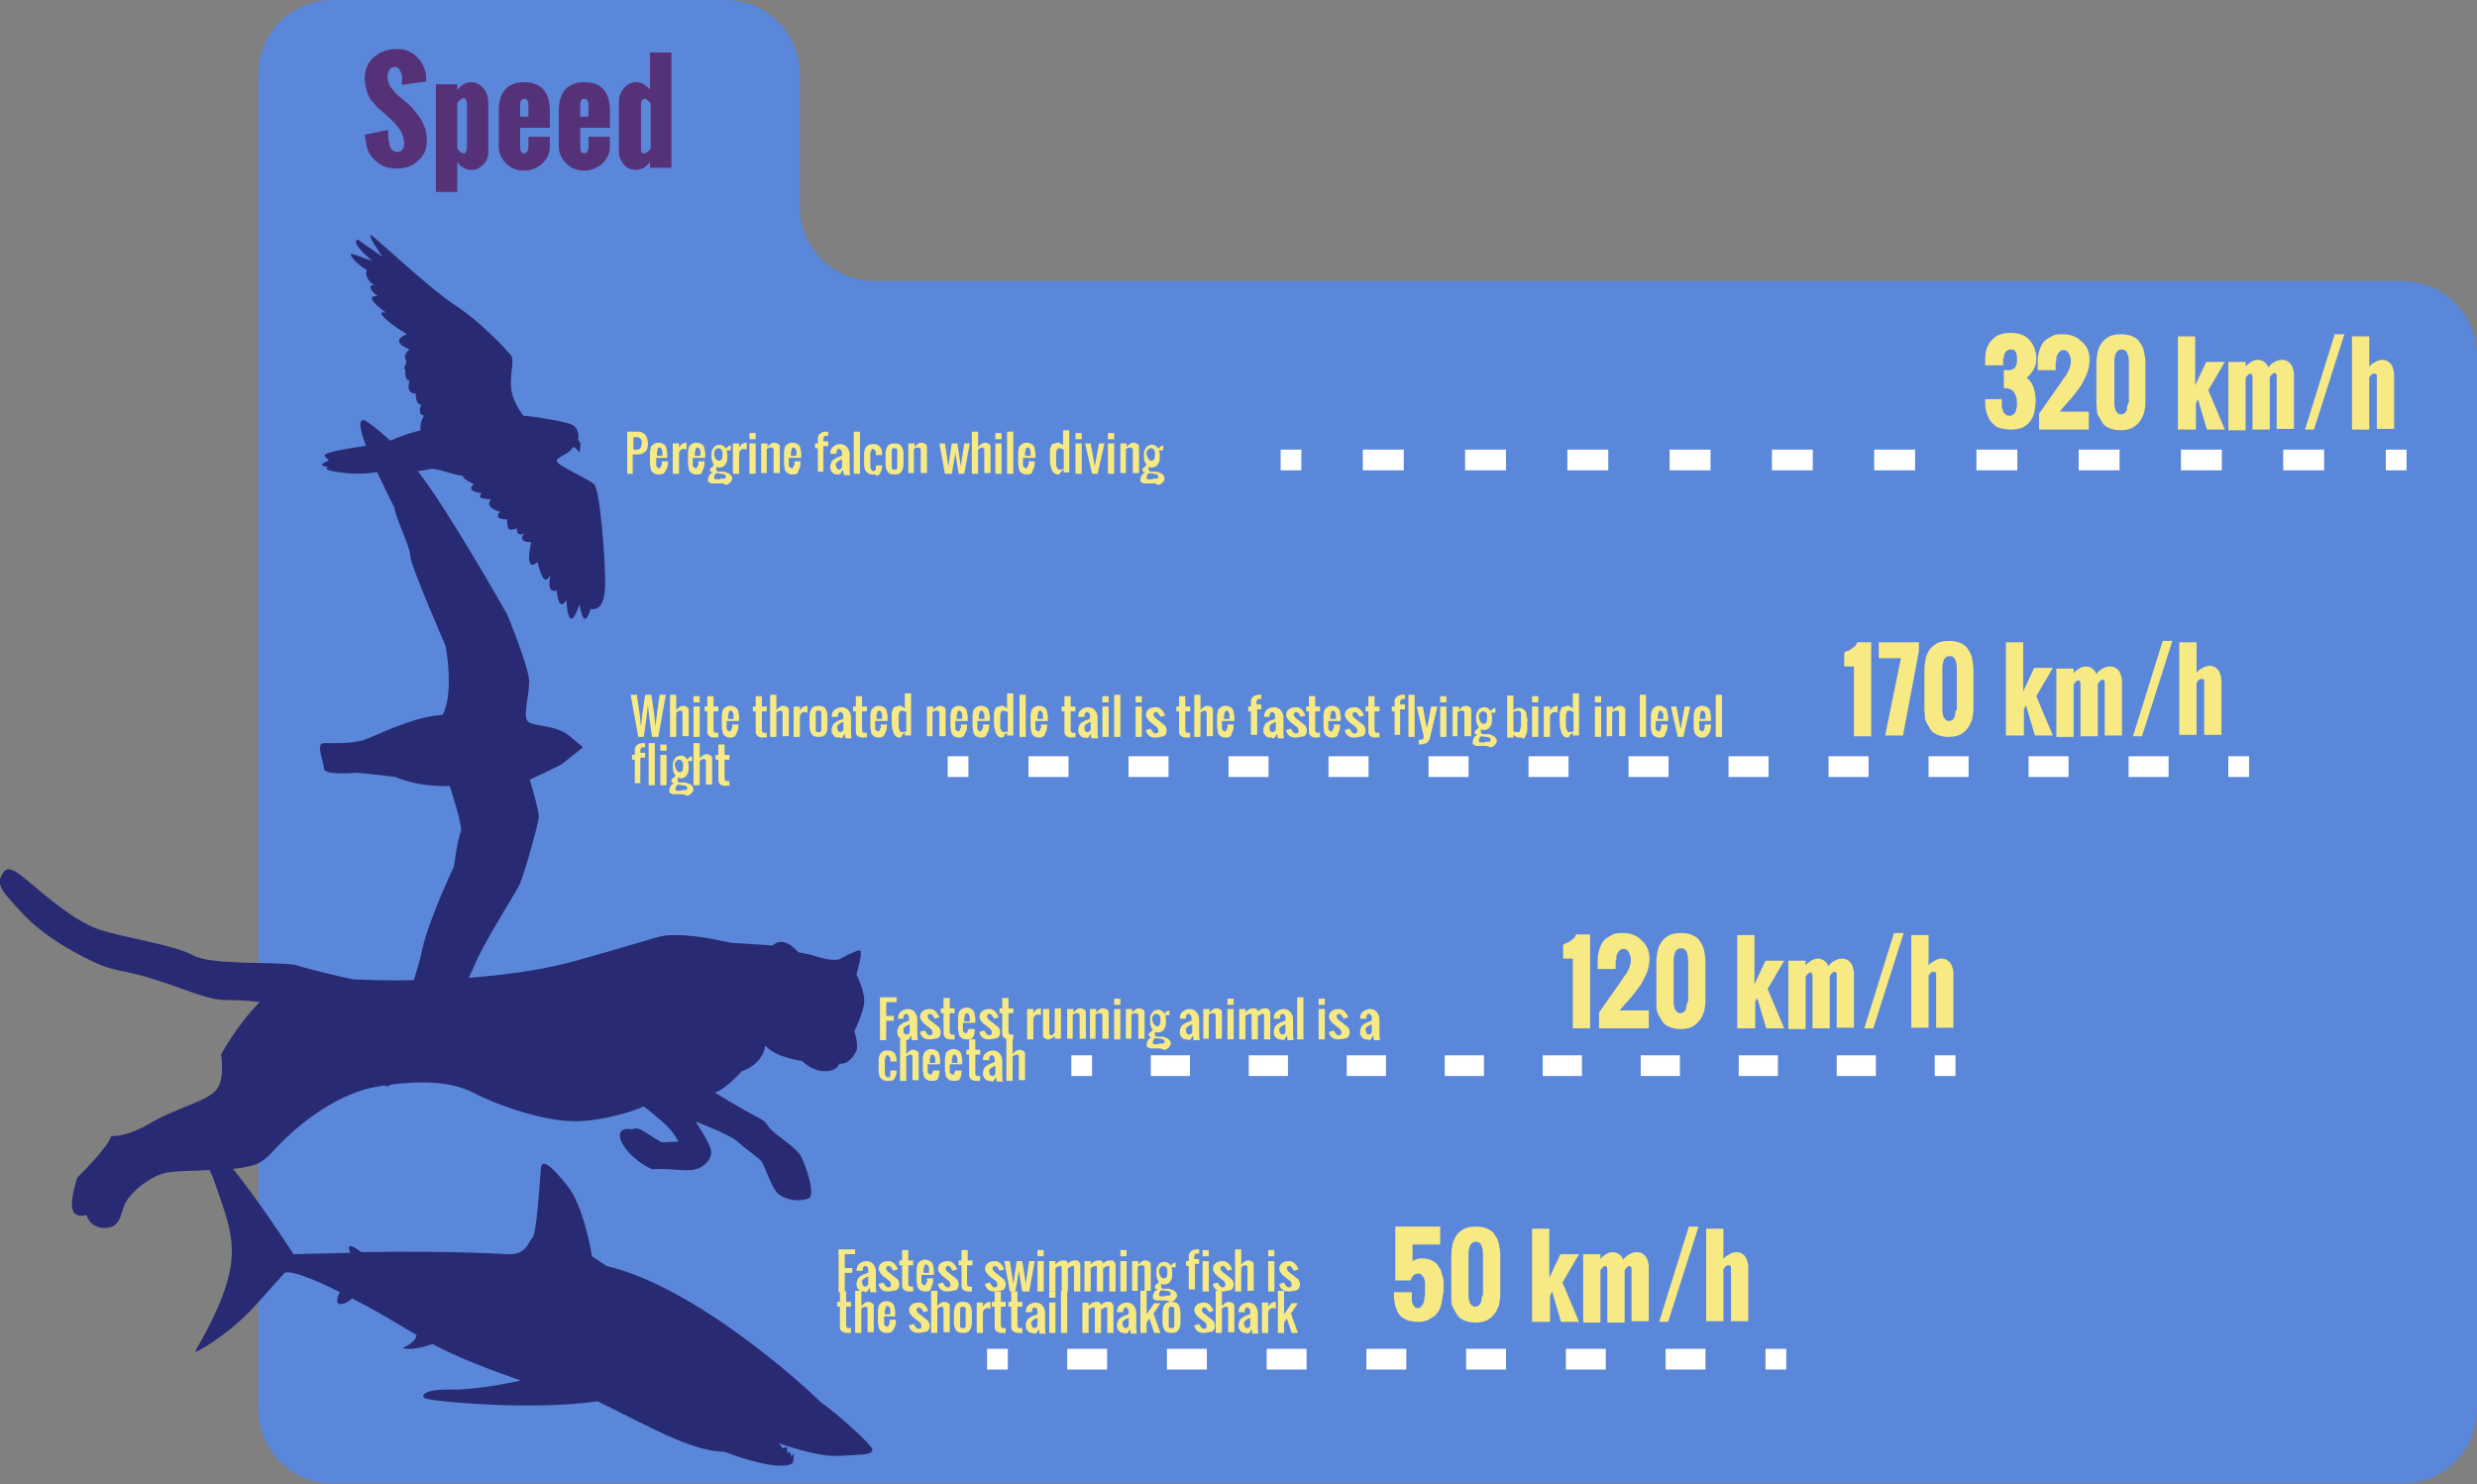 <?xml version="1.0" encoding="utf-8"?>
<!-- Generator: Adobe Illustrator 19.1.0, SVG Export Plug-In . SVG Version: 6.00 Build 0)  -->
<svg version="1.1" id="graph" xmlns="http://www.w3.org/2000/svg" xmlns:xlink="http://www.w3.org/1999/xlink" x="0px" y="0px"
	 width="358.6px" height="214.9px" viewBox="0 0 358.6 214.9" enable-background="new 0 0 358.6 214.9" xml:space="preserve">
<rect x="0" y="0" width="358.6" height="214.9" fill="#808080" stroke="none"/>
<path fill="#5B87DA" d="M358.6,51.5V204c0,6-4.8,10.8-10.8,10.8H48.2c-6,0-10.8-4.8-10.8-10.8V10.8c0-6,4.8-10.8,10.8-10.8h56.8
	c6,0,10.8,4.8,10.8,10.8v19.1c0,6,4.8,10.8,10.8,10.8h221.1C353.8,40.7,358.6,45.6,358.6,51.5z"/>
<g>
	<g>
		<line fill="none" stroke="#FFFFFF" stroke-width="3" stroke-miterlimit="10" x1="137.2" y1="111" x2="140.2" y2="111"/>
		
			<line fill="none" stroke="#FFFFFF" stroke-width="3" stroke-miterlimit="10" stroke-dasharray="5.791,8.687" x1="148.9" y1="111" x2="318.3" y2="111"/>
		<line fill="none" stroke="#FFFFFF" stroke-width="3" stroke-miterlimit="10" x1="322.6" y1="111" x2="325.6" y2="111"/>
	</g>
</g>
<g>
	<g>
		<line fill="none" stroke="#FFFFFF" stroke-width="3" stroke-miterlimit="10" x1="155.1" y1="154.3" x2="158.1" y2="154.3"/>
		
			<line fill="none" stroke="#FFFFFF" stroke-width="3" stroke-miterlimit="10" stroke-dasharray="5.674,8.512" x1="166.6" y1="154.3" x2="275.8" y2="154.3"/>
		<line fill="none" stroke="#FFFFFF" stroke-width="3" stroke-miterlimit="10" x1="280.1" y1="154.3" x2="283.1" y2="154.3"/>
	</g>
</g>
<g>
	<g>
		<line fill="none" stroke="#FFFFFF" stroke-width="3" stroke-miterlimit="10" x1="185.4" y1="66.6" x2="188.4" y2="66.6"/>
		
			<line fill="none" stroke="#FFFFFF" stroke-width="3" stroke-miterlimit="10" stroke-dasharray="5.922,8.883" x1="197.3" y1="66.6" x2="340.9" y2="66.6"/>
		<line fill="none" stroke="#FFFFFF" stroke-width="3" stroke-miterlimit="10" x1="345.4" y1="66.6" x2="348.4" y2="66.6"/>
	</g>
</g>
<path fill="#282B73" d="M75.8,60.2c0,0-1.6-1.9-1.8-4c-0.2-2.1,0.5-4,0-4.7c-0.5-0.7-4.4-4.9-8.1-7.3c-3.7-2.4-11.3-9.6-12.1-10.1
	c-0.9-0.4,1.6,3.1,1.6,3.1l-3.6-2.5c0,0-1.4,0.1,2.1,3.1c-2.6-0.9-3.6-1.5-2.9-0.5c0.7,1,2.1,1.8,2.1,1.8s-0.6,1.1,1.2,2.3
	c-1-0.4-0.9,0.6,0.4,1.5c0,0-2.6-0.4,1.2,2.4c-1.3-0.4-1,0.6,3,3.1c0,0-2.8,0.9,0.4,2.2c0,0-1,0.7-0.6,1.4s-0.6,1.4,0,1.5
	c0,0-0.2,1.6,0.6,1.6c0,0-0.7,1.9,0.9,1.9c0,0-0.1,1.6,0.8,1.6c0,0-0.7,1.4,0.4,1.6c0,0-0.7,0.9-0.5,2.1c-2.6,0.6-5.3,1.9-5.3,1.9
	S46.4,65.3,47,66c0.6,0.7,0.6,0.7,0.6,0.7s-2.1,0.7-0.1,0.9c0,0-1.4,0.5,2.6,0.9c4,0.4,5.9-0.6,5.9-0.6s3.1,0.7,5.9,0.1
	c1.3-0.4,2.9,0.6,5.1,0.9c0,0.5,1.6,1.2,1.6,1.2s-1.4,1,1.1,1.3c-0.4,0.6-0.4,0.8,1.4,0.9c-1.1,1.2,1.3,1.8,1.3,1.8s-1.2,1.1,1,1.1
	c0.1,1.1-0.1,1.9,1.4,1.3c0,1.4,1.1,0.7,1.1,0.7s-1.2,1.3,1,1.3c0,0-1.1,4.6,0.9,2.9c0.7,2.6,1.1,3.1,1.9,1.9
	c-0.3,1.3-0.3,2.6,0.9,2.2c0,0,0.2,3.3,1.4,1.4c0,0,0.2,5.6,1.9,0.6c0.4,2.4,0.9,2.9,1.6,0.7c0.9,0.1,2-0.2,2.1-3.3
	c0.1-3.1-0.7-14-1.6-14.8s-5.6-2.8-5.4-3.4c0.1-0.6,1.8-0.9,2.4-2c0.8,0.4,0.8,0.9,0.8,0.9s0.6-1.3-0.1-1.9c0.2-1.1-0.2-2.1-1.4-2.4
	C80.9,60.9,77.4,60.3,75.8,60.2z"/>
<g>
	<rect x="286.6" y="48.7" fill="none" width="72" height="27.7"/>
	<path fill="#F7EA84" d="M287.2,57.8h2.6c0,0,0,0.1,0,0.2c0,0.2,0,0.3,0,0.4c0,0.1,0,0.2,0,0.4c0,0.2,0,0.3,0.1,0.4
		c0,0.1,0.1,0.2,0.1,0.4c0.1,0.1,0.1,0.2,0.2,0.3c0.1,0.1,0.2,0.1,0.3,0.2c0.1,0.1,0.2,0.1,0.4,0.1s0.3,0,0.4-0.1s0.2-0.1,0.3-0.2
		c0.1-0.1,0.1-0.2,0.2-0.3c0-0.1,0.1-0.2,0.1-0.3c0-0.1,0-0.2,0.1-0.4c0-0.2,0-0.3,0-0.4c0-0.1,0-0.2,0-0.3c0-0.6-0.2-1.1-0.5-1.5
		s-0.8-0.5-1.4-0.5v-2.6c0.3,0,0.6,0,0.8,0c0.2,0,0.4-0.1,0.6-0.2c0.2-0.1,0.3-0.3,0.4-0.5c0.1-0.2,0.1-0.5,0.1-0.8
		c0-0.2,0-0.4,0-0.5c0-0.2-0.1-0.3-0.1-0.5c-0.1-0.2-0.2-0.3-0.3-0.4c-0.1-0.1-0.3-0.1-0.5-0.1c-0.1,0-0.3,0-0.4,0.1
		c-0.1,0.1-0.2,0.1-0.3,0.2s-0.1,0.2-0.2,0.3c0,0.1-0.1,0.3-0.1,0.4c0,0.1,0,0.3-0.1,0.4c0,0.2,0,0.3,0,0.4c0,0.1,0,0.2,0,0.4
		c0,0.1,0,0.1,0,0.1h-2.6v-0.9c0-1.2,0.3-2.1,1-2.8c0.6-0.7,1.5-1,2.7-1c1.2,0,2,0.3,2.7,1c0.6,0.7,1,1.6,1,2.7
		c0,0.6-0.1,1.1-0.4,1.6s-0.6,0.9-1,1.2c0.5,0.4,0.8,0.8,1,1.4c0.2,0.6,0.3,1.2,0.3,1.9c0,0.6-0.1,1.2-0.2,1.7
		c-0.1,0.5-0.3,0.9-0.6,1.3c-0.3,0.4-0.7,0.7-1.1,0.9c-0.5,0.2-1,0.3-1.7,0.3c-0.6,0-1-0.1-1.5-0.2c-0.4-0.1-0.8-0.3-1-0.6
		c-0.3-0.2-0.5-0.5-0.7-0.9s-0.3-0.7-0.4-1.1c-0.1-0.4-0.1-0.9-0.1-1.4V57.8z"/>
	<path fill="#F7EA84" d="M302.5,52.1c0,0.6-0.1,1.2-0.3,1.8c-0.2,0.6-0.5,1.1-0.8,1.7c-0.3,0.5-0.7,1-1,1.4
		c-0.3,0.4-0.7,0.9-1.2,1.4c-0.4,0.5-0.8,0.9-1,1.2h4.2v2.6h-7.2v-2.3l3.3-4.7c0.2-0.3,0.3-0.5,0.5-0.7c0.1-0.2,0.3-0.4,0.4-0.7
		c0.1-0.3,0.3-0.5,0.3-0.8c0.1-0.3,0.1-0.5,0.1-0.8c0-0.2,0-0.3-0.1-0.5c0-0.2-0.1-0.3-0.2-0.5s-0.2-0.3-0.3-0.4
		c-0.1-0.1-0.3-0.1-0.5-0.1c-0.1,0-0.3,0-0.4,0.1c-0.1,0.1-0.2,0.2-0.3,0.3c-0.1,0.1-0.1,0.2-0.2,0.4c-0.1,0.1-0.1,0.3-0.1,0.5
		c0,0.2,0,0.3-0.1,0.5c0,0.2,0,0.3,0,0.5c0,0.1,0,0.3,0,0.4c0,0.1,0,0.1,0,0.2h-2.6v-0.9c0-0.5,0-1,0.1-1.4s0.2-0.8,0.4-1.2
		s0.4-0.7,0.7-0.9c0.3-0.2,0.6-0.4,1-0.6s0.9-0.2,1.4-0.2c1.1,0,2,0.3,2.7,1C302.2,50.1,302.5,51,302.5,52.1z"/>
	<path fill="#F7EA84" d="M303.5,58.2v-5.6c0-0.6,0.1-1.2,0.2-1.7c0.1-0.5,0.4-1,0.6-1.3s0.7-0.7,1.1-0.9s1-0.3,1.7-0.3
		c0.6,0,1.2,0.1,1.6,0.3c0.5,0.2,0.9,0.5,1.1,0.9c0.3,0.4,0.5,0.8,0.6,1.3c0.1,0.5,0.2,1.1,0.2,1.7v5.6c0,0.6-0.1,1.1-0.2,1.6
		c-0.2,0.5-0.4,1-0.7,1.3c-0.3,0.4-0.7,0.7-1.1,0.9s-1,0.3-1.6,0.3c-0.6,0-1.1-0.1-1.6-0.3c-0.5-0.2-0.9-0.5-1.1-0.9
		s-0.5-0.8-0.7-1.3C303.6,59.4,303.5,58.8,303.5,58.2z M308.2,58.2v-5.6c0-1.3-0.3-2-1-2c-0.2,0-0.3,0-0.5,0.1
		c-0.1,0.1-0.2,0.2-0.3,0.3c-0.1,0.1-0.1,0.3-0.2,0.5c0,0.2-0.1,0.4-0.1,0.5c0,0.1,0,0.3,0,0.5v5.6c0,0.2,0,0.3,0,0.5
		c0,0.1,0,0.3,0.1,0.5c0,0.2,0.1,0.4,0.2,0.5s0.2,0.3,0.3,0.3c0.1,0.1,0.3,0.1,0.4,0.1c0.2,0,0.4-0.1,0.5-0.2
		c0.1-0.1,0.3-0.3,0.3-0.5s0.1-0.4,0.1-0.6S308.2,58.4,308.2,58.2z"/>
	<path fill="#F7EA84" d="M315.3,62.2V48.7h2.5v7.1l1.6-3.4h2.7l-2.4,4.1l2.4,5.7h-2.6l-1.3-4.4l-0.3,0.6v3.8H315.3z"/>
	<path fill="#F7EA84" d="M322.6,62.2v-9.8h2.5v0.7c0.2-0.3,0.5-0.5,0.8-0.7c0.3-0.2,0.7-0.3,1-0.3c0.3,0,0.6,0.1,0.9,0.3
		c0.3,0.2,0.5,0.5,0.6,0.8c0.2-0.3,0.5-0.6,0.9-0.8s0.7-0.3,1.1-0.3c0.3,0,0.7,0.1,0.9,0.3c0.3,0.2,0.5,0.5,0.6,0.8
		c0.1,0.3,0.2,0.7,0.2,1v7.9h-2.5v-7.4c0-0.1,0-0.2,0-0.2c0-0.1,0-0.1,0-0.2c0-0.1-0.1-0.2-0.1-0.2s-0.1-0.1-0.2-0.1
		c-0.2,0-0.4,0.2-0.7,0.6v7.6h-2.5v-7.4c0-0.5-0.1-0.7-0.3-0.7c-0.2,0-0.4,0.2-0.7,0.6v7.6H322.6z"/>
	<path fill="#F7EA84" d="M333.7,62.2l4.3-13.8h1.4L335,62.2H333.7z"/>
	<path fill="#F7EA84" d="M340.5,62.2V48.7h2.5v4.4c0.2-0.3,0.5-0.5,0.9-0.7c0.3-0.2,0.7-0.3,1-0.3c0.3,0,0.7,0.1,0.9,0.3
		c0.3,0.2,0.5,0.5,0.6,0.8s0.2,0.7,0.2,1v7.9h-2.5V55c0,0,0-0.1,0-0.1c0-0.1,0-0.1,0-0.2c0,0,0-0.1,0-0.2c0-0.1,0-0.1,0-0.2
		s0-0.1-0.1-0.1c0,0-0.1-0.1-0.1-0.1c0,0-0.1,0-0.2,0c-0.1,0-0.2,0-0.3,0.1s-0.2,0.1-0.2,0.2c0,0.1-0.1,0.1-0.2,0.2v7.6H340.5z"/>
</g>
<g>
	<rect x="266.7" y="93" fill="none" width="72" height="27.7"/>
	<path fill="#F7EA84" d="M268.4,106.6V96.5H267v-2c0.1-0.1,0.3-0.2,0.6-0.3c0.2-0.1,0.4-0.2,0.5-0.3s0.3-0.2,0.4-0.3
		c0.2-0.2,0.3-0.4,0.4-0.6h2v13.6H268.4z"/>
	<path fill="#F7EA84" d="M272.9,106.6l2.3-11.3H272V93h5.8v1.3l-2.3,12.2H272.9z"/>
	<path fill="#F7EA84" d="M278.6,102.6V97c0-0.6,0.1-1.2,0.2-1.7c0.1-0.5,0.4-1,0.6-1.3s0.7-0.7,1.1-0.9s1-0.3,1.7-0.3
		c0.6,0,1.2,0.1,1.6,0.3c0.5,0.2,0.9,0.5,1.1,0.9c0.3,0.4,0.5,0.8,0.6,1.3c0.1,0.5,0.2,1.1,0.2,1.7v5.6c0,0.6-0.1,1.1-0.2,1.6
		c-0.2,0.5-0.4,1-0.7,1.3c-0.3,0.4-0.7,0.7-1.1,0.9s-1,0.3-1.6,0.3c-0.6,0-1.1-0.1-1.6-0.3c-0.5-0.2-0.9-0.5-1.1-0.9
		s-0.5-0.8-0.7-1.3C278.7,103.7,278.6,103.2,278.6,102.6z M283.3,102.6V97c0-1.3-0.3-2-1-2c-0.2,0-0.3,0-0.5,0.1
		c-0.1,0.1-0.2,0.2-0.3,0.3c-0.1,0.1-0.1,0.3-0.2,0.5c0,0.2-0.1,0.4-0.1,0.5c0,0.1,0,0.3,0,0.5v5.6c0,0.2,0,0.3,0,0.5
		c0,0.1,0,0.3,0.1,0.5c0,0.2,0.1,0.4,0.2,0.5s0.2,0.3,0.3,0.3c0.1,0.1,0.3,0.1,0.4,0.1c0.2,0,0.4-0.1,0.5-0.2
		c0.1-0.1,0.3-0.3,0.3-0.5s0.1-0.4,0.1-0.6S283.3,102.8,283.3,102.6z"/>
	<path fill="#F7EA84" d="M290.4,106.6V93h2.5v7.1l1.6-3.4h2.7l-2.4,4.1l2.4,5.7h-2.6l-1.3-4.4l-0.3,0.6v3.8H290.4z"/>
	<path fill="#F7EA84" d="M297.7,106.6v-9.8h2.5v0.7c0.2-0.3,0.5-0.5,0.8-0.7c0.3-0.2,0.7-0.3,1-0.3c0.3,0,0.6,0.1,0.9,0.3
		c0.3,0.2,0.5,0.5,0.6,0.8c0.2-0.3,0.5-0.6,0.9-0.8s0.7-0.3,1.1-0.3c0.3,0,0.7,0.1,0.9,0.3c0.3,0.2,0.5,0.5,0.6,0.8
		c0.1,0.3,0.2,0.7,0.2,1v7.9h-2.5v-7.4c0-0.1,0-0.2,0-0.2c0-0.1,0-0.1,0-0.2c0-0.1-0.1-0.2-0.1-0.2s-0.1-0.1-0.2-0.1
		c-0.2,0-0.4,0.2-0.7,0.6v7.6h-2.5v-7.4c0-0.5-0.1-0.7-0.3-0.7c-0.2,0-0.4,0.2-0.7,0.6v7.6H297.7z"/>
	<path fill="#F7EA84" d="M308.8,106.6l4.3-13.8h1.4l-4.4,13.8H308.8z"/>
	<path fill="#F7EA84" d="M315.5,106.6V93h2.5v4.4c0.2-0.3,0.5-0.5,0.9-0.7c0.3-0.2,0.7-0.3,1-0.3c0.3,0,0.7,0.1,0.9,0.3
		c0.3,0.2,0.5,0.5,0.6,0.8s0.2,0.7,0.2,1v7.9h-2.5v-7.2c0,0,0-0.1,0-0.1c0-0.1,0-0.1,0-0.2c0,0,0-0.1,0-0.2c0-0.1,0-0.1,0-0.2
		s0-0.1-0.1-0.1c0,0-0.1-0.1-0.1-0.1c0,0-0.1,0-0.2,0c-0.1,0-0.2,0-0.3,0.1s-0.2,0.1-0.2,0.2c0,0.1-0.1,0.1-0.2,0.2v7.6H315.5z"/>
</g>
<g>
	<rect x="226" y="135.4" fill="none" width="72" height="15.4"/>
	<path fill="#F7EA84" d="M227.7,148.9v-10.1h-1.4v-2c0.1-0.1,0.3-0.2,0.6-0.3c0.2-0.1,0.4-0.2,0.5-0.3s0.3-0.2,0.4-0.3
		c0.2-0.2,0.3-0.4,0.4-0.6h2v13.6H227.7z"/>
	<path fill="#F7EA84" d="M238.8,138.8c0,0.6-0.1,1.2-0.3,1.8c-0.2,0.6-0.5,1.1-0.8,1.7c-0.3,0.5-0.7,1-1,1.4
		c-0.3,0.4-0.7,0.9-1.2,1.4c-0.4,0.5-0.8,0.9-1,1.2h4.2v2.6h-7.2v-2.3l3.3-4.7c0.2-0.3,0.3-0.5,0.5-0.7c0.1-0.2,0.3-0.4,0.4-0.7
		c0.1-0.3,0.3-0.5,0.3-0.8c0.1-0.3,0.1-0.5,0.1-0.8c0-0.2,0-0.3-0.1-0.5c0-0.2-0.1-0.3-0.2-0.5s-0.2-0.3-0.3-0.4
		c-0.1-0.1-0.3-0.1-0.5-0.1c-0.1,0-0.3,0-0.4,0.1c-0.1,0.1-0.2,0.2-0.3,0.3c-0.1,0.1-0.1,0.2-0.2,0.4c-0.1,0.1-0.1,0.3-0.1,0.5
		c0,0.2,0,0.3-0.1,0.5c0,0.2,0,0.3,0,0.5c0,0.1,0,0.3,0,0.4c0,0.1,0,0.1,0,0.2h-2.6v-0.9c0-0.5,0-1,0.1-1.4s0.2-0.8,0.4-1.2
		s0.4-0.7,0.7-0.9c0.3-0.2,0.6-0.4,1-0.6s0.9-0.2,1.4-0.2c1.1,0,2,0.3,2.7,1C238.4,136.8,238.8,137.7,238.8,138.8z"/>
	<path fill="#F7EA84" d="M239.8,144.9v-5.6c0-0.6,0.1-1.2,0.2-1.7c0.1-0.5,0.4-1,0.6-1.3s0.7-0.7,1.1-0.9s1-0.3,1.7-0.3
		c0.6,0,1.2,0.1,1.6,0.3c0.5,0.2,0.9,0.5,1.1,0.9c0.3,0.4,0.5,0.8,0.6,1.3c0.1,0.5,0.2,1.1,0.2,1.7v5.6c0,0.6-0.1,1.1-0.2,1.6
		c-0.2,0.5-0.4,1-0.7,1.3c-0.3,0.4-0.7,0.7-1.1,0.9s-1,0.3-1.6,0.3c-0.6,0-1.1-0.1-1.6-0.3c-0.5-0.2-0.9-0.5-1.1-0.9
		s-0.5-0.8-0.7-1.3C239.8,146.1,239.8,145.5,239.8,144.9z M244.4,144.9v-5.6c0-1.3-0.3-2-1-2c-0.2,0-0.3,0-0.5,0.1
		c-0.1,0.1-0.2,0.2-0.3,0.3c-0.1,0.1-0.1,0.3-0.2,0.5c0,0.2-0.1,0.4-0.1,0.5c0,0.1,0,0.3,0,0.5v5.6c0,0.2,0,0.3,0,0.5
		c0,0.1,0,0.3,0.1,0.5c0,0.2,0.1,0.4,0.2,0.5s0.2,0.3,0.3,0.3c0.1,0.1,0.3,0.1,0.4,0.1c0.2,0,0.4-0.1,0.5-0.2
		c0.1-0.1,0.3-0.3,0.3-0.5s0.1-0.4,0.1-0.6S244.4,145.1,244.4,144.9z"/>
	<path fill="#F7EA84" d="M251.5,148.9v-13.5h2.5v7.1l1.6-3.4h2.7l-2.4,4.1l2.4,5.7h-2.6l-1.3-4.4l-0.3,0.6v3.8H251.5z"/>
	<path fill="#F7EA84" d="M258.9,148.9v-9.8h2.5v0.7c0.2-0.3,0.5-0.5,0.8-0.7c0.3-0.2,0.7-0.3,1-0.3c0.3,0,0.6,0.1,0.9,0.3
		c0.3,0.2,0.5,0.5,0.6,0.8c0.2-0.3,0.5-0.6,0.9-0.8s0.7-0.3,1.1-0.3c0.3,0,0.7,0.1,0.9,0.3c0.3,0.2,0.5,0.5,0.6,0.8
		c0.1,0.3,0.2,0.7,0.2,1v7.9h-2.5v-7.4c0-0.1,0-0.2,0-0.2c0-0.1,0-0.1,0-0.2c0-0.1-0.1-0.2-0.1-0.2s-0.1-0.1-0.2-0.1
		c-0.2,0-0.4,0.2-0.7,0.6v7.6h-2.5v-7.4c0-0.5-0.1-0.7-0.3-0.7c-0.2,0-0.4,0.2-0.7,0.6v7.6H258.9z"/>
	<path fill="#F7EA84" d="M269.9,148.9l4.3-13.8h1.4l-4.4,13.8H269.9z"/>
	<path fill="#F7EA84" d="M276.7,148.9v-13.5h2.5v4.4c0.2-0.3,0.5-0.5,0.9-0.7c0.3-0.2,0.7-0.3,1-0.3c0.3,0,0.7,0.1,0.9,0.3
		c0.3,0.2,0.5,0.5,0.6,0.8s0.2,0.7,0.2,1v7.9h-2.5v-7.2c0,0,0-0.1,0-0.1c0-0.1,0-0.1,0-0.2c0,0,0-0.1,0-0.2c0-0.1,0-0.1,0-0.2
		s0-0.1-0.1-0.1c0,0-0.1-0.1-0.1-0.1c0,0-0.1,0-0.2,0c-0.1,0-0.2,0-0.3,0.1s-0.2,0.1-0.2,0.2c0,0.1-0.1,0.1-0.2,0.2v7.6H276.7z"/>
</g>
<g>
	<g>
		<line fill="none" stroke="#FFFFFF" stroke-width="3" stroke-miterlimit="10" x1="142.9" y1="196.8" x2="145.9" y2="196.8"/>
		
			<line fill="none" stroke="#FFFFFF" stroke-width="3" stroke-miterlimit="10" stroke-dasharray="5.776,8.663" x1="154.5" y1="196.8" x2="251.3" y2="196.8"/>
		<line fill="none" stroke="#FFFFFF" stroke-width="3" stroke-miterlimit="10" x1="255.6" y1="196.8" x2="258.6" y2="196.8"/>
	</g>
</g>
<g>
	<rect x="201" y="177.9" fill="none" width="72" height="15.4"/>
	<path fill="#F7EA84" d="M201.8,187.1h2.6c0,0.2,0,0.5,0,0.6c0,0.2,0,0.4,0,0.5c0,0.2,0,0.4,0.1,0.5c0,0.1,0.1,0.2,0.2,0.4
		c0.1,0.1,0.1,0.2,0.2,0.2c0.1,0.1,0.2,0.1,0.3,0.1c0.2,0,0.3,0,0.4-0.1c0.1-0.1,0.2-0.2,0.3-0.3c0.1-0.1,0.1-0.2,0.2-0.4
		c0.1-0.1,0.1-0.3,0.1-0.5c0-0.2,0-0.3,0.1-0.5c0-0.2,0-0.3,0-0.5c0-0.2,0-0.3,0-0.5c0-0.1,0-0.2,0-0.2c0-0.2,0-0.3,0-0.4
		c0-0.1,0-0.3,0-0.4s-0.1-0.3-0.1-0.4c0-0.1-0.1-0.2-0.2-0.4c-0.1-0.1-0.2-0.2-0.3-0.3c-0.1-0.1-0.3-0.1-0.4-0.1
		c-0.2,0-0.5,0.1-0.7,0.3c-0.2,0.2-0.3,0.5-0.4,0.7H202v-7.8h6.5v2.6h-4v2.4c0.5-0.3,0.9-0.4,1.3-0.4c0.5,0,0.9,0.1,1.3,0.2
		c0.4,0.2,0.7,0.4,0.9,0.6s0.4,0.6,0.6,0.9c0.1,0.4,0.2,0.7,0.3,1.1c0.1,0.4,0.1,0.8,0.1,1.3c0,0.4,0,0.9-0.1,1.2s-0.1,0.8-0.2,1.2
		c-0.1,0.4-0.2,0.8-0.4,1.1c-0.2,0.3-0.4,0.6-0.7,0.8c-0.3,0.2-0.6,0.4-1,0.6c-0.4,0.1-0.8,0.2-1.3,0.2c-0.6,0-1-0.1-1.5-0.2
		c-0.4-0.2-0.8-0.4-1-0.6c-0.3-0.3-0.5-0.6-0.6-1c-0.2-0.4-0.3-0.8-0.3-1.2C201.8,188.1,201.8,187.6,201.8,187.1z"/>
	<path fill="#F7EA84" d="M210.1,187.4v-5.6c0-0.6,0.1-1.2,0.2-1.7c0.1-0.5,0.4-1,0.6-1.3c0.3-0.4,0.7-0.7,1.1-0.9
		c0.5-0.2,1-0.3,1.7-0.3c0.6,0,1.2,0.1,1.6,0.3c0.5,0.2,0.9,0.5,1.1,0.9c0.3,0.4,0.5,0.8,0.6,1.3c0.1,0.5,0.2,1.1,0.2,1.7v5.6
		c0,0.6-0.1,1.1-0.2,1.6c-0.2,0.5-0.4,1-0.7,1.3c-0.3,0.4-0.7,0.7-1.1,0.9s-1,0.3-1.6,0.3c-0.6,0-1.1-0.1-1.6-0.3
		c-0.5-0.2-0.9-0.5-1.1-0.9s-0.5-0.8-0.7-1.3C210.1,188.6,210.1,188,210.1,187.4z M214.7,187.4v-5.6c0-1.3-0.3-2-1-2
		c-0.2,0-0.3,0-0.5,0.1c-0.1,0.1-0.2,0.2-0.3,0.3c-0.1,0.1-0.1,0.3-0.2,0.5c0,0.2-0.1,0.4-0.1,0.5c0,0.1,0,0.3,0,0.5v5.6
		c0,0.2,0,0.3,0,0.5c0,0.1,0,0.3,0.1,0.5c0,0.2,0.1,0.4,0.2,0.5s0.2,0.3,0.3,0.3c0.1,0.1,0.3,0.1,0.4,0.1c0.2,0,0.4-0.1,0.5-0.2
		c0.1-0.1,0.3-0.3,0.3-0.5c0.1-0.2,0.1-0.4,0.1-0.6S214.7,187.6,214.7,187.4z"/>
	<path fill="#F7EA84" d="M221.8,191.4v-13.5h2.5v7.1l1.6-3.4h2.7l-2.4,4.1l2.4,5.7H226l-1.3-4.4l-0.3,0.6v3.8H221.8z"/>
	<path fill="#F7EA84" d="M229.2,191.4v-9.8h2.5v0.7c0.2-0.3,0.5-0.5,0.8-0.7c0.3-0.2,0.7-0.3,1-0.3c0.3,0,0.6,0.1,0.9,0.3
		c0.3,0.2,0.5,0.5,0.6,0.8c0.2-0.3,0.5-0.6,0.9-0.8c0.4-0.2,0.7-0.3,1.1-0.3c0.3,0,0.7,0.1,0.9,0.3c0.3,0.2,0.5,0.5,0.6,0.8
		c0.1,0.3,0.2,0.7,0.2,1v7.9h-2.5V184c0-0.1,0-0.2,0-0.2c0-0.1,0-0.1,0-0.2c0-0.1-0.1-0.2-0.1-0.2c-0.1,0-0.1-0.1-0.2-0.1
		c-0.2,0-0.4,0.2-0.7,0.6v7.6h-2.5V184c0-0.5-0.1-0.7-0.3-0.7c-0.2,0-0.4,0.2-0.7,0.6v7.6H229.2z"/>
	<path fill="#F7EA84" d="M240.2,191.4l4.3-13.8h1.4l-4.4,13.8H240.2z"/>
	<path fill="#F7EA84" d="M247,191.4v-13.5h2.5v4.4c0.2-0.3,0.5-0.5,0.9-0.7c0.3-0.2,0.7-0.3,1-0.3c0.3,0,0.7,0.1,0.9,0.3
		c0.3,0.2,0.5,0.5,0.6,0.8s0.2,0.7,0.2,1v7.9h-2.5v-7.2c0,0,0-0.1,0-0.1c0-0.1,0-0.1,0-0.2c0,0,0-0.1,0-0.2c0-0.1,0-0.1,0-0.2
		c0,0,0-0.1-0.1-0.1s-0.1-0.1-0.1-0.1c0,0-0.1,0-0.2,0c-0.1,0-0.2,0-0.3,0.1s-0.2,0.1-0.2,0.2c0,0.1-0.1,0.1-0.2,0.2v7.6H247z"/>
</g>
<path fill="#282B73" d="M52.7,60.8c0,0,3.4,1.9,7.7,7.3s13.1,21,13.1,21s3,7.4,3.1,9.4c0.1,2-1.1,5.6,0,6.1c1.1,0.6,4,0.4,5.9,2
	s1.9,1.6,1.9,1.6s-2.6,2.1-3,2.4c-0.4,0.3-4.7,2.3-4.7,2.3s1.3,4.3,1.3,5.3s-2.1,8.3-2.7,9.7s-5.4,8.7-6.7,12.1S57.7,157.3,56,157.3
	s4.3-15.4,5.1-19.7c0.9-4.3,4.6-12.1,4.6-12.1s0.6-4.3,1-5c0.4-0.7-1.6-6.7-1.6-6.7s-4,0.3-7.9-1.3c-4.7-0.6-5.7-0.6-5.7-0.6
	s-4.6,0.4-4.6-0.6s-1.3-3.7,0-3.7s3.7,0.1,5.6-0.4c1.9-0.6,7-3.4,11.6-3.7c1.7-3.4,0.4-10,0.4-10s-5.1-11.7-5.1-13
	c0-1.3-2.1-5.4-2.3-7C56.3,71.9,50.4,60.5,52.7,60.8z"/>
<path fill="#282B73" d="M51.1,141.8c0,0,18.7,1.1,32.3-2.7s11.7-3.7,14.7-3.7c3,0,7.7,1.1,7.7,1.1l6.1,0.4c0,0,1.3-1.7,3.7,1
	c0,0,1.1,0.1,3,0.7c1.9,0.6,2.9,0.3,2.9,0.3s2.4-1.3,2.9-1.3s0,1.9,0,1.9l-0.4,1.6c0,0,1.3,2.7,1.1,4.1c-0.1,1.4-1.4,4.1-1.4,4.1
	s0.6,1.9,0.3,2.8c-0.4,0.9-1.3,2.1-2.5,1.9c0,0-0.2,1.1-2.1,1.1c-1.9,0-3.3-1.5-3.3-1.5s-3.7-0.4-5.3-2.2c0,0-0.2,2.6-3.4,3.7
	c0,0-2.3,2.6-3.9,3.1c0,0,3.4,2.1,5.3,3.1c1.9,1,1.8,0.9,2.6,2c0.9,1.1,3.9,2.8,4.6,4.2c0.7,1.4,2.1,5.5,1.1,6
	c-1.1,0.5-3.1,0.4-4.4-0.6c-1.2-1.1-1.9-4.2-2.6-4.9c-0.6-0.6-2.1-1.6-3.2-2.6c-1.1-1.1-6.2-3-6.2-3s1.9,2.8,2.2,4s-0.7,2.5-2.2,2.9
	c-1.5,0.4-3.6-0.2-6.3,0c0,0-2.4-1-3.9-3.1c-1.5-2.1-0.5-2.9,0.6-2.7c1.1,0.1,0.7-0.6,2.4,0.5c1.7,1.1,2.3,1.4,2.3,1.4l2.4-0.1
	c0,0-0.6-1.4-2.2-2.8c-1.6-1.4-2.8-2.3-2.8-2.3s-3.3,1.6-8.6,2.1c-5.4,0.5-13.3-2.6-16.1-4.1c-2.8-1.4-6.8-2-13.7-0.9
	s-13,6.9-14.9,9c-1.9,2.1-2.6,2.4-5,2.8s-7.4,0.3-10.2,0.6s-5.7,2.9-6.5,4.4s-0.6,3.6-2.9,3.7c-2.3,0.1-2.8-1.9-2.8-1.9
	s-1.6,0.6-2-0.8s0.7-4.6,0.7-4.6s4.5-4.4,4.9-6c0,0,2.2,0.2,5.7-1.9s8.4-3.2,9.6-4.9c1.2-1.6,0.6-5,0.6-5s2.3-4.3,5.6-7.6
	c0,0-1.9-0.3-4.8-0.3s-5.9-1.6-10.8-3.1c-4.9-1.5-5.2-0.9-8.4-2.4c-3.2-1.5-7.4-3.9-10.3-7s-3.8-4.1-3.1-5.5s1.4-1.3,3.9,0.8
	c2.5,2.1,6.7,5.8,10.3,7c3.6,1.2,10.8,2.2,13.5,3.7c2.7,1.5,11.6,0.9,14.8,1.4C45.9,140.7,51.1,141.8,51.1,141.8z"/>
<g>
	<path fill="#282B73" d="M126.3,209.9c0,0.8-1.5,0.7-4.8,0.9c-3.3,0.2-8.5-1.8-8.7-1.8l0.5,0.7l0.6-0.2l0.1,1l0.3-0.4l0.3,0.8
		l0.3-0.5c0,0,0.1,0.4-0.1,1.4c-1.6,1.4-8.5-1-9.9-1.6c-4.9,0-11.7-4.1-18.4-7.3c-9.5,1.4-24.6,0-25.1-0.5c-0.5-0.5,0.4-1.3,4-1.2
		s10-1.3,10-1.3c-4.6-1.6-9.5-3.5-12.8-5.3c0,0-2,0.8-3.7,0.7c-1.7-0.1,1.1-0.3,1.4-2c-3.8-2.3-6.8-4-9.3-5.3c0,0-1.1,1-1.9,0.8
		c-0.7-0.2,0.1-1.7,0.1-1.7c-7.1-3.6-8-2.8-8-2.8s-0.7,0.8-4.3,4.8c-3.6,4-9,7.2-8.6,6.5c7.4-12.9,5.6-16.1,3-23.8
		c-2.6-7.7-6.5-8.7-2.9-7.7c3.5,1,14.1,17.5,14.1,17.5s3.3-0.1,8.2-0.2c0,0,0,0,0,0l0.5,0c-0.2,0-0.3,0-0.5,0c0,0-0.4-1,0-1
		c0.4,0,1.6,0.9,1.6,0.9c6.1-0.1,14-0.1,21.3,0.3l0,0c2.7,0.1,2.9-1.9,3.5-2.4c0.6-0.6,1.1-8.7,1.2-10c0.1-1.3,1.1-0.9,3.7,2.3
		c2.6,3.1,3.7,10.4,3.7,10.4l2.1,1.4c12.9,3,28.7,17.4,31,19.7C121.6,205,126.2,209.2,126.3,209.9z"/>
</g>
<g>
	<rect x="52.4" y="7.6" fill="none" width="48.1" height="22.1"/>
	<path fill="#553278" d="M52.8,19.5l3.4-0.7c0,0.3,0,0.6,0,0.9c0,0.3,0,0.5,0.1,0.8c0.1,0.3,0.1,0.6,0.2,0.8
		c0.1,0.2,0.2,0.4,0.4,0.5c0.2,0.1,0.4,0.2,0.6,0.2c0.7,0,1-0.4,1-1.3c0-1.2-0.7-2.3-2-3.5l-1-0.9c-0.3-0.3-0.6-0.5-0.8-0.7
		c-0.2-0.2-0.4-0.4-0.7-0.8c-0.3-0.3-0.5-0.6-0.6-0.9c-0.2-0.3-0.3-0.6-0.4-1.1c-0.1-0.4-0.2-0.9-0.2-1.3c0-1.4,0.4-2.4,1.3-3.2
		c0.9-0.8,2-1.2,3.4-1.2c1.2,0,2.2,0.4,3,1.3c0.8,0.8,1.2,1.9,1.2,3l0,0.1c0,0.1,0,0.2,0,0.3l-3.5,0.5c0-0.1,0-0.2,0-0.3
		c0-0.1,0-0.3,0-0.4c0-0.2,0-0.4,0-0.6c0-0.2-0.1-0.4-0.2-0.6c-0.1-0.2-0.2-0.4-0.3-0.5c-0.1-0.1-0.3-0.2-0.5-0.2
		c-0.4,0-0.6,0.1-0.8,0.4c-0.2,0.3-0.3,0.6-0.3,1c0,0.3,0.1,0.7,0.2,1c0.1,0.3,0.3,0.6,0.5,0.8c0.2,0.3,0.4,0.5,0.6,0.7
		c0.2,0.2,0.4,0.4,0.7,0.6c0.3,0.3,0.5,0.4,0.7,0.6c0.5,0.4,0.9,0.8,1.2,1.2c0.3,0.4,0.6,0.8,0.9,1.2c0.3,0.5,0.5,1,0.7,1.5
		c0.1,0.5,0.2,1.1,0.2,1.7c0,1.2-0.4,2.1-1.3,2.9s-1.8,1.1-3,1.1c-0.8,0-1.5-0.1-2.1-0.4c-0.6-0.3-1.1-0.7-1.5-1.2
		c-0.4-0.5-0.7-1-0.8-1.6C53,20.8,52.9,20.2,52.8,19.5z"/>
	<path fill="#553278" d="M63.1,27.7V12.2h3.1V13c0.3-0.3,0.6-0.6,0.9-0.8c0.3-0.2,0.7-0.3,1.1-0.3c0.7,0,1.3,0.3,1.8,0.9
		s0.7,1.3,0.7,2V22c0,0.7-0.2,1.3-0.7,1.8c-0.5,0.5-1,0.8-1.7,0.8c-0.4,0-0.8-0.1-1.2-0.3c-0.4-0.2-0.7-0.5-0.9-0.9v4.4H63.1z
		 M67.6,21.3v-6.3c0-0.5-0.2-0.8-0.5-0.8c-0.2,0-0.5,0.2-0.9,0.7v6.6c0.3,0.4,0.6,0.7,0.9,0.7c0.1,0,0.3,0,0.3-0.1
		c0.1-0.1,0.1-0.2,0.1-0.3C67.6,21.6,67.6,21.5,67.6,21.3z"/>
	<path fill="#553278" d="M72.2,21.2V16c0-1.3,0.3-2.3,0.9-3c0.6-0.7,1.5-1.1,2.8-1.1c1.3,0,2.2,0.4,2.8,1.1c0.6,0.7,0.9,1.7,0.9,3
		v2.5h-4.3v2.7c0,0.7,0.2,1,0.6,1c0.4,0,0.6-0.4,0.6-1.1v-1.3h3.1v1.4c0,1-0.4,1.8-1.1,2.5c-0.7,0.6-1.6,1-2.6,1s-1.9-0.3-2.6-1
		C72.6,23,72.2,22.2,72.2,21.2z M75.3,16.9h1.2v-1.7c0-0.6-0.2-0.9-0.6-0.9c-0.4,0-0.6,0.3-0.6,0.9V16.9z"/>
	<path fill="#553278" d="M80.9,21.2V16c0-1.3,0.3-2.3,0.9-3c0.6-0.7,1.5-1.1,2.8-1.1c1.3,0,2.2,0.4,2.8,1.1c0.6,0.7,0.9,1.7,0.9,3
		v2.5H84v2.7c0,0.7,0.2,1,0.6,1c0.4,0,0.6-0.4,0.6-1.1v-1.3h3.1v1.4c0,1-0.4,1.8-1.1,2.5c-0.7,0.6-1.6,1-2.6,1s-1.9-0.3-2.6-1
		C81.3,23,80.9,22.2,80.9,21.2z M84,16.9h1.2v-1.7c0-0.6-0.2-0.9-0.6-0.9c-0.4,0-0.6,0.3-0.6,0.9V16.9z"/>
	<path fill="#553278" d="M89.6,22v-7.2c0-0.8,0.2-1.4,0.7-2s1.1-0.9,1.8-0.9c0.4,0,0.8,0.1,1.1,0.3c0.3,0.2,0.7,0.5,0.9,0.8V7.6h3.1
		v16.7h-3.1v-0.9c-0.2,0.4-0.6,0.7-0.9,0.9c-0.4,0.2-0.8,0.3-1.2,0.3c-0.7,0-1.3-0.3-1.7-0.8C89.9,23.3,89.6,22.7,89.6,22z
		 M94.2,21.5V15c-0.4-0.5-0.6-0.7-0.9-0.7c-0.3,0-0.5,0.3-0.5,0.8v6.3c0,0.2,0,0.3,0,0.4c0,0.1,0.1,0.2,0.1,0.3
		c0.1,0.1,0.2,0.1,0.3,0.1C93.6,22.2,93.8,22,94.2,21.5z"/>
</g>
<g>
	<rect x="90.3" y="62.5" fill="none" width="105.1" height="9.7"/>
	<path fill="#F7EA84" d="M90.8,68.6v-6.1h1.5c1,0,1.5,0.6,1.5,1.8c0,0.5-0.1,0.9-0.4,1.1c-0.3,0.3-0.6,0.4-1.1,0.4h-0.7v2.8H90.8z
		 M91.6,65.1h0.2c0.2,0,0.4,0,0.5,0c0.1,0,0.2-0.1,0.3-0.1c0.1-0.1,0.2-0.2,0.2-0.3c0-0.1,0.1-0.3,0.1-0.4c0-0.2,0-0.4,0-0.5
		s-0.1-0.2-0.2-0.3c-0.1-0.1-0.2-0.1-0.3-0.2c-0.1,0-0.3,0-0.5,0h-0.2V65.1z"/>
	<path fill="#F7EA84" d="M95.4,68.7c-0.2,0-0.4,0-0.6-0.1c-0.2-0.1-0.3-0.2-0.4-0.3c-0.1-0.1-0.2-0.3-0.2-0.5s-0.1-0.4-0.1-0.6
		c0-0.2,0-0.4,0-0.6c0-0.2,0-0.4,0-0.6c0-0.2,0-0.4,0-0.6c0-0.2,0.1-0.3,0.1-0.5s0.1-0.3,0.2-0.4c0.1-0.1,0.2-0.2,0.4-0.3
		c0.2-0.1,0.3-0.1,0.5-0.1c0.2,0,0.4,0,0.5,0.1c0.1,0,0.3,0.1,0.4,0.2c0.1,0.1,0.2,0.2,0.2,0.3c0.1,0.1,0.1,0.3,0.1,0.4
		s0.1,0.3,0.1,0.5c0,0.2,0,0.4,0,0.6v0.1H95v0.2c0,0,0,0.1,0,0.1c0,0.1,0,0.2,0,0.3c0,0.1,0,0.2,0,0.3c0,0.1,0,0.2,0,0.2
		c0,0.1,0,0.1,0.1,0.2s0.1,0.1,0.1,0.1c0.1,0,0.1,0.1,0.2,0.1c0.1,0,0.2,0,0.2-0.1s0.1-0.1,0.1-0.2c0-0.1,0-0.1,0.1-0.2s0-0.2,0-0.3
		v-0.2h0.9v0.2c0,0.5-0.1,0.8-0.3,1.1C96.2,68.6,95.9,68.7,95.4,68.7z M95,66h0.9v-0.3c0-0.1,0-0.2,0-0.3s0-0.2-0.1-0.3
		c0-0.1-0.1-0.2-0.1-0.2s-0.1-0.1-0.2-0.1c-0.1,0-0.2,0-0.2,0.1c-0.1,0-0.1,0.1-0.1,0.2c0,0.1,0,0.2-0.1,0.3c0,0.1,0,0.2,0,0.3V66z"
		/>
	<path fill="#F7EA84" d="M97.4,68.6v-4.4h0.9v0.6c0.1-0.2,0.2-0.3,0.4-0.5c0.2-0.1,0.4-0.2,0.6-0.2c0,0,0.1,0,0.1,0v1
		c-0.2-0.1-0.3-0.1-0.5-0.1c-0.2,0-0.3,0.1-0.4,0.2s-0.2,0.3-0.2,0.4v3H97.4z"/>
	<path fill="#F7EA84" d="M100.9,68.7c-0.2,0-0.4,0-0.6-0.1c-0.2-0.1-0.3-0.2-0.4-0.3c-0.1-0.1-0.2-0.3-0.2-0.5s-0.1-0.4-0.1-0.6
		c0-0.2,0-0.4,0-0.6c0-0.2,0-0.4,0-0.6c0-0.2,0-0.4,0-0.6c0-0.2,0.1-0.3,0.1-0.5s0.1-0.3,0.2-0.4c0.1-0.1,0.2-0.2,0.4-0.3
		c0.2-0.1,0.3-0.1,0.5-0.1c0.2,0,0.4,0,0.5,0.1c0.1,0,0.3,0.1,0.4,0.2c0.1,0.1,0.2,0.2,0.2,0.3c0.1,0.1,0.1,0.3,0.1,0.4
		s0.1,0.3,0.1,0.5c0,0.2,0,0.4,0,0.6v0.1h-1.8v0.2c0,0,0,0.1,0,0.1c0,0.1,0,0.2,0,0.3c0,0.1,0,0.2,0,0.3c0,0.1,0,0.2,0,0.2
		c0,0.1,0,0.1,0.1,0.2s0.1,0.1,0.1,0.1c0.1,0,0.1,0.1,0.2,0.1c0.1,0,0.2,0,0.2-0.1s0.1-0.1,0.1-0.2c0-0.1,0-0.1,0.1-0.2s0-0.2,0-0.3
		v-0.2h0.9v0.2c0,0.5-0.1,0.8-0.3,1.1C101.7,68.6,101.4,68.7,100.9,68.7z M100.5,66h0.9v-0.3c0-0.1,0-0.2,0-0.3s0-0.2-0.1-0.3
		c0-0.1-0.1-0.2-0.1-0.2s-0.1-0.1-0.2-0.1c-0.1,0-0.2,0-0.2,0.1c-0.1,0-0.1,0.1-0.1,0.2c0,0.1,0,0.2-0.1,0.3c0,0.1,0,0.2,0,0.3V66z"
		/>
	<path fill="#F7EA84" d="M104.3,70c-0.1,0-0.2,0-0.3,0s-0.2,0-0.3,0s-0.2,0-0.3,0s-0.2,0-0.3,0s-0.2,0-0.3-0.1
		c-0.1,0-0.1-0.1-0.2-0.1c-0.1,0-0.1-0.1-0.1-0.2c0-0.1,0-0.1,0-0.2c0-0.2,0.1-0.4,0.2-0.6c0.1-0.2,0.3-0.3,0.5-0.4
		c-0.1,0-0.2-0.1-0.3-0.1c-0.1-0.1-0.1-0.1-0.1-0.2c0,0,0-0.1,0-0.1c0,0,0-0.1,0-0.1s0-0.1,0.1-0.1c0,0,0-0.1,0.1-0.1
		c0,0,0-0.1,0.1-0.1s0.1-0.1,0.1-0.1c0,0,0,0,0.1-0.1c0,0,0.1-0.1,0.1-0.1c-0.3-0.3-0.4-0.8-0.4-1.3c0-0.3,0-0.6,0.1-0.8
		c0.1-0.2,0.2-0.4,0.4-0.6c0.2-0.1,0.4-0.2,0.7-0.2c0.2,0,0.3,0,0.4,0.1s0.2,0.1,0.3,0.2c0.1,0.1,0.2,0.2,0.2,0.3
		c0.2-0.3,0.4-0.5,0.7-0.5c0,0,0,0,0,0s0,0,0,0c0,0,0,0,0,0v0.7c0,0,0,0-0.1,0c-0.1,0-0.2,0-0.2,0c-0.1,0-0.1,0-0.2,0
		c-0.1,0-0.1,0-0.1,0.1c0,0.1,0.1,0.2,0.1,0.4c0,0.1,0,0.3,0,0.4c0,0.3,0,0.6-0.1,0.8c-0.1,0.2-0.2,0.4-0.4,0.6
		c-0.2,0.1-0.4,0.2-0.7,0.2l-0.4-0.1c0,0,0,0,0,0.1s0,0.1,0,0.1c0,0,0,0,0,0.1s0,0.1,0,0.1c0,0.1,0,0.1,0.1,0.2s0.1,0.1,0.2,0.1
		s0.2,0,0.3,0c0.1,0,0.2,0,0.3,0s0.2,0,0.2,0c0.1,0,0.2,0,0.3,0.1c0.1,0,0.2,0.1,0.3,0.1c0.1,0,0.2,0.1,0.3,0.2
		c0.1,0.1,0.1,0.1,0.2,0.2c0,0.1,0.1,0.2,0.1,0.3c0,0.2,0,0.3-0.1,0.4c-0.1,0.1-0.1,0.2-0.2,0.3s-0.2,0.1-0.3,0.2s-0.3,0.1-0.4,0.1
		C104.6,69.9,104.5,70,104.3,70z M104.3,69.3c0.1,0,0.1,0,0.2,0c0,0,0.1,0,0.2,0c0.1,0,0.1,0,0.2,0c0,0,0.1,0,0.1-0.1
		c0,0,0.1-0.1,0.1-0.1c0,0,0-0.1,0-0.1c0-0.2-0.2-0.4-0.7-0.4l-0.7-0.1c-0.1,0.1-0.2,0.2-0.2,0.3c-0.1,0.1-0.1,0.2-0.1,0.4
		c0,0,0,0.1,0,0.1s0.1,0,0.1,0.1c0,0,0.1,0,0.2,0c0.1,0,0.1,0,0.2,0c0.1,0,0.1,0,0.2,0s0.1,0,0.2,0
		C104.2,69.3,104.3,69.3,104.3,69.3z M104.1,66.7c0.4,0,0.5-0.3,0.5-0.9c0-0.1,0-0.2,0-0.3c0-0.1,0-0.2-0.1-0.3s-0.1-0.2-0.2-0.2
		c-0.1-0.1-0.2-0.1-0.3-0.1c-0.1,0-0.2,0-0.3,0.1c-0.1,0.1-0.1,0.1-0.2,0.2c0,0.1-0.1,0.2-0.1,0.3c0,0.1,0,0.2,0,0.3
		C103.5,66.4,103.7,66.7,104.1,66.7z"/>
	<path fill="#F7EA84" d="M106.1,68.6v-4.4h0.9v0.6c0.1-0.2,0.2-0.3,0.4-0.5c0.2-0.1,0.4-0.2,0.6-0.2c0,0,0.1,0,0.1,0v1
		c-0.2-0.1-0.3-0.1-0.5-0.1c-0.2,0-0.3,0.1-0.4,0.2s-0.2,0.3-0.2,0.4v3H106.1z"/>
	<path fill="#F7EA84" d="M108.5,63.6v-0.9h0.9v0.9H108.5z M108.5,68.6v-4.4h0.9v4.4H108.5z"/>
	<path fill="#F7EA84" d="M110.2,68.6v-4.4h0.9v0.5c0.1-0.1,0.2-0.2,0.3-0.3s0.2-0.1,0.3-0.2c0.1-0.1,0.3-0.1,0.5-0.1
		c0.2,0,0.3,0.1,0.5,0.2s0.2,0.3,0.2,0.5v3.7h-0.9v-3.3c0-0.2,0-0.3-0.1-0.3s-0.1-0.1-0.3-0.1c-0.1,0-0.1,0-0.2,0
		c-0.1,0-0.1,0.1-0.2,0.1s-0.1,0.1-0.2,0.1v3.5H110.2z"/>
	<path fill="#F7EA84" d="M114.8,68.7c-0.2,0-0.4,0-0.6-0.1c-0.2-0.1-0.3-0.2-0.4-0.3c-0.1-0.1-0.2-0.3-0.2-0.5s-0.1-0.4-0.1-0.6
		c0-0.2,0-0.4,0-0.6c0-0.2,0-0.4,0-0.6c0-0.2,0-0.4,0-0.6c0-0.2,0.1-0.3,0.1-0.5s0.1-0.3,0.2-0.4c0.1-0.1,0.2-0.2,0.4-0.3
		c0.2-0.1,0.3-0.1,0.5-0.1c0.2,0,0.4,0,0.5,0.1c0.1,0,0.3,0.1,0.4,0.2c0.1,0.1,0.2,0.2,0.2,0.3c0.1,0.1,0.1,0.3,0.1,0.4
		s0.1,0.3,0.1,0.5c0,0.2,0,0.4,0,0.6v0.1h-1.8v0.2c0,0,0,0.1,0,0.1c0,0.1,0,0.2,0,0.3c0,0.1,0,0.2,0,0.3c0,0.1,0,0.2,0,0.2
		c0,0.1,0,0.1,0.1,0.2s0.1,0.1,0.1,0.1c0.1,0,0.1,0.1,0.2,0.1c0.1,0,0.2,0,0.2-0.1s0.1-0.1,0.1-0.2c0-0.1,0-0.1,0.1-0.2s0-0.2,0-0.3
		v-0.2h0.9v0.2c0,0.5-0.1,0.8-0.3,1.1C115.6,68.6,115.2,68.7,114.8,68.7z M114.4,66h0.9v-0.3c0-0.1,0-0.2,0-0.3s0-0.2-0.1-0.3
		c0-0.1-0.1-0.2-0.1-0.2s-0.1-0.1-0.2-0.1c-0.1,0-0.2,0-0.2,0.1c-0.1,0-0.1,0.1-0.1,0.2c0,0.1,0,0.2-0.1,0.3c0,0.1,0,0.2,0,0.3V66z"
		/>
	<path fill="#F7EA84" d="M118.4,68.6v-3.7H118v-0.7h0.4v-0.2c0-0.2,0-0.3,0-0.5s0-0.3,0.1-0.4c0-0.1,0.1-0.2,0.2-0.3
		c0.1-0.1,0.2-0.1,0.3-0.2c0.1,0,0.3-0.1,0.4-0.1c0.1,0,0.3,0,0.5,0v0.6c0,0-0.1,0-0.1,0c-0.1,0-0.1,0-0.2,0c-0.1,0-0.2,0-0.3,0.1
		c0,0.1-0.1,0.2-0.1,0.4v0.3h0.7v0.7h-0.7v3.7H118.4z"/>
	<path fill="#F7EA84" d="M121.1,68.7c-0.2,0-0.5-0.1-0.6-0.3c-0.2-0.2-0.3-0.4-0.3-0.7c0-0.2,0-0.4,0.1-0.6c0.1-0.2,0.1-0.3,0.2-0.4
		s0.2-0.2,0.4-0.3s0.3-0.2,0.4-0.2s0.3-0.1,0.5-0.2c0,0,0.1,0,0.1,0v-0.3c0-0.2,0-0.4-0.1-0.5s-0.2-0.2-0.3-0.2
		c-0.2,0-0.3,0.1-0.3,0.2c-0.1,0.1-0.1,0.2-0.1,0.4c0,0,0,0.1,0,0.1h-0.9c0-0.4,0.1-0.8,0.4-1c0.2-0.2,0.6-0.4,1-0.4
		c0.4,0,0.7,0.1,1,0.4c0.2,0.3,0.4,0.6,0.4,1v2c0,0.5,0,0.8,0.1,1.1h-0.9L122,68c0,0.1-0.1,0.2-0.1,0.2c0,0-0.1,0.1-0.1,0.2
		s-0.1,0.1-0.2,0.2s-0.1,0.1-0.2,0.1C121.3,68.7,121.2,68.7,121.1,68.7z M121.5,68c0.1,0,0.1,0,0.2-0.1c0.1,0,0.1-0.1,0.1-0.1
		c0,0,0.1-0.1,0.1-0.1c0,0,0,0,0,0v-1.2c0,0-0.1,0.1-0.2,0.1s-0.2,0.1-0.2,0.1s-0.1,0.1-0.2,0.1c-0.1,0.1-0.1,0.1-0.2,0.2
		s-0.1,0.1-0.1,0.2s0,0.2,0,0.2C121.1,67.8,121.3,68,121.5,68z"/>
	<path fill="#F7EA84" d="M123.6,68.6v-6.1h0.9v6.1H123.6z"/>
	<path fill="#F7EA84" d="M126.4,68.7c-0.2,0-0.4,0-0.6-0.1c-0.2-0.1-0.3-0.2-0.4-0.3s-0.2-0.3-0.2-0.4s-0.1-0.4-0.1-0.5
		c0-0.2,0-0.4,0-0.6c0-0.2,0-0.4,0-0.6c0-0.2,0-0.4,0-0.6c0-0.2,0.1-0.4,0.1-0.5c0.1-0.2,0.1-0.3,0.2-0.4c0.1-0.1,0.2-0.2,0.4-0.3
		c0.2-0.1,0.3-0.1,0.6-0.1c0.5,0,0.8,0.1,1,0.4c0.2,0.2,0.3,0.6,0.3,1.1v0.1h-0.9v-0.1c0-0.1,0-0.2,0-0.3c0-0.1,0-0.2-0.1-0.2
		c0-0.1-0.1-0.1-0.1-0.2c-0.1,0-0.1-0.1-0.2-0.1s-0.2,0-0.2,0.1c-0.1,0.1-0.1,0.1-0.1,0.2c0,0.1-0.1,0.2-0.1,0.3s0,0.2,0,0.4
		c0,0.3,0,0.7,0,1.3c0,0.1,0,0.2,0,0.3s0,0.2,0.1,0.3c0,0.1,0.1,0.2,0.1,0.2c0.1,0,0.1,0.1,0.2,0.1c0.1,0,0.1,0,0.2,0
		c0.1,0,0.1-0.1,0.1-0.1c0,0,0.1-0.1,0.1-0.2c0-0.1,0-0.1,0-0.2s0-0.1,0-0.2v-0.1h0.9v0.1c0,0.2,0,0.4-0.1,0.6s-0.1,0.3-0.2,0.5
		c-0.1,0.1-0.2,0.2-0.4,0.3C126.8,68.7,126.6,68.7,126.4,68.7z"/>
	<path fill="#F7EA84" d="M130.5,68.3c-0.2,0.3-0.5,0.4-1,0.4s-0.8-0.1-1-0.4s-0.3-0.7-0.3-1.2v-1.3c0-0.5,0.1-0.9,0.3-1.2
		s0.5-0.4,1-0.4s0.8,0.1,1,0.4s0.3,0.7,0.3,1.2v1.3C130.8,67.6,130.7,68,130.5,68.3z M129.3,68c0,0,0.1,0,0.2,0s0.1,0,0.2,0
		c0,0,0.1,0,0.1-0.1c0,0,0.1-0.1,0.1-0.1c0-0.1,0-0.1,0-0.1c0,0,0-0.1,0-0.2s0-0.1,0-0.2c0,0,0-0.1,0-0.2v-1.3c0-0.1,0-0.1,0-0.2
		c0,0,0-0.1,0-0.2s0-0.1,0-0.2c0,0,0-0.1,0-0.1c0-0.1,0-0.1-0.1-0.1c0,0-0.1,0-0.1-0.1c0,0-0.1,0-0.2,0s-0.1,0-0.2,0
		c0,0-0.1,0-0.1,0.1c0,0-0.1,0.1-0.1,0.1c0,0.1,0,0.1,0,0.1c0,0,0,0.1,0,0.2s0,0.1,0,0.2c0,0,0,0.1,0,0.2v1.3c0,0.1,0,0.1,0,0.2
		c0,0,0,0.1,0,0.2s0,0.1,0,0.2c0,0,0,0.1,0,0.1c0,0.1,0,0.1,0.1,0.1C129.2,67.9,129.2,67.9,129.3,68z"/>
	<path fill="#F7EA84" d="M131.5,68.6v-4.4h0.9v0.5c0.1-0.1,0.2-0.2,0.3-0.3s0.2-0.1,0.3-0.2c0.1-0.1,0.3-0.1,0.5-0.1
		c0.2,0,0.3,0.1,0.5,0.2s0.2,0.3,0.2,0.5v3.7h-0.9v-3.3c0-0.2,0-0.3-0.1-0.3s-0.1-0.1-0.3-0.1c-0.1,0-0.1,0-0.2,0
		c-0.1,0-0.1,0.1-0.2,0.1s-0.1,0.1-0.2,0.1v3.5H131.5z"/>
	<path fill="#F7EA84" d="M136.8,68.6l-0.8-4.4h0.8l0.5,3.3l0.5-3.3h0.8l0.5,3.3l0.5-3.3h0.8l-0.8,4.4h-0.8l-0.5-3l-0.5,3H136.8z"/>
	<path fill="#F7EA84" d="M140.7,68.6v-6.1h0.9v2.2c0.1-0.1,0.2-0.2,0.3-0.3s0.2-0.1,0.3-0.2c0.1-0.1,0.3-0.1,0.5-0.1
		c0.2,0,0.3,0.1,0.5,0.2s0.2,0.3,0.2,0.5v3.7h-0.9v-3.3c0-0.2,0-0.3-0.1-0.3c0-0.1-0.1-0.1-0.2-0.1c-0.2,0-0.4,0.1-0.6,0.3v3.5
		H140.7z"/>
	<path fill="#F7EA84" d="M144.1,63.6v-0.9h0.9v0.9H144.1z M144.1,68.6v-4.4h0.9v4.4H144.1z"/>
	<path fill="#F7EA84" d="M145.8,68.6v-6.1h0.9v6.1H145.8z"/>
	<path fill="#F7EA84" d="M148.7,68.7c-0.2,0-0.4,0-0.6-0.1c-0.2-0.1-0.3-0.2-0.4-0.3c-0.1-0.1-0.2-0.3-0.2-0.5s-0.1-0.4-0.1-0.6
		c0-0.2,0-0.4,0-0.6c0-0.2,0-0.4,0-0.6c0-0.2,0-0.4,0-0.6c0-0.2,0.1-0.3,0.1-0.5s0.1-0.3,0.2-0.4c0.1-0.1,0.2-0.2,0.4-0.3
		c0.2-0.1,0.3-0.1,0.5-0.1c0.2,0,0.4,0,0.5,0.1c0.1,0,0.3,0.1,0.4,0.2c0.1,0.1,0.2,0.2,0.2,0.3c0.1,0.1,0.1,0.3,0.1,0.4
		s0.1,0.3,0.1,0.5c0,0.2,0,0.4,0,0.6v0.1h-1.8v0.2c0,0,0,0.1,0,0.1c0,0.1,0,0.2,0,0.3c0,0.1,0,0.2,0,0.3c0,0.1,0,0.2,0,0.2
		c0,0.1,0,0.1,0.1,0.2s0.1,0.1,0.1,0.1c0.1,0,0.1,0.1,0.2,0.1c0.1,0,0.2,0,0.2-0.1s0.1-0.1,0.1-0.2c0-0.1,0-0.1,0.1-0.2s0-0.2,0-0.3
		v-0.2h0.9v0.2c0,0.5-0.1,0.8-0.3,1.1C149.5,68.6,149.1,68.7,148.7,68.7z M148.3,66h0.9v-0.3c0-0.1,0-0.2,0-0.3s0-0.2-0.1-0.3
		c0-0.1-0.1-0.2-0.1-0.2s-0.1-0.1-0.2-0.1c-0.1,0-0.2,0-0.2,0.1c-0.1,0-0.1,0.1-0.1,0.2c0,0.1,0,0.2-0.1,0.3c0,0.1,0,0.2,0,0.3V66z"
		/>
	<path fill="#F7EA84" d="M153.1,68.7c-0.2,0-0.4-0.1-0.5-0.2c-0.1-0.1-0.3-0.3-0.3-0.4c-0.1-0.2-0.1-0.4-0.2-0.6
		c0-0.2-0.1-0.4-0.1-0.7c0-0.1,0-0.4,0-0.8c0-0.2,0-0.3,0-0.4s0-0.2,0-0.4c0-0.1,0-0.2,0.1-0.4c0-0.1,0.1-0.2,0.1-0.3
		s0.1-0.2,0.2-0.2c0.1-0.1,0.2-0.1,0.3-0.1s0.2-0.1,0.3-0.1c0.1,0,0.2,0,0.3,0c0.1,0,0.2,0.1,0.2,0.1s0.1,0.1,0.2,0.1
		c0,0,0.1,0.1,0.2,0.2v-2.2h0.9v6.1H154v-0.4c-0.1,0.1-0.3,0.2-0.4,0.3C153.4,68.7,153.3,68.7,153.1,68.7z M153.3,68
		c0.2,0,0.4,0,0.7-0.1v-2.8c-0.2-0.1-0.4-0.2-0.7-0.2c-0.1,0-0.2,0-0.2,0.1s-0.1,0.1-0.1,0.2s-0.1,0.2-0.1,0.2c0,0.1,0,0.2,0,0.3
		c0,0.5,0,0.9,0,1.2c0,0.1,0,0.3,0,0.4c0,0.1,0,0.2,0.1,0.3c0,0.1,0.1,0.2,0.1,0.2C153.2,68,153.2,68,153.3,68z"/>
	<path fill="#F7EA84" d="M155.7,63.6v-0.9h0.9v0.9H155.7z M155.7,68.6v-4.4h0.9v4.4H155.7z"/>
	<path fill="#F7EA84" d="M158.1,68.6l-1-4.4h0.8l0.6,3.3l0.6-3.3h0.8l-1,4.4H158.1z"/>
	<path fill="#F7EA84" d="M160.4,63.6v-0.9h0.9v0.9H160.4z M160.4,68.6v-4.4h0.9v4.4H160.4z"/>
	<path fill="#F7EA84" d="M162.2,68.6v-4.4h0.9v0.5c0.1-0.1,0.2-0.2,0.3-0.3s0.2-0.1,0.3-0.2c0.1-0.1,0.3-0.1,0.5-0.1
		c0.2,0,0.3,0.1,0.5,0.2s0.2,0.3,0.2,0.5v3.7h-0.9v-3.3c0-0.2,0-0.3-0.1-0.3s-0.1-0.1-0.3-0.1c-0.1,0-0.1,0-0.2,0
		c-0.1,0-0.1,0.1-0.2,0.1s-0.1,0.1-0.2,0.1v3.5H162.2z"/>
	<path fill="#F7EA84" d="M166.9,70c-0.1,0-0.2,0-0.3,0s-0.2,0-0.3,0s-0.2,0-0.3,0s-0.2,0-0.3,0s-0.2,0-0.3-0.1
		c-0.1,0-0.1-0.1-0.2-0.1c-0.1,0-0.1-0.1-0.1-0.2c0-0.1,0-0.1,0-0.2c0-0.2,0.1-0.4,0.2-0.6c0.1-0.2,0.3-0.3,0.5-0.4
		c-0.1,0-0.2-0.1-0.3-0.1c-0.1-0.1-0.1-0.1-0.1-0.2c0,0,0-0.1,0-0.1c0,0,0-0.1,0-0.1s0-0.1,0.1-0.1c0,0,0-0.1,0.1-0.1
		c0,0,0-0.1,0.1-0.1s0.1-0.1,0.1-0.1c0,0,0,0,0.1-0.1c0,0,0.1-0.1,0.1-0.1c-0.3-0.3-0.4-0.8-0.4-1.3c0-0.3,0-0.6,0.1-0.8
		c0.1-0.2,0.2-0.4,0.4-0.6c0.2-0.1,0.4-0.2,0.7-0.2c0.2,0,0.3,0,0.4,0.1s0.2,0.1,0.3,0.2c0.1,0.1,0.2,0.2,0.2,0.3
		c0.2-0.3,0.4-0.5,0.7-0.5c0,0,0,0,0,0s0,0,0,0c0,0,0,0,0,0v0.7c0,0,0,0-0.1,0c-0.1,0-0.2,0-0.2,0c-0.1,0-0.1,0-0.2,0
		c-0.1,0-0.1,0-0.1,0.1c0,0.1,0.1,0.2,0.1,0.4c0,0.1,0,0.3,0,0.4c0,0.3,0,0.6-0.1,0.8c-0.1,0.2-0.2,0.4-0.4,0.6
		c-0.2,0.1-0.4,0.2-0.7,0.2l-0.4-0.1c0,0,0,0,0,0.1s0,0.1,0,0.1c0,0,0,0,0,0.1s0,0.1,0,0.1c0,0.1,0,0.1,0.1,0.2s0.1,0.1,0.2,0.1
		s0.2,0,0.3,0c0.1,0,0.2,0,0.3,0s0.2,0,0.2,0c0.1,0,0.2,0,0.3,0.1c0.1,0,0.2,0.1,0.3,0.1c0.1,0,0.2,0.1,0.3,0.2
		c0.1,0.1,0.1,0.1,0.2,0.2c0,0.1,0.1,0.2,0.1,0.3c0,0.2,0,0.3-0.1,0.4c-0.1,0.1-0.1,0.2-0.2,0.3s-0.2,0.1-0.3,0.2s-0.3,0.1-0.4,0.1
		C167.2,69.9,167.1,70,166.9,70z M166.9,69.3c0.1,0,0.1,0,0.2,0c0,0,0.1,0,0.2,0c0.1,0,0.1,0,0.2,0c0,0,0.1,0,0.1-0.1
		c0,0,0.1-0.1,0.1-0.1c0,0,0-0.1,0-0.1c0-0.2-0.2-0.4-0.7-0.4l-0.7-0.1c-0.1,0.1-0.2,0.2-0.2,0.3c-0.1,0.1-0.1,0.2-0.1,0.4
		c0,0,0,0.1,0,0.1s0.1,0,0.1,0.1c0,0,0.1,0,0.2,0c0.1,0,0.1,0,0.2,0c0.1,0,0.1,0,0.2,0s0.1,0,0.2,0
		C166.9,69.3,166.9,69.3,166.9,69.3z M166.7,66.7c0.4,0,0.5-0.3,0.5-0.9c0-0.1,0-0.2,0-0.3c0-0.1,0-0.2-0.1-0.3s-0.1-0.2-0.2-0.2
		c-0.1-0.1-0.2-0.1-0.3-0.1c-0.1,0-0.2,0-0.3,0.1c-0.1,0.1-0.1,0.1-0.2,0.2c0,0.1-0.1,0.2-0.1,0.3c0,0.1,0,0.2,0,0.3
		C166.2,66.4,166.3,66.7,166.7,66.7z"/>
</g>
<g>
	<rect x="91.3" y="100.6" fill="none" width="161.6" height="19.3"/>
	<path fill="#F7EA84" d="M92.4,106.7l-1.1-6.1h0.9l0.4,2.8l0.2,1.8l0.2-1.8l0.4-2.8h0.9l0.4,2.8l0.2,1.8l0.2-1.8l0.4-2.8h0.9
		l-1.1,6.1h-0.9l-0.4-2.8l-0.2-1.8l-0.2,1.8l-0.4,2.8H92.4z"/>
	<path fill="#F7EA84" d="M97,106.7v-6.1h0.9v2.2c0.1-0.1,0.2-0.2,0.3-0.3s0.2-0.1,0.3-0.2c0.1-0.1,0.3-0.1,0.5-0.1
		c0.2,0,0.3,0.1,0.5,0.2s0.2,0.3,0.2,0.5v3.7h-0.9v-3.3c0-0.2,0-0.3-0.1-0.3c0-0.1-0.1-0.1-0.2-0.1c-0.2,0-0.4,0.1-0.6,0.3v3.5H97z"
		/>
	<path fill="#F7EA84" d="M100.4,101.7v-0.9h0.9v0.9H100.4z M100.4,106.7v-4.4h0.9v4.4H100.4z"/>
	<path fill="#F7EA84" d="M103.4,106.8c-0.3,0-0.6-0.1-0.8-0.3c-0.2-0.2-0.2-0.4-0.2-0.8V103h-0.4v-0.7h0.4v-1.5h0.9v1.5h0.7v0.7
		h-0.7v2.6c0,0.2,0,0.3,0.1,0.4s0.1,0.1,0.3,0.1c0.1,0,0.2,0,0.3,0v0.7C103.7,106.7,103.5,106.8,103.4,106.8z"/>
	<path fill="#F7EA84" d="M105.8,106.8c-0.2,0-0.4,0-0.6-0.1c-0.2-0.1-0.3-0.2-0.4-0.3c-0.1-0.1-0.2-0.3-0.2-0.5s-0.1-0.4-0.1-0.6
		c0-0.2,0-0.4,0-0.6c0-0.2,0-0.4,0-0.6c0-0.2,0-0.4,0-0.6c0-0.2,0.1-0.3,0.1-0.5s0.1-0.3,0.2-0.4c0.1-0.1,0.2-0.2,0.4-0.3
		c0.2-0.1,0.3-0.1,0.5-0.1c0.2,0,0.4,0,0.5,0.1c0.1,0,0.3,0.1,0.4,0.2c0.1,0.1,0.2,0.2,0.2,0.3c0.1,0.1,0.1,0.3,0.1,0.4
		s0.1,0.3,0.1,0.5c0,0.2,0,0.4,0,0.6v0.1h-1.8v0.2c0,0,0,0.1,0,0.1c0,0.1,0,0.2,0,0.3c0,0.1,0,0.2,0,0.3c0,0.1,0,0.2,0,0.2
		c0,0.1,0,0.1,0.1,0.2s0.1,0.1,0.1,0.1c0.1,0,0.1,0.1,0.2,0.1c0.1,0,0.2,0,0.2-0.1s0.1-0.1,0.1-0.2c0-0.1,0-0.1,0.1-0.2s0-0.2,0-0.3
		v-0.2h0.9v0.2c0,0.5-0.1,0.8-0.3,1.1C106.5,106.6,106.2,106.8,105.8,106.8z M105.3,104.1h0.9v-0.3c0-0.1,0-0.2,0-0.3s0-0.2-0.1-0.3
		c0-0.1-0.1-0.2-0.1-0.2s-0.1-0.1-0.2-0.1c-0.1,0-0.2,0-0.2,0.1c-0.1,0-0.1,0.1-0.1,0.2c0,0.1,0,0.2-0.1,0.3c0,0.1,0,0.2,0,0.3
		V104.1z"/>
	<path fill="#F7EA84" d="M110.4,106.8c-0.3,0-0.6-0.1-0.8-0.3c-0.2-0.2-0.2-0.4-0.2-0.8V103h-0.4v-0.7h0.4v-1.5h0.9v1.5h0.7v0.7
		h-0.7v2.6c0,0.2,0,0.3,0.1,0.4s0.1,0.1,0.3,0.1c0.1,0,0.2,0,0.3,0v0.7C110.7,106.7,110.5,106.8,110.4,106.8z"/>
	<path fill="#F7EA84" d="M111.5,106.7v-6.1h0.9v2.2c0.1-0.1,0.2-0.2,0.3-0.3s0.2-0.1,0.3-0.2c0.1-0.1,0.3-0.1,0.5-0.1
		c0.2,0,0.3,0.1,0.5,0.2s0.2,0.3,0.2,0.5v3.7h-0.9v-3.3c0-0.2,0-0.3-0.1-0.3c0-0.1-0.1-0.1-0.2-0.1c-0.2,0-0.4,0.1-0.6,0.3v3.5
		H111.5z"/>
	<path fill="#F7EA84" d="M114.9,106.7v-4.4h0.9v0.6c0.1-0.2,0.2-0.3,0.4-0.5c0.2-0.1,0.4-0.2,0.6-0.2c0,0,0.1,0,0.1,0v1
		c-0.2-0.1-0.3-0.1-0.5-0.1c-0.2,0-0.3,0.1-0.4,0.2s-0.2,0.3-0.2,0.4v3H114.9z"/>
	<path fill="#F7EA84" d="M119.5,106.3c-0.2,0.3-0.5,0.4-1,0.4s-0.8-0.1-1-0.4s-0.3-0.7-0.3-1.2v-1.3c0-0.5,0.1-0.9,0.3-1.2
		s0.5-0.4,1-0.4s0.8,0.1,1,0.4s0.3,0.7,0.3,1.2v1.3C119.8,105.7,119.7,106.1,119.5,106.3z M118.3,106c0,0,0.1,0,0.2,0s0.1,0,0.2,0
		c0,0,0.1,0,0.1-0.1c0,0,0.1-0.1,0.1-0.1c0-0.1,0-0.1,0-0.1c0,0,0-0.1,0-0.2s0-0.1,0-0.2c0,0,0-0.1,0-0.2v-1.3c0-0.1,0-0.1,0-0.2
		c0,0,0-0.1,0-0.2s0-0.1,0-0.2c0,0,0-0.1,0-0.1c0-0.1,0-0.1-0.1-0.1c0,0-0.1,0-0.1-0.1c0,0-0.1,0-0.2,0s-0.1,0-0.2,0
		c0,0-0.1,0-0.1,0.1c0,0-0.1,0.1-0.1,0.1c0,0.1,0,0.1,0,0.1c0,0,0,0.1,0,0.2s0,0.1,0,0.2c0,0,0,0.1,0,0.2v1.3c0,0.1,0,0.1,0,0.2
		c0,0,0,0.1,0,0.2s0,0.1,0,0.2c0,0,0,0.1,0,0.1c0,0.1,0,0.1,0.1,0.1C118.2,106,118.3,106,118.3,106z"/>
	<path fill="#F7EA84" d="M121.3,106.8c-0.2,0-0.5-0.1-0.6-0.3c-0.2-0.2-0.3-0.4-0.3-0.7c0-0.2,0-0.4,0.1-0.6
		c0.1-0.2,0.1-0.3,0.2-0.4s0.2-0.2,0.4-0.3s0.3-0.2,0.4-0.2s0.3-0.1,0.5-0.2c0,0,0.1,0,0.1,0v-0.3c0-0.2,0-0.4-0.1-0.5
		s-0.2-0.2-0.3-0.2c-0.2,0-0.3,0.1-0.3,0.2c-0.1,0.1-0.1,0.2-0.1,0.4c0,0,0,0.1,0,0.1h-0.9c0-0.4,0.1-0.8,0.4-1
		c0.2-0.2,0.6-0.4,1-0.4c0.4,0,0.7,0.1,1,0.4c0.2,0.3,0.4,0.6,0.4,1v2c0,0.5,0,0.8,0.1,1.1h-0.9l-0.1-0.7c0,0.1-0.1,0.2-0.1,0.2
		c0,0-0.1,0.1-0.1,0.2s-0.1,0.1-0.2,0.2s-0.1,0.1-0.2,0.1C121.5,106.7,121.4,106.8,121.3,106.8z M121.7,106c0.1,0,0.1,0,0.2-0.1
		c0.1,0,0.1-0.1,0.1-0.1c0,0,0.1-0.1,0.1-0.1c0,0,0,0,0,0v-1.2c0,0-0.1,0.1-0.2,0.1s-0.2,0.1-0.2,0.1s-0.1,0.1-0.2,0.1
		c-0.1,0.1-0.1,0.1-0.2,0.2s-0.1,0.1-0.1,0.2s0,0.2,0,0.2C121.3,105.9,121.4,106,121.7,106z"/>
	<path fill="#F7EA84" d="M124.9,106.8c-0.3,0-0.6-0.1-0.8-0.3c-0.2-0.2-0.2-0.4-0.2-0.8V103h-0.4v-0.7h0.4v-1.5h0.9v1.5h0.7v0.7
		h-0.7v2.6c0,0.2,0,0.3,0.1,0.4s0.1,0.1,0.3,0.1c0.1,0,0.2,0,0.3,0v0.7C125.2,106.7,125,106.8,124.9,106.8z"/>
	<path fill="#F7EA84" d="M127.3,106.8c-0.2,0-0.4,0-0.6-0.1c-0.2-0.1-0.3-0.2-0.4-0.3c-0.1-0.1-0.2-0.3-0.2-0.5s-0.1-0.4-0.1-0.6
		c0-0.2,0-0.4,0-0.6c0-0.2,0-0.4,0-0.6c0-0.2,0-0.4,0-0.6c0-0.2,0.1-0.3,0.1-0.5s0.1-0.3,0.2-0.4c0.1-0.1,0.2-0.2,0.4-0.3
		c0.2-0.1,0.3-0.1,0.5-0.1c0.2,0,0.4,0,0.5,0.1c0.1,0,0.3,0.1,0.4,0.2c0.1,0.1,0.2,0.2,0.2,0.3c0.1,0.1,0.1,0.3,0.1,0.4
		s0.1,0.3,0.1,0.5c0,0.2,0,0.4,0,0.6v0.1h-1.8v0.2c0,0,0,0.1,0,0.1c0,0.1,0,0.2,0,0.3c0,0.1,0,0.2,0,0.3c0,0.1,0,0.2,0,0.2
		c0,0.1,0,0.1,0.1,0.2s0.1,0.1,0.1,0.1c0.1,0,0.1,0.1,0.2,0.1c0.1,0,0.2,0,0.2-0.1s0.1-0.1,0.1-0.2c0-0.1,0-0.1,0.1-0.2s0-0.2,0-0.3
		v-0.2h0.9v0.2c0,0.5-0.1,0.8-0.3,1.1C128,106.6,127.7,106.8,127.3,106.8z M126.8,104.1h0.9v-0.3c0-0.1,0-0.2,0-0.3s0-0.2-0.1-0.3
		c0-0.1-0.1-0.2-0.1-0.2s-0.1-0.1-0.2-0.1c-0.1,0-0.2,0-0.2,0.1c-0.1,0-0.1,0.1-0.1,0.2c0,0.1,0,0.2-0.1,0.3c0,0.1,0,0.2,0,0.3
		V104.1z"/>
	<path fill="#F7EA84" d="M130.2,106.8c-0.2,0-0.4-0.1-0.5-0.2c-0.1-0.1-0.3-0.3-0.3-0.4c-0.1-0.2-0.1-0.4-0.2-0.6
		c0-0.2-0.1-0.4-0.1-0.7c0-0.1,0-0.4,0-0.8c0-0.2,0-0.3,0-0.4s0-0.2,0-0.4c0-0.1,0-0.2,0.1-0.4c0-0.1,0.1-0.2,0.1-0.3
		s0.1-0.2,0.2-0.2c0.1-0.1,0.2-0.1,0.3-0.1s0.2-0.1,0.3-0.1c0.1,0,0.2,0,0.3,0c0.1,0,0.2,0.1,0.2,0.1s0.1,0.1,0.2,0.1
		c0,0,0.1,0.1,0.2,0.2v-2.2h0.9v6.1h-0.9v-0.4c-0.1,0.1-0.3,0.2-0.4,0.3C130.6,106.7,130.4,106.8,130.2,106.8z M130.5,106
		c0.2,0,0.4,0,0.7-0.1v-2.8c-0.2-0.1-0.4-0.2-0.7-0.2c-0.1,0-0.2,0-0.2,0.1s-0.1,0.1-0.1,0.2s-0.1,0.2-0.1,0.2c0,0.1,0,0.2,0,0.3
		c0,0.5,0,0.9,0,1.2c0,0.1,0,0.3,0,0.4c0,0.1,0,0.2,0.1,0.3c0,0.1,0.1,0.2,0.1,0.2C130.3,106,130.4,106,130.5,106z"/>
	<path fill="#F7EA84" d="M134.2,106.7v-4.4h0.9v0.5c0.1-0.1,0.2-0.2,0.3-0.3s0.2-0.1,0.3-0.2c0.1-0.1,0.3-0.1,0.5-0.1
		c0.2,0,0.3,0.1,0.5,0.2s0.2,0.3,0.2,0.5v3.7H136v-3.3c0-0.2,0-0.3-0.1-0.3s-0.1-0.1-0.3-0.1c-0.1,0-0.1,0-0.2,0
		c-0.1,0-0.1,0.1-0.2,0.1s-0.1,0.1-0.2,0.1v3.5H134.2z"/>
	<path fill="#F7EA84" d="M138.9,106.8c-0.2,0-0.4,0-0.6-0.1c-0.2-0.1-0.3-0.2-0.4-0.3c-0.1-0.1-0.2-0.3-0.2-0.5s-0.1-0.4-0.1-0.6
		c0-0.2,0-0.4,0-0.6c0-0.2,0-0.4,0-0.6c0-0.2,0-0.4,0-0.6c0-0.2,0.1-0.3,0.1-0.5s0.1-0.3,0.2-0.4c0.1-0.1,0.2-0.2,0.4-0.3
		c0.2-0.1,0.3-0.1,0.5-0.1c0.2,0,0.4,0,0.5,0.1c0.1,0,0.3,0.1,0.4,0.2c0.1,0.1,0.2,0.2,0.2,0.3c0.1,0.1,0.1,0.3,0.1,0.4
		s0.1,0.3,0.1,0.5c0,0.2,0,0.4,0,0.6v0.1h-1.8v0.2c0,0,0,0.1,0,0.1c0,0.1,0,0.2,0,0.3c0,0.1,0,0.2,0,0.3c0,0.1,0,0.2,0,0.2
		c0,0.1,0,0.1,0.1,0.2s0.1,0.1,0.1,0.1c0.1,0,0.1,0.1,0.2,0.1c0.1,0,0.2,0,0.2-0.1s0.1-0.1,0.1-0.2c0-0.1,0-0.1,0.1-0.2s0-0.2,0-0.3
		v-0.2h0.9v0.2c0,0.5-0.1,0.8-0.3,1.1C139.6,106.6,139.3,106.8,138.9,106.8z M138.4,104.1h0.9v-0.3c0-0.1,0-0.2,0-0.3s0-0.2-0.1-0.3
		c0-0.1-0.1-0.2-0.1-0.2s-0.1-0.1-0.2-0.1c-0.1,0-0.2,0-0.2,0.1c-0.1,0-0.1,0.1-0.1,0.2c0,0.1,0,0.2-0.1,0.3c0,0.1,0,0.2,0,0.3
		V104.1z"/>
	<path fill="#F7EA84" d="M142.1,106.8c-0.2,0-0.4,0-0.6-0.1c-0.2-0.1-0.3-0.2-0.4-0.3c-0.1-0.1-0.2-0.3-0.2-0.5s-0.1-0.4-0.1-0.6
		c0-0.2,0-0.4,0-0.6c0-0.2,0-0.4,0-0.6c0-0.2,0-0.4,0-0.6c0-0.2,0.1-0.3,0.1-0.5s0.1-0.3,0.2-0.4c0.1-0.1,0.2-0.2,0.4-0.3
		c0.2-0.1,0.3-0.1,0.5-0.1c0.2,0,0.4,0,0.5,0.1c0.1,0,0.3,0.1,0.4,0.2c0.1,0.1,0.2,0.2,0.2,0.3c0.1,0.1,0.1,0.3,0.1,0.4
		s0.1,0.3,0.1,0.5c0,0.2,0,0.4,0,0.6v0.1h-1.8v0.2c0,0,0,0.1,0,0.1c0,0.1,0,0.2,0,0.3c0,0.1,0,0.2,0,0.3c0,0.1,0,0.2,0,0.2
		c0,0.1,0,0.1,0.1,0.2s0.1,0.1,0.1,0.1c0.1,0,0.1,0.1,0.2,0.1c0.1,0,0.2,0,0.2-0.1s0.1-0.1,0.1-0.2c0-0.1,0-0.1,0.1-0.2s0-0.2,0-0.3
		v-0.2h0.9v0.2c0,0.5-0.1,0.8-0.3,1.1C142.8,106.6,142.5,106.8,142.1,106.8z M141.6,104.1h0.9v-0.3c0-0.1,0-0.2,0-0.3s0-0.2-0.1-0.3
		c0-0.1-0.1-0.2-0.1-0.2s-0.1-0.1-0.2-0.1c-0.1,0-0.2,0-0.2,0.1c-0.1,0-0.1,0.1-0.1,0.2c0,0.1,0,0.2-0.1,0.3c0,0.1,0,0.2,0,0.3
		V104.1z"/>
	<path fill="#F7EA84" d="M145,106.8c-0.2,0-0.4-0.1-0.5-0.2c-0.1-0.1-0.3-0.3-0.3-0.4c-0.1-0.2-0.1-0.4-0.2-0.6
		c0-0.2-0.1-0.4-0.1-0.7c0-0.1,0-0.4,0-0.8c0-0.2,0-0.3,0-0.4s0-0.2,0-0.4c0-0.1,0-0.2,0.1-0.4c0-0.1,0.1-0.2,0.1-0.3
		s0.1-0.2,0.2-0.2c0.1-0.1,0.2-0.1,0.3-0.1s0.2-0.1,0.3-0.1c0.1,0,0.2,0,0.3,0c0.1,0,0.2,0.1,0.2,0.1s0.1,0.1,0.2,0.1
		c0,0,0.1,0.1,0.2,0.2v-2.2h0.9v6.1h-0.9v-0.4c-0.1,0.1-0.3,0.2-0.4,0.3C145.4,106.7,145.2,106.8,145,106.8z M145.2,106
		c0.2,0,0.4,0,0.7-0.1v-2.8c-0.2-0.1-0.4-0.2-0.7-0.2c-0.1,0-0.2,0-0.2,0.1s-0.1,0.1-0.1,0.2s-0.1,0.2-0.1,0.2c0,0.1,0,0.2,0,0.3
		c0,0.5,0,0.9,0,1.2c0,0.1,0,0.3,0,0.4c0,0.1,0,0.2,0.1,0.3c0,0.1,0.1,0.2,0.1,0.2C145.1,106,145.2,106,145.2,106z"/>
	<path fill="#F7EA84" d="M147.6,106.7v-6.1h0.9v6.1H147.6z"/>
	<path fill="#F7EA84" d="M150.5,106.8c-0.2,0-0.4,0-0.6-0.1c-0.2-0.1-0.3-0.2-0.4-0.3c-0.1-0.1-0.2-0.3-0.2-0.5s-0.1-0.4-0.1-0.6
		c0-0.2,0-0.4,0-0.6c0-0.2,0-0.4,0-0.6c0-0.2,0-0.4,0-0.6c0-0.2,0.1-0.3,0.1-0.5s0.1-0.3,0.2-0.4c0.1-0.1,0.2-0.2,0.4-0.3
		c0.2-0.1,0.3-0.1,0.5-0.1c0.2,0,0.4,0,0.5,0.1c0.1,0,0.3,0.1,0.4,0.2c0.1,0.1,0.2,0.2,0.2,0.3c0.1,0.1,0.1,0.3,0.1,0.4
		s0.1,0.3,0.1,0.5c0,0.2,0,0.4,0,0.6v0.1h-1.8v0.2c0,0,0,0.1,0,0.1c0,0.1,0,0.2,0,0.3c0,0.1,0,0.2,0,0.3c0,0.1,0,0.2,0,0.2
		c0,0.1,0,0.1,0.1,0.2s0.1,0.1,0.1,0.1c0.1,0,0.1,0.1,0.2,0.1c0.1,0,0.2,0,0.2-0.1s0.1-0.1,0.1-0.2c0-0.1,0-0.1,0.1-0.2s0-0.2,0-0.3
		v-0.2h0.9v0.2c0,0.5-0.1,0.8-0.3,1.1C151.2,106.6,150.9,106.8,150.5,106.8z M150.1,104.1h0.9v-0.3c0-0.1,0-0.2,0-0.3s0-0.2-0.1-0.3
		c0-0.1-0.1-0.2-0.1-0.2s-0.1-0.1-0.2-0.1c-0.1,0-0.2,0-0.2,0.1c-0.1,0-0.1,0.1-0.1,0.2c0,0.1,0,0.2-0.1,0.3c0,0.1,0,0.2,0,0.3
		V104.1z"/>
	<path fill="#F7EA84" d="M155.1,106.8c-0.3,0-0.6-0.1-0.8-0.3c-0.2-0.2-0.2-0.4-0.2-0.8V103h-0.4v-0.7h0.4v-1.5h0.9v1.5h0.7v0.7H155
		v2.6c0,0.2,0,0.3,0.1,0.4s0.1,0.1,0.3,0.1c0.1,0,0.2,0,0.3,0v0.7C155.4,106.7,155.2,106.8,155.1,106.8z"/>
	<path fill="#F7EA84" d="M157,106.8c-0.2,0-0.5-0.1-0.6-0.3c-0.2-0.2-0.3-0.4-0.3-0.7c0-0.2,0-0.4,0.1-0.6c0.1-0.2,0.1-0.3,0.2-0.4
		s0.2-0.2,0.4-0.3s0.3-0.2,0.4-0.2s0.3-0.1,0.5-0.2c0,0,0.1,0,0.1,0v-0.3c0-0.2,0-0.4-0.1-0.5s-0.2-0.2-0.3-0.2
		c-0.2,0-0.3,0.1-0.3,0.2c-0.1,0.1-0.1,0.2-0.1,0.4c0,0,0,0.1,0,0.1h-0.9c0-0.4,0.1-0.8,0.4-1c0.2-0.2,0.6-0.4,1-0.4
		c0.4,0,0.7,0.1,1,0.4c0.2,0.3,0.4,0.6,0.4,1v2c0,0.5,0,0.8,0.1,1.1H158l-0.1-0.7c0,0.1-0.1,0.2-0.1,0.2c0,0-0.1,0.1-0.1,0.2
		s-0.1,0.1-0.2,0.2s-0.1,0.1-0.2,0.1C157.2,106.7,157.1,106.8,157,106.8z M157.5,106c0.1,0,0.1,0,0.2-0.1c0.1,0,0.1-0.1,0.1-0.1
		c0,0,0.1-0.1,0.1-0.1c0,0,0,0,0,0v-1.2c0,0-0.1,0.1-0.2,0.1s-0.2,0.1-0.2,0.1s-0.1,0.1-0.2,0.1c-0.1,0.1-0.1,0.1-0.2,0.2
		s-0.1,0.1-0.1,0.2s0,0.2,0,0.2C157,105.9,157.2,106,157.5,106z"/>
	<path fill="#F7EA84" d="M159.6,101.7v-0.9h0.9v0.9H159.6z M159.6,106.7v-4.4h0.9v4.4H159.6z"/>
	<path fill="#F7EA84" d="M161.3,106.7v-6.1h0.9v6.1H161.3z"/>
	<path fill="#F7EA84" d="M164.4,101.7v-0.9h0.9v0.9H164.4z M164.4,106.7v-4.4h0.9v4.4H164.4z"/>
	<path fill="#F7EA84" d="M167.2,106.8c-0.4,0-0.6-0.1-0.9-0.3c-0.2-0.2-0.4-0.5-0.4-0.8l0.7-0.2c0.2,0.4,0.4,0.7,0.7,0.7
		c0.1,0,0.2,0,0.3-0.1c0.1-0.1,0.1-0.2,0.1-0.3c0-0.2-0.1-0.4-0.2-0.5l-0.9-0.7c-0.1-0.1-0.2-0.1-0.2-0.2c-0.1-0.1-0.1-0.1-0.2-0.2
		c-0.1-0.1-0.1-0.2-0.2-0.3c0-0.1-0.1-0.2-0.1-0.3c0-0.4,0.1-0.7,0.4-0.9c0.2-0.2,0.6-0.3,1-0.3c0.2,0,0.4,0,0.5,0.1
		s0.3,0.1,0.4,0.3c0.1,0.1,0.2,0.2,0.3,0.4c0.1,0.1,0.1,0.3,0.2,0.4l-0.7,0.2c0-0.1-0.1-0.2-0.1-0.2s-0.1-0.1-0.1-0.2
		c-0.1-0.1-0.1-0.1-0.2-0.2s-0.2-0.1-0.2-0.1c-0.1,0-0.2,0-0.3,0.1c-0.1,0.1-0.1,0.2-0.1,0.3c0,0.1,0.1,0.3,0.2,0.4l0.9,0.7
		c0.1,0.1,0.2,0.2,0.3,0.2c0.1,0.1,0.1,0.2,0.2,0.2s0.1,0.2,0.2,0.3c0,0.1,0.1,0.2,0.1,0.4c0,0.4-0.1,0.7-0.4,0.9
		C168,106.7,167.6,106.8,167.2,106.8z"/>
	<path fill="#F7EA84" d="M171.7,106.8c-0.3,0-0.6-0.1-0.8-0.3c-0.2-0.2-0.2-0.4-0.2-0.8V103h-0.4v-0.7h0.4v-1.5h0.9v1.5h0.7v0.7
		h-0.7v2.6c0,0.2,0,0.3,0.1,0.4s0.1,0.1,0.3,0.1c0.1,0,0.2,0,0.3,0v0.7C172,106.7,171.9,106.8,171.7,106.8z"/>
	<path fill="#F7EA84" d="M172.9,106.7v-6.1h0.9v2.2c0.1-0.1,0.2-0.2,0.3-0.3s0.2-0.1,0.3-0.2c0.1-0.1,0.3-0.1,0.5-0.1
		c0.2,0,0.3,0.1,0.5,0.2s0.2,0.3,0.2,0.5v3.7h-0.9v-3.3c0-0.2,0-0.3-0.1-0.3c0-0.1-0.1-0.1-0.2-0.1c-0.2,0-0.4,0.1-0.6,0.3v3.5
		H172.9z"/>
	<path fill="#F7EA84" d="M177.5,106.8c-0.2,0-0.4,0-0.6-0.1c-0.2-0.1-0.3-0.2-0.4-0.3c-0.1-0.1-0.2-0.3-0.2-0.5s-0.1-0.4-0.1-0.6
		c0-0.2,0-0.4,0-0.6c0-0.2,0-0.4,0-0.6c0-0.2,0-0.4,0-0.6c0-0.2,0.1-0.3,0.1-0.5s0.1-0.3,0.2-0.4c0.1-0.1,0.2-0.2,0.4-0.3
		c0.2-0.1,0.3-0.1,0.5-0.1c0.2,0,0.4,0,0.5,0.1c0.1,0,0.3,0.1,0.4,0.2c0.1,0.1,0.2,0.2,0.2,0.3c0.1,0.1,0.1,0.3,0.1,0.4
		s0.1,0.3,0.1,0.5c0,0.2,0,0.4,0,0.6v0.1h-1.8v0.2c0,0,0,0.1,0,0.1c0,0.1,0,0.2,0,0.3c0,0.1,0,0.2,0,0.3c0,0.1,0,0.2,0,0.2
		c0,0.1,0,0.1,0.1,0.2s0.1,0.1,0.1,0.1c0.1,0,0.1,0.1,0.2,0.1c0.1,0,0.2,0,0.2-0.1s0.1-0.1,0.1-0.2c0-0.1,0-0.1,0.1-0.2s0-0.2,0-0.3
		v-0.2h0.9v0.2c0,0.5-0.1,0.8-0.3,1.1C178.3,106.6,178,106.8,177.5,106.8z M177.1,104.1h0.9v-0.3c0-0.1,0-0.2,0-0.3s0-0.2-0.1-0.3
		c0-0.1-0.1-0.2-0.1-0.2s-0.1-0.1-0.2-0.1c-0.1,0-0.2,0-0.2,0.1c-0.1,0-0.1,0.1-0.1,0.2c0,0.1,0,0.2-0.1,0.3c0,0.1,0,0.2,0,0.3
		V104.1z"/>
	<path fill="#F7EA84" d="M181.1,106.7V103h-0.4v-0.7h0.4v-0.2c0-0.2,0-0.3,0-0.5s0-0.3,0.1-0.4c0-0.1,0.1-0.2,0.2-0.3
		c0.1-0.1,0.2-0.1,0.3-0.2c0.1,0,0.3-0.1,0.4-0.1c0.1,0,0.3,0,0.5,0v0.6c0,0-0.1,0-0.1,0c-0.1,0-0.1,0-0.2,0c-0.1,0-0.2,0-0.3,0.1
		c0,0.1-0.1,0.2-0.1,0.4v0.3h0.7v0.7H182v3.7H181.1z"/>
	<path fill="#F7EA84" d="M183.8,106.8c-0.2,0-0.5-0.1-0.6-0.3c-0.2-0.2-0.3-0.4-0.3-0.7c0-0.2,0-0.4,0.1-0.6
		c0.1-0.2,0.1-0.3,0.2-0.4s0.2-0.2,0.4-0.3s0.3-0.2,0.4-0.2s0.3-0.1,0.5-0.2c0,0,0.1,0,0.1,0v-0.3c0-0.2,0-0.4-0.1-0.5
		s-0.2-0.2-0.3-0.2c-0.2,0-0.3,0.1-0.3,0.2c-0.1,0.1-0.1,0.2-0.1,0.4c0,0,0,0.1,0,0.1H183c0-0.4,0.1-0.8,0.4-1
		c0.2-0.2,0.6-0.4,1-0.4c0.4,0,0.7,0.1,1,0.4c0.2,0.3,0.4,0.6,0.4,1v2c0,0.5,0,0.8,0.1,1.1h-0.9l-0.1-0.7c0,0.1-0.1,0.2-0.1,0.2
		c0,0-0.1,0.1-0.1,0.2s-0.1,0.1-0.2,0.2s-0.1,0.1-0.2,0.1C184,106.7,183.9,106.8,183.8,106.8z M184.3,106c0.1,0,0.1,0,0.2-0.1
		c0.1,0,0.1-0.1,0.1-0.1c0,0,0.1-0.1,0.1-0.1c0,0,0,0,0,0v-1.2c0,0-0.1,0.1-0.2,0.1s-0.2,0.1-0.2,0.1s-0.1,0.1-0.2,0.1
		c-0.1,0.1-0.1,0.1-0.2,0.2s-0.1,0.1-0.1,0.2s0,0.2,0,0.2C183.8,105.9,184,106,184.3,106z"/>
	<path fill="#F7EA84" d="M187.5,106.8c-0.4,0-0.6-0.1-0.9-0.3c-0.2-0.2-0.4-0.5-0.4-0.8l0.7-0.2c0.2,0.4,0.4,0.7,0.7,0.7
		c0.1,0,0.2,0,0.3-0.1c0.1-0.1,0.1-0.2,0.1-0.3c0-0.2-0.1-0.4-0.2-0.5l-0.9-0.7c-0.1-0.1-0.2-0.1-0.2-0.2c-0.1-0.1-0.1-0.1-0.2-0.2
		c-0.1-0.1-0.1-0.2-0.2-0.3c0-0.1-0.1-0.2-0.1-0.3c0-0.4,0.1-0.7,0.4-0.9c0.2-0.2,0.6-0.3,1-0.3c0.2,0,0.4,0,0.5,0.1
		s0.3,0.1,0.4,0.3c0.1,0.1,0.2,0.2,0.3,0.4c0.1,0.1,0.1,0.3,0.2,0.4l-0.7,0.2c0-0.1-0.1-0.2-0.1-0.2s-0.1-0.1-0.1-0.2
		c-0.1-0.1-0.1-0.1-0.2-0.2s-0.2-0.1-0.2-0.1c-0.1,0-0.2,0-0.3,0.1c-0.1,0.1-0.1,0.2-0.1,0.3c0,0.1,0.1,0.3,0.2,0.4l0.9,0.7
		c0.1,0.1,0.2,0.2,0.3,0.2c0.1,0.1,0.1,0.2,0.2,0.2s0.1,0.2,0.2,0.3c0,0.1,0.1,0.2,0.1,0.4c0,0.4-0.1,0.7-0.4,0.9
		C188.2,106.7,187.9,106.8,187.5,106.8z"/>
	<path fill="#F7EA84" d="M190.5,106.8c-0.3,0-0.6-0.1-0.8-0.3c-0.2-0.2-0.2-0.4-0.2-0.8V103h-0.4v-0.7h0.4v-1.5h0.9v1.5h0.7v0.7
		h-0.7v2.6c0,0.2,0,0.3,0.1,0.4s0.1,0.1,0.3,0.1c0.1,0,0.2,0,0.3,0v0.7C190.9,106.7,190.7,106.8,190.5,106.8z"/>
	<path fill="#F7EA84" d="M192.9,106.8c-0.2,0-0.4,0-0.6-0.1c-0.2-0.1-0.3-0.2-0.4-0.3c-0.1-0.1-0.2-0.3-0.2-0.5s-0.1-0.4-0.1-0.6
		c0-0.2,0-0.4,0-0.6c0-0.2,0-0.4,0-0.6c0-0.2,0-0.4,0-0.6c0-0.2,0.1-0.3,0.1-0.5s0.1-0.3,0.2-0.4c0.1-0.1,0.2-0.2,0.4-0.3
		c0.2-0.1,0.3-0.1,0.5-0.1c0.2,0,0.4,0,0.5,0.1c0.1,0,0.3,0.1,0.4,0.2c0.1,0.1,0.2,0.2,0.2,0.3c0.1,0.1,0.1,0.3,0.1,0.4
		s0.1,0.3,0.1,0.5c0,0.2,0,0.4,0,0.6v0.1h-1.8v0.2c0,0,0,0.1,0,0.1c0,0.1,0,0.2,0,0.3c0,0.1,0,0.2,0,0.3c0,0.1,0,0.2,0,0.2
		c0,0.1,0,0.1,0.1,0.2s0.1,0.1,0.1,0.1c0.1,0,0.1,0.1,0.2,0.1c0.1,0,0.2,0,0.2-0.1s0.1-0.1,0.1-0.2c0-0.1,0-0.1,0.1-0.2s0-0.2,0-0.3
		v-0.2h0.9v0.2c0,0.5-0.1,0.8-0.3,1.1C193.7,106.6,193.4,106.8,192.9,106.8z M192.5,104.1h0.9v-0.3c0-0.1,0-0.2,0-0.3s0-0.2-0.1-0.3
		c0-0.1-0.1-0.2-0.1-0.2s-0.1-0.1-0.2-0.1c-0.1,0-0.2,0-0.2,0.1c-0.1,0-0.1,0.1-0.1,0.2c0,0.1,0,0.2-0.1,0.3c0,0.1,0,0.2,0,0.3
		V104.1z"/>
	<path fill="#F7EA84" d="M196,106.8c-0.4,0-0.6-0.1-0.9-0.3c-0.2-0.2-0.4-0.5-0.4-0.8l0.7-0.2c0.2,0.4,0.4,0.7,0.7,0.7
		c0.1,0,0.2,0,0.3-0.1c0.1-0.1,0.1-0.2,0.1-0.3c0-0.2-0.1-0.4-0.2-0.5l-0.9-0.7c-0.1-0.1-0.2-0.1-0.2-0.2c-0.1-0.1-0.1-0.1-0.2-0.2
		c-0.1-0.1-0.1-0.2-0.2-0.3c0-0.1-0.1-0.2-0.1-0.3c0-0.4,0.1-0.7,0.4-0.9c0.2-0.2,0.6-0.3,1-0.3c0.2,0,0.4,0,0.5,0.1
		s0.3,0.1,0.4,0.3c0.1,0.1,0.2,0.2,0.3,0.4c0.1,0.1,0.1,0.3,0.2,0.4l-0.7,0.2c0-0.1-0.1-0.2-0.1-0.2s-0.1-0.1-0.1-0.2
		c-0.1-0.1-0.1-0.1-0.2-0.2s-0.2-0.1-0.2-0.1c-0.1,0-0.2,0-0.3,0.1c-0.1,0.1-0.1,0.2-0.1,0.3c0,0.1,0.1,0.3,0.2,0.4l0.9,0.7
		c0.1,0.1,0.2,0.2,0.3,0.2c0.1,0.1,0.1,0.2,0.2,0.2s0.1,0.2,0.2,0.3c0,0.1,0.1,0.2,0.1,0.4c0,0.4-0.1,0.7-0.4,0.9
		C196.8,106.7,196.4,106.8,196,106.8z"/>
	<path fill="#F7EA84" d="M199.1,106.8c-0.3,0-0.6-0.1-0.8-0.3c-0.2-0.2-0.2-0.4-0.2-0.8V103h-0.4v-0.7h0.4v-1.5h0.9v1.5h0.7v0.7H199
		v2.6c0,0.2,0,0.3,0.1,0.4s0.1,0.1,0.3,0.1c0.1,0,0.2,0,0.3,0v0.7C199.4,106.7,199.2,106.8,199.1,106.8z"/>
	<path fill="#F7EA84" d="M201.9,106.7V103h-0.4v-0.7h0.4v-0.2c0-0.2,0-0.3,0-0.5s0-0.3,0.1-0.4c0-0.1,0.1-0.2,0.2-0.3
		c0.1-0.1,0.2-0.1,0.3-0.2c0.1,0,0.3-0.1,0.4-0.1c0.1,0,0.3,0,0.5,0v0.6c0,0-0.1,0-0.1,0c-0.1,0-0.1,0-0.2,0c-0.1,0-0.2,0-0.3,0.1
		c0,0.1-0.1,0.2-0.1,0.4v0.3h0.7v0.7h-0.7v3.7H201.9z"/>
	<path fill="#F7EA84" d="M203.9,106.7v-6.1h0.9v6.1H203.9z"/>
	<path fill="#F7EA84" d="M205.4,107.8v-0.7c0.2,0,0.3,0,0.4,0c0.1,0,0.2-0.1,0.2-0.1c0.1-0.1,0.1-0.1,0.1-0.2c0-0.1,0-0.2,0-0.3
		l-1-4.2h0.9c0.3,1.9,0.5,2.9,0.6,3.1c0-0.3,0.1-0.6,0.2-1c0.1-0.3,0.1-0.7,0.2-1.1c0.1-0.4,0.1-0.7,0.2-1h0.9l-1.1,4.6
		c-0.1,0.3-0.2,0.5-0.5,0.7C206.2,107.7,205.9,107.8,205.4,107.8L205.4,107.8z"/>
	<path fill="#F7EA84" d="M208.5,101.7v-0.9h0.9v0.9H208.5z M208.5,106.7v-4.4h0.9v4.4H208.5z"/>
	<path fill="#F7EA84" d="M210.3,106.7v-4.4h0.9v0.5c0.1-0.1,0.2-0.2,0.3-0.3s0.2-0.1,0.3-0.2c0.1-0.1,0.3-0.1,0.5-0.1
		c0.2,0,0.3,0.1,0.5,0.2s0.2,0.3,0.2,0.5v3.7H212v-3.3c0-0.2,0-0.3-0.1-0.3c0-0.1-0.1-0.1-0.3-0.1c-0.1,0-0.2,0-0.2,0
		c-0.1,0-0.1,0.1-0.2,0.1c0,0-0.1,0.1-0.2,0.1v3.5H210.3z"/>
	<path fill="#F7EA84" d="M215,108c-0.1,0-0.2,0-0.3,0s-0.2,0-0.3,0c-0.1,0-0.2,0-0.3,0c-0.1,0-0.2,0-0.3,0s-0.2,0-0.3-0.1
		s-0.1-0.1-0.2-0.1c-0.1,0-0.1-0.1-0.1-0.2c0-0.1,0-0.1,0-0.2c0-0.2,0.1-0.4,0.2-0.6c0.1-0.2,0.3-0.3,0.5-0.4
		c-0.1,0-0.2-0.1-0.3-0.1c-0.1-0.1-0.1-0.1-0.1-0.2c0,0,0-0.1,0-0.1c0,0,0-0.1,0-0.1c0,0,0-0.1,0.1-0.1c0,0,0-0.1,0.1-0.1
		s0-0.1,0.1-0.1s0.1-0.1,0.1-0.1c0,0,0,0,0.1-0.1c0,0,0.1-0.1,0.1-0.1c-0.3-0.3-0.4-0.8-0.4-1.3c0-0.3,0-0.6,0.1-0.8
		c0.1-0.2,0.2-0.4,0.4-0.6c0.2-0.1,0.4-0.2,0.7-0.2c0.2,0,0.3,0,0.4,0.1c0.1,0,0.2,0.1,0.3,0.2s0.2,0.2,0.2,0.3
		c0.2-0.3,0.4-0.5,0.7-0.5c0,0,0,0,0,0s0,0,0,0c0,0,0,0,0,0v0.7c0,0,0,0-0.1,0c-0.1,0-0.2,0-0.2,0c-0.1,0-0.1,0-0.2,0
		c-0.1,0-0.1,0-0.1,0.1c0,0.1,0.1,0.2,0.1,0.4c0,0.1,0,0.3,0,0.4c0,0.3,0,0.6-0.1,0.8c-0.1,0.2-0.2,0.4-0.4,0.6
		c-0.2,0.1-0.4,0.2-0.7,0.2l-0.4-0.1c0,0,0,0,0,0.1c0,0,0,0.1,0,0.1c0,0,0,0,0,0.1c0,0,0,0.1,0,0.1c0,0.1,0,0.1,0.1,0.2
		c0.1,0,0.1,0.1,0.2,0.1c0.1,0,0.2,0,0.3,0c0.1,0,0.2,0,0.3,0c0.1,0,0.2,0,0.2,0c0.1,0,0.2,0,0.3,0.1c0.1,0,0.2,0.1,0.3,0.1
		c0.1,0,0.2,0.1,0.3,0.2c0.1,0.1,0.1,0.1,0.2,0.2c0,0.1,0.1,0.2,0.1,0.3c0,0.2,0,0.3-0.1,0.4c-0.1,0.1-0.1,0.2-0.2,0.3
		c-0.1,0.1-0.2,0.1-0.3,0.2c-0.1,0.1-0.3,0.1-0.4,0.1C215.3,108,215.2,108,215,108z M215,107.4c0.1,0,0.1,0,0.2,0c0,0,0.1,0,0.2,0
		c0.1,0,0.1,0,0.2,0s0.1,0,0.1-0.1c0,0,0.1-0.1,0.1-0.1c0,0,0-0.1,0-0.1c0-0.2-0.2-0.4-0.7-0.4l-0.7-0.1c-0.1,0.1-0.2,0.2-0.2,0.3
		c-0.1,0.1-0.1,0.2-0.1,0.4c0,0,0,0.1,0,0.1c0,0,0.1,0,0.1,0.1c0,0,0.1,0,0.2,0c0.1,0,0.1,0,0.2,0c0.1,0,0.1,0,0.2,0
		c0.1,0,0.1,0,0.2,0C215,107.4,215,107.4,215,107.4z M214.8,104.8c0.4,0,0.5-0.3,0.5-0.9c0-0.1,0-0.2,0-0.3c0-0.1,0-0.2-0.1-0.3
		c0-0.1-0.1-0.2-0.2-0.2c-0.1-0.1-0.2-0.1-0.3-0.1c-0.1,0-0.2,0-0.3,0.1c-0.1,0.1-0.1,0.1-0.2,0.2c0,0.1-0.1,0.2-0.1,0.3
		c0,0.1,0,0.2,0,0.3C214.3,104.5,214.4,104.8,214.8,104.8z"/>
	<path fill="#F7EA84" d="M220,106.8c-0.2,0-0.3,0-0.5-0.1c-0.1-0.1-0.3-0.2-0.4-0.3v0.4h-0.9v-6.1h0.9v2.2c0.1-0.1,0.1-0.1,0.2-0.2
		s0.1-0.1,0.2-0.1c0.1-0.1,0.2-0.1,0.2-0.1c0.1,0,0.2,0,0.3,0c0.1,0,0.3,0,0.4,0.1s0.2,0.1,0.3,0.2s0.1,0.2,0.2,0.3
		c0.1,0.1,0.1,0.3,0.1,0.4c0,0.1,0,0.3,0.1,0.5s0,0.4,0,0.5c0,0.1,0,0.3,0,0.5v0.1c0,0.2,0,0.4,0,0.6c0,0.2-0.1,0.4-0.1,0.5
		c-0.1,0.2-0.1,0.3-0.2,0.5c-0.1,0.1-0.2,0.2-0.3,0.3C220.3,106.7,220.1,106.8,220,106.8z M219.8,106c0.1,0,0.2,0,0.2-0.1
		s0.1-0.2,0.1-0.3c0-0.1,0-0.3,0.1-0.4c0-0.1,0-0.3,0-0.4c0-0.1,0-0.3,0-0.5c0-0.2,0-0.4,0-0.5c0-0.1,0-0.2,0-0.3c0-0.1,0-0.2,0-0.2
		c0-0.1,0-0.2-0.1-0.2c0-0.1-0.1-0.1-0.1-0.1s-0.1-0.1-0.2-0.1c-0.2,0-0.5,0.1-0.7,0.2v2.8C219.3,106,219.5,106,219.8,106z"/>
	<path fill="#F7EA84" d="M221.8,101.7v-0.9h0.9v0.9H221.8z M221.8,106.7v-4.4h0.9v4.4H221.8z"/>
	<path fill="#F7EA84" d="M223.5,106.7v-4.4h0.9v0.6c0.1-0.2,0.2-0.3,0.4-0.5c0.2-0.1,0.4-0.2,0.6-0.2c0,0,0.1,0,0.1,0v1
		c-0.2-0.1-0.3-0.1-0.5-0.1c-0.2,0-0.3,0.1-0.4,0.2c-0.1,0.1-0.2,0.3-0.2,0.4v3H223.5z"/>
	<path fill="#F7EA84" d="M226.9,106.8c-0.2,0-0.4-0.1-0.5-0.2c-0.1-0.1-0.3-0.3-0.3-0.4c-0.1-0.2-0.1-0.4-0.2-0.6
		c0-0.2-0.1-0.4-0.1-0.7c0-0.1,0-0.4,0-0.8c0-0.2,0-0.3,0-0.4c0-0.1,0-0.2,0-0.4s0-0.2,0.1-0.4s0.1-0.2,0.1-0.3s0.1-0.2,0.2-0.2
		c0.1-0.1,0.2-0.1,0.3-0.1s0.2-0.1,0.3-0.1c0.1,0,0.2,0,0.3,0c0.1,0,0.2,0.1,0.2,0.1c0.1,0.1,0.1,0.1,0.2,0.1c0,0,0.1,0.1,0.2,0.2
		v-2.2h0.9v6.1h-0.9v-0.4c-0.1,0.1-0.3,0.2-0.4,0.3C227.2,106.7,227.1,106.8,226.9,106.8z M227.1,106c0.2,0,0.4,0,0.7-0.1v-2.8
		c-0.2-0.1-0.4-0.2-0.7-0.2c-0.1,0-0.2,0-0.2,0.1c-0.1,0-0.1,0.1-0.1,0.2c0,0.1-0.1,0.2-0.1,0.2c0,0.1,0,0.2,0,0.3
		c0,0.5,0,0.9,0,1.2c0,0.1,0,0.3,0,0.4c0,0.1,0,0.2,0.1,0.3c0,0.1,0.1,0.2,0.1,0.2C227,106,227,106,227.1,106z"/>
	<path fill="#F7EA84" d="M230.9,101.7v-0.9h0.9v0.9H230.9z M230.9,106.7v-4.4h0.9v4.4H230.9z"/>
	<path fill="#F7EA84" d="M232.6,106.7v-4.4h0.9v0.5c0.1-0.1,0.2-0.2,0.3-0.3s0.2-0.1,0.3-0.2c0.1-0.1,0.3-0.1,0.5-0.1
		c0.2,0,0.3,0.1,0.5,0.2s0.2,0.3,0.2,0.5v3.7h-0.9v-3.3c0-0.2,0-0.3-0.1-0.3c0-0.1-0.1-0.1-0.3-0.1c-0.1,0-0.2,0-0.2,0
		c-0.1,0-0.1,0.1-0.2,0.1c0,0-0.1,0.1-0.2,0.1v3.5H232.6z"/>
	<path fill="#F7EA84" d="M237.4,106.7v-6.1h0.9v6.1H237.4z"/>
	<path fill="#F7EA84" d="M240.3,106.8c-0.2,0-0.4,0-0.6-0.1s-0.3-0.2-0.4-0.3c-0.1-0.1-0.2-0.3-0.2-0.5c-0.1-0.2-0.1-0.4-0.1-0.6
		c0-0.2,0-0.4,0-0.6c0-0.2,0-0.4,0-0.6c0-0.2,0-0.4,0-0.6c0-0.2,0.1-0.3,0.1-0.5c0.1-0.2,0.1-0.3,0.2-0.4c0.1-0.1,0.2-0.2,0.4-0.3
		c0.2-0.1,0.3-0.1,0.5-0.1c0.2,0,0.4,0,0.5,0.1s0.3,0.1,0.4,0.2c0.1,0.1,0.2,0.2,0.2,0.3c0.1,0.1,0.1,0.3,0.1,0.4
		c0,0.2,0.1,0.3,0.1,0.5s0,0.4,0,0.6v0.1h-1.8v0.2c0,0,0,0.1,0,0.1c0,0.1,0,0.2,0,0.3c0,0.1,0,0.2,0,0.3c0,0.1,0,0.2,0,0.2
		c0,0.1,0,0.1,0.1,0.2c0,0.1,0.1,0.1,0.1,0.1c0.1,0,0.1,0.1,0.2,0.1c0.1,0,0.2,0,0.2-0.1c0.1,0,0.1-0.1,0.1-0.2s0-0.1,0.1-0.2
		c0-0.1,0-0.2,0-0.3v-0.2h0.9v0.2c0,0.5-0.1,0.8-0.3,1.1C241.1,106.6,240.8,106.8,240.3,106.8z M239.9,104.1h0.9v-0.3
		c0-0.1,0-0.2,0-0.3c0-0.1,0-0.2-0.1-0.3s-0.1-0.2-0.1-0.2c-0.1,0-0.1-0.1-0.2-0.1c-0.1,0-0.2,0-0.2,0.1c-0.1,0-0.1,0.1-0.1,0.2
		c0,0.1,0,0.2-0.1,0.3c0,0.1,0,0.2,0,0.3V104.1z"/>
	<path fill="#F7EA84" d="M242.9,106.7l-1-4.4h0.8l0.6,3.3l0.6-3.3h0.8l-1,4.4H242.9z"/>
	<path fill="#F7EA84" d="M246.5,106.8c-0.2,0-0.4,0-0.6-0.1c-0.2-0.1-0.3-0.2-0.4-0.3c-0.1-0.1-0.2-0.3-0.2-0.5
		c-0.1-0.2-0.1-0.4-0.1-0.6s0-0.4,0-0.6c0-0.2,0-0.4,0-0.6c0-0.2,0-0.4,0-0.6c0-0.2,0.1-0.3,0.1-0.5c0.1-0.2,0.1-0.3,0.2-0.4
		s0.2-0.2,0.4-0.3c0.2-0.1,0.3-0.1,0.5-0.1c0.2,0,0.4,0,0.5,0.1c0.1,0,0.3,0.1,0.4,0.2c0.1,0.1,0.2,0.2,0.2,0.3
		c0.1,0.1,0.1,0.3,0.1,0.4c0,0.2,0.1,0.3,0.1,0.5c0,0.2,0,0.4,0,0.6v0.1H246v0.2c0,0,0,0.1,0,0.1c0,0.1,0,0.2,0,0.3
		c0,0.1,0,0.2,0,0.3c0,0.1,0,0.2,0,0.2c0,0.1,0,0.1,0.1,0.2c0,0.1,0.1,0.1,0.1,0.1c0.1,0,0.1,0.1,0.2,0.1c0.1,0,0.2,0,0.2-0.1
		c0.1,0,0.1-0.1,0.1-0.2c0-0.1,0-0.1,0.1-0.2c0-0.1,0-0.2,0-0.3v-0.2h0.9v0.2c0,0.5-0.1,0.8-0.3,1.1
		C247.2,106.6,246.9,106.8,246.5,106.8z M246,104.1h0.9v-0.3c0-0.1,0-0.2,0-0.3c0-0.1,0-0.2-0.1-0.3c0-0.1-0.1-0.2-0.1-0.2
		c-0.1,0-0.1-0.1-0.2-0.1c-0.1,0-0.2,0-0.2,0.1c-0.1,0-0.1,0.1-0.1,0.2s0,0.2-0.1,0.3c0,0.1,0,0.2,0,0.3V104.1z"/>
	<path fill="#F7EA84" d="M248.4,106.7v-6.1h0.9v6.1H248.4z"/>
	<path fill="#F7EA84" d="M91.9,113.7V110h-0.4v-0.7h0.4v-0.2c0-0.2,0-0.3,0-0.5s0-0.3,0.1-0.4c0-0.1,0.1-0.2,0.2-0.3
		c0.1-0.1,0.2-0.1,0.3-0.2c0.1,0,0.3-0.1,0.4-0.1c0.1,0,0.3,0,0.5,0v0.6c0,0-0.1,0-0.1,0c-0.1,0-0.1,0-0.2,0c-0.1,0-0.2,0-0.3,0.1
		c0,0.1-0.1,0.2-0.1,0.4v0.3h0.7v0.7h-0.7v3.7H91.9z"/>
	<path fill="#F7EA84" d="M93.9,113.7v-6.1h0.9v6.1H93.9z"/>
	<path fill="#F7EA84" d="M95.6,108.7v-0.9h0.9v0.9H95.6z M95.6,113.7v-4.4h0.9v4.4H95.6z"/>
	<path fill="#F7EA84" d="M98.7,115c-0.1,0-0.2,0-0.3,0s-0.2,0-0.3,0s-0.2,0-0.3,0s-0.2,0-0.3,0s-0.2,0-0.3-0.1
		c-0.1,0-0.1-0.1-0.2-0.1c-0.1,0-0.1-0.1-0.1-0.2c0-0.1,0-0.1,0-0.2c0-0.2,0.1-0.4,0.2-0.6c0.1-0.2,0.3-0.3,0.5-0.4
		c-0.1,0-0.2-0.1-0.3-0.1c-0.1-0.1-0.1-0.1-0.1-0.2c0,0,0-0.1,0-0.1c0,0,0-0.1,0-0.1s0-0.1,0.1-0.1c0,0,0-0.1,0.1-0.1
		c0,0,0-0.1,0.1-0.1s0.1-0.1,0.1-0.1c0,0,0,0,0.1-0.1c0,0,0.1-0.1,0.1-0.1c-0.3-0.3-0.4-0.8-0.4-1.3c0-0.3,0-0.6,0.1-0.8
		c0.1-0.2,0.2-0.4,0.4-0.6c0.2-0.1,0.4-0.2,0.7-0.2c0.2,0,0.3,0,0.4,0.1s0.2,0.1,0.3,0.2c0.1,0.1,0.2,0.2,0.2,0.3
		c0.2-0.3,0.4-0.5,0.7-0.5c0,0,0,0,0,0s0,0,0,0c0,0,0,0,0,0v0.7c0,0,0,0-0.1,0c-0.1,0-0.2,0-0.2,0c-0.1,0-0.1,0-0.2,0
		c-0.1,0-0.1,0-0.1,0.1c0,0.1,0.1,0.2,0.1,0.4c0,0.1,0,0.3,0,0.4c0,0.3,0,0.6-0.1,0.8c-0.1,0.2-0.2,0.4-0.4,0.6
		c-0.2,0.1-0.4,0.2-0.7,0.2l-0.4-0.1c0,0,0,0,0,0.1s0,0.1,0,0.1c0,0,0,0,0,0.1s0,0.1,0,0.1c0,0.1,0,0.1,0.1,0.2s0.1,0.1,0.2,0.1
		s0.2,0,0.3,0c0.1,0,0.2,0,0.3,0s0.2,0,0.2,0c0.1,0,0.2,0,0.3,0.1c0.1,0,0.2,0.1,0.3,0.1c0.1,0,0.2,0.1,0.3,0.2
		c0.1,0.1,0.1,0.1,0.2,0.2c0,0.1,0.1,0.2,0.1,0.3c0,0.2,0,0.3-0.1,0.4c-0.1,0.1-0.1,0.2-0.2,0.3s-0.2,0.1-0.3,0.2s-0.3,0.1-0.4,0.1
		C99,115,98.8,115,98.7,115z M98.7,114.4c0.1,0,0.1,0,0.2,0c0,0,0.1,0,0.2,0c0.1,0,0.1,0,0.2,0c0,0,0.1,0,0.1-0.1
		c0,0,0.1-0.1,0.1-0.1c0,0,0-0.1,0-0.1c0-0.2-0.2-0.4-0.7-0.4l-0.7-0.1c-0.1,0.1-0.2,0.2-0.2,0.3c-0.1,0.1-0.1,0.2-0.1,0.4
		c0,0,0,0.1,0,0.1s0.1,0,0.1,0.1c0,0,0.1,0,0.2,0c0.1,0,0.1,0,0.2,0c0.1,0,0.1,0,0.2,0s0.1,0,0.2,0
		C98.6,114.4,98.6,114.4,98.7,114.4z M98.4,111.8c0.4,0,0.5-0.3,0.5-0.9c0-0.1,0-0.2,0-0.3c0-0.1,0-0.2-0.1-0.3s-0.1-0.2-0.2-0.2
		c-0.1-0.1-0.2-0.1-0.3-0.1c-0.1,0-0.2,0-0.3,0.1c-0.1,0.1-0.1,0.1-0.2,0.2c0,0.1-0.1,0.2-0.1,0.3c0,0.1,0,0.2,0,0.3
		C97.9,111.5,98.1,111.8,98.4,111.8z"/>
	<path fill="#F7EA84" d="M100.4,113.7v-6.1h0.9v2.2c0.1-0.1,0.2-0.2,0.3-0.3s0.2-0.1,0.3-0.2c0.1-0.1,0.3-0.1,0.5-0.1
		c0.2,0,0.3,0.1,0.5,0.2s0.2,0.3,0.2,0.5v3.7h-0.9v-3.3c0-0.2,0-0.3-0.1-0.3c0-0.1-0.1-0.1-0.2-0.1c-0.2,0-0.4,0.1-0.6,0.3v3.5
		H100.4z"/>
	<path fill="#F7EA84" d="M105,113.8c-0.3,0-0.6-0.1-0.8-0.3c-0.2-0.2-0.2-0.4-0.2-0.8V110h-0.4v-0.7h0.4v-1.5h0.9v1.5h0.7v0.7h-0.7
		v2.6c0,0.2,0,0.3,0.1,0.4s0.1,0.1,0.3,0.1c0.1,0,0.2,0,0.3,0v0.7C105.4,113.7,105.2,113.8,105,113.8z"/>
</g>
<g>
	<rect x="127" y="144.4" fill="none" width="93.1" height="13.9"/>
	<path fill="#F7EA84" d="M127.4,150.5v-6.1h2.4v0.7h-1.5v2h1.1v0.7h-1.1v2.8H127.4z"/>
	<path fill="#F7EA84" d="M130.8,150.5c-0.2,0-0.5-0.1-0.6-0.3c-0.2-0.2-0.3-0.4-0.3-0.7c0-0.2,0-0.4,0.1-0.6
		c0.1-0.2,0.1-0.3,0.2-0.4s0.2-0.2,0.4-0.3s0.3-0.2,0.4-0.2s0.3-0.1,0.5-0.2c0,0,0.1,0,0.1,0v-0.3c0-0.2,0-0.4-0.1-0.5
		s-0.2-0.2-0.3-0.2c-0.2,0-0.3,0.1-0.3,0.2c-0.1,0.1-0.1,0.2-0.1,0.4c0,0,0,0.1,0,0.1H130c0-0.4,0.1-0.8,0.4-1
		c0.2-0.2,0.6-0.4,1-0.4c0.4,0,0.7,0.1,1,0.4c0.2,0.3,0.4,0.6,0.4,1v2c0,0.5,0,0.8,0.1,1.1h-0.9l-0.1-0.7c0,0.1-0.1,0.2-0.1,0.2
		c0,0-0.1,0.1-0.1,0.2s-0.1,0.1-0.2,0.2s-0.1,0.1-0.2,0.1C131,150.5,130.9,150.5,130.8,150.5z M131.3,149.8c0.1,0,0.1,0,0.2-0.1
		c0.1,0,0.1-0.1,0.1-0.1c0,0,0.1-0.1,0.1-0.1c0,0,0,0,0,0v-1.2c0,0-0.1,0.1-0.2,0.1s-0.2,0.1-0.2,0.1s-0.1,0.1-0.2,0.1
		c-0.1,0.1-0.1,0.1-0.2,0.2s-0.1,0.1-0.1,0.2s0,0.2,0,0.2C130.8,149.6,131,149.8,131.3,149.8z"/>
	<path fill="#F7EA84" d="M134.5,150.5c-0.4,0-0.6-0.1-0.9-0.3c-0.2-0.2-0.4-0.5-0.4-0.8l0.7-0.2c0.2,0.4,0.4,0.7,0.7,0.7
		c0.1,0,0.2,0,0.3-0.1c0.1-0.1,0.1-0.2,0.1-0.3c0-0.2-0.1-0.4-0.2-0.5l-0.9-0.7c-0.1-0.1-0.2-0.1-0.2-0.2c-0.1-0.1-0.1-0.1-0.2-0.2
		c-0.1-0.1-0.1-0.2-0.2-0.3c0-0.1-0.1-0.2-0.1-0.3c0-0.4,0.1-0.7,0.4-0.9c0.2-0.2,0.6-0.3,1-0.3c0.2,0,0.4,0,0.5,0.1
		s0.3,0.1,0.4,0.3c0.1,0.1,0.2,0.2,0.3,0.4c0.1,0.1,0.1,0.3,0.2,0.4l-0.7,0.2c0-0.1-0.1-0.2-0.1-0.2s-0.1-0.1-0.1-0.2
		c-0.1-0.1-0.1-0.1-0.2-0.2s-0.2-0.1-0.2-0.1c-0.1,0-0.2,0-0.3,0.1c-0.1,0.1-0.1,0.2-0.1,0.3c0,0.1,0.1,0.3,0.2,0.4l0.9,0.7
		c0.1,0.1,0.2,0.2,0.3,0.2c0.1,0.1,0.1,0.2,0.2,0.2s0.1,0.2,0.2,0.3c0,0.1,0.1,0.2,0.1,0.4c0,0.4-0.1,0.7-0.4,0.9
		C135.2,150.4,134.9,150.5,134.5,150.5z"/>
	<path fill="#F7EA84" d="M137.6,150.5c-0.3,0-0.6-0.1-0.8-0.3c-0.2-0.2-0.2-0.4-0.2-0.8v-2.7h-0.4v-0.7h0.4v-1.5h0.9v1.5h0.7v0.7
		h-0.7v2.6c0,0.2,0,0.3,0.1,0.4s0.1,0.1,0.3,0.1c0.1,0,0.2,0,0.3,0v0.7C137.9,150.5,137.7,150.5,137.6,150.5z"/>
	<path fill="#F7EA84" d="M140,150.5c-0.2,0-0.4,0-0.6-0.1c-0.2-0.1-0.3-0.2-0.4-0.3c-0.1-0.1-0.2-0.3-0.2-0.5s-0.1-0.4-0.1-0.6
		c0-0.2,0-0.4,0-0.6c0-0.2,0-0.4,0-0.6c0-0.2,0-0.4,0-0.6c0-0.2,0.1-0.3,0.1-0.5s0.1-0.3,0.2-0.4c0.1-0.1,0.2-0.2,0.4-0.3
		c0.2-0.1,0.3-0.1,0.5-0.1c0.2,0,0.4,0,0.5,0.1c0.1,0,0.3,0.1,0.4,0.2c0.1,0.1,0.2,0.2,0.2,0.3c0.1,0.1,0.1,0.3,0.1,0.4
		s0.1,0.3,0.1,0.5c0,0.2,0,0.4,0,0.6v0.1h-1.8v0.2c0,0,0,0.1,0,0.1c0,0.1,0,0.2,0,0.3c0,0.1,0,0.2,0,0.3c0,0.1,0,0.2,0,0.2
		c0,0.1,0,0.1,0.1,0.2s0.1,0.1,0.1,0.1c0.1,0,0.1,0.1,0.2,0.1c0.1,0,0.2,0,0.2-0.1s0.1-0.1,0.1-0.2c0-0.1,0-0.1,0.1-0.2s0-0.2,0-0.3
		V149h0.9v0.2c0,0.5-0.1,0.8-0.3,1.1C140.7,150.4,140.4,150.5,140,150.5z M139.5,147.9h0.9v-0.3c0-0.1,0-0.2,0-0.3s0-0.2-0.1-0.3
		c0-0.1-0.1-0.2-0.1-0.2s-0.1-0.1-0.2-0.1c-0.1,0-0.2,0-0.2,0.1c-0.1,0-0.1,0.1-0.1,0.2c0,0.1,0,0.2-0.1,0.3c0,0.1,0,0.2,0,0.3
		V147.9z"/>
	<path fill="#F7EA84" d="M143.1,150.5c-0.4,0-0.6-0.1-0.9-0.3c-0.2-0.2-0.4-0.5-0.4-0.8l0.7-0.2c0.2,0.4,0.4,0.7,0.7,0.7
		c0.1,0,0.2,0,0.3-0.1c0.1-0.1,0.1-0.2,0.1-0.3c0-0.2-0.1-0.4-0.2-0.5l-0.9-0.7c-0.1-0.1-0.2-0.1-0.2-0.2c-0.1-0.1-0.1-0.1-0.2-0.2
		c-0.1-0.1-0.1-0.2-0.2-0.3c0-0.1-0.1-0.2-0.1-0.3c0-0.4,0.1-0.7,0.4-0.9c0.2-0.2,0.6-0.3,1-0.3c0.2,0,0.4,0,0.5,0.1
		s0.3,0.1,0.4,0.3c0.1,0.1,0.2,0.2,0.3,0.4c0.1,0.1,0.1,0.3,0.2,0.4l-0.7,0.2c0-0.1-0.1-0.2-0.1-0.2s-0.1-0.1-0.1-0.2
		c-0.1-0.1-0.1-0.1-0.2-0.2s-0.2-0.1-0.2-0.1c-0.1,0-0.2,0-0.3,0.1c-0.1,0.1-0.1,0.2-0.1,0.3c0,0.1,0.1,0.3,0.2,0.4l0.9,0.7
		c0.1,0.1,0.2,0.2,0.3,0.2c0.1,0.1,0.1,0.2,0.2,0.2s0.1,0.2,0.2,0.3c0,0.1,0.1,0.2,0.1,0.4c0,0.4-0.1,0.7-0.4,0.9
		C143.8,150.4,143.5,150.5,143.1,150.5z"/>
	<path fill="#F7EA84" d="M146.1,150.5c-0.3,0-0.6-0.1-0.8-0.3c-0.2-0.2-0.2-0.4-0.2-0.8v-2.7h-0.4v-0.7h0.4v-1.5h0.9v1.5h0.7v0.7
		H146v2.6c0,0.2,0,0.3,0.1,0.4s0.1,0.1,0.3,0.1c0.1,0,0.2,0,0.3,0v0.7C146.4,150.5,146.3,150.5,146.1,150.5z"/>
	<path fill="#F7EA84" d="M148.7,150.5v-4.4h0.9v0.6c0.1-0.2,0.2-0.3,0.4-0.5c0.2-0.1,0.4-0.2,0.6-0.2c0,0,0.1,0,0.1,0v1
		c-0.2-0.1-0.3-0.1-0.5-0.1c-0.2,0-0.3,0.1-0.4,0.2s-0.2,0.3-0.2,0.4v3H148.7z"/>
	<path fill="#F7EA84" d="M151.7,150.5c-0.2,0-0.3-0.1-0.5-0.2s-0.2-0.3-0.2-0.5v-3.7h0.9v3.5c0,0.1,0,0.2,0.1,0.2
		c0.1,0.1,0.1,0.1,0.2,0.1c0,0,0.1,0,0.1,0s0.1,0,0.1-0.1c0,0,0.1-0.1,0.1-0.1c0,0,0.1,0,0.1-0.1c0,0,0.1-0.1,0.1-0.1v-3.5h0.9v4.4
		h-0.9V150c-0.1,0.1-0.1,0.1-0.2,0.2c0,0-0.1,0.1-0.2,0.1c-0.1,0.1-0.2,0.1-0.2,0.1c-0.1,0-0.1,0.1-0.2,0.1S151.8,150.5,151.7,150.5
		z"/>
	<path fill="#F7EA84" d="M154.5,150.5v-4.4h0.9v0.5c0.1-0.1,0.2-0.2,0.3-0.3s0.2-0.1,0.3-0.2c0.1-0.1,0.3-0.1,0.5-0.1
		c0.2,0,0.3,0.1,0.5,0.2s0.2,0.3,0.2,0.5v3.7h-0.9v-3.3c0-0.2,0-0.3-0.1-0.3s-0.1-0.1-0.3-0.1c-0.1,0-0.1,0-0.2,0
		c-0.1,0-0.1,0.1-0.2,0.1s-0.1,0.1-0.2,0.1v3.5H154.5z"/>
	<path fill="#F7EA84" d="M157.8,150.5v-4.4h0.9v0.5c0.1-0.1,0.2-0.2,0.3-0.3s0.2-0.1,0.3-0.2c0.1-0.1,0.3-0.1,0.5-0.1
		c0.2,0,0.3,0.1,0.5,0.2s0.2,0.3,0.2,0.5v3.7h-0.9v-3.3c0-0.2,0-0.3-0.1-0.3s-0.1-0.1-0.3-0.1c-0.1,0-0.1,0-0.2,0
		c-0.1,0-0.1,0.1-0.2,0.1s-0.1,0.1-0.2,0.1v3.5H157.8z"/>
	<path fill="#F7EA84" d="M161.3,145.5v-0.9h0.9v0.9H161.3z M161.3,150.5v-4.4h0.9v4.4H161.3z"/>
	<path fill="#F7EA84" d="M163,150.5v-4.4h0.9v0.5c0.1-0.1,0.2-0.2,0.3-0.3s0.2-0.1,0.3-0.2c0.1-0.1,0.3-0.1,0.5-0.1
		c0.2,0,0.3,0.1,0.5,0.2s0.2,0.3,0.2,0.5v3.7h-0.9v-3.3c0-0.2,0-0.3-0.1-0.3s-0.1-0.1-0.3-0.1c-0.1,0-0.1,0-0.2,0
		c-0.1,0-0.1,0.1-0.2,0.1s-0.1,0.1-0.2,0.1v3.5H163z"/>
	<path fill="#F7EA84" d="M167.8,151.8c-0.1,0-0.2,0-0.3,0s-0.2,0-0.3,0s-0.2,0-0.3,0s-0.2,0-0.3,0s-0.2,0-0.3-0.1
		c-0.1,0-0.1-0.1-0.2-0.1c-0.1,0-0.1-0.1-0.1-0.2c0-0.1,0-0.1,0-0.2c0-0.2,0.1-0.4,0.2-0.6c0.1-0.2,0.3-0.3,0.5-0.4
		c-0.1,0-0.2-0.1-0.3-0.1c-0.1-0.1-0.1-0.1-0.1-0.2c0,0,0-0.1,0-0.1c0,0,0-0.1,0-0.1s0-0.1,0.1-0.1c0,0,0-0.1,0.1-0.1
		c0,0,0-0.1,0.1-0.1s0.1-0.1,0.1-0.1c0,0,0,0,0.1-0.1c0,0,0.1-0.1,0.1-0.1c-0.3-0.3-0.4-0.8-0.4-1.3c0-0.3,0-0.6,0.1-0.8
		c0.1-0.2,0.2-0.4,0.4-0.6c0.2-0.1,0.4-0.2,0.7-0.2c0.2,0,0.3,0,0.4,0.1s0.2,0.1,0.3,0.2c0.1,0.1,0.2,0.2,0.2,0.3
		c0.2-0.3,0.4-0.5,0.7-0.5c0,0,0,0,0,0s0,0,0,0c0,0,0,0,0,0v0.7c0,0,0,0-0.1,0c-0.1,0-0.2,0-0.2,0c-0.1,0-0.1,0-0.2,0
		c-0.1,0-0.1,0-0.1,0.1c0,0.1,0.1,0.2,0.1,0.4c0,0.1,0,0.3,0,0.4c0,0.3,0,0.6-0.1,0.8c-0.1,0.2-0.2,0.4-0.4,0.6
		c-0.2,0.1-0.4,0.2-0.7,0.2l-0.4-0.1c0,0,0,0,0,0.1s0,0.1,0,0.1c0,0,0,0,0,0.1s0,0.1,0,0.1c0,0.1,0,0.1,0.1,0.2s0.1,0.1,0.2,0.1
		s0.2,0,0.3,0c0.1,0,0.2,0,0.3,0s0.2,0,0.2,0c0.1,0,0.2,0,0.3,0.1c0.1,0,0.2,0.1,0.3,0.1c0.1,0,0.2,0.1,0.3,0.2
		c0.1,0.1,0.1,0.1,0.2,0.2c0,0.1,0.1,0.2,0.1,0.3c0,0.2,0,0.3-0.1,0.4c-0.1,0.1-0.1,0.2-0.2,0.3s-0.2,0.1-0.3,0.2s-0.3,0.1-0.4,0.1
		C168.1,151.8,167.9,151.8,167.8,151.8z M167.8,151.1c0.1,0,0.1,0,0.2,0c0,0,0.1,0,0.2,0c0.1,0,0.1,0,0.2,0c0,0,0.1,0,0.1-0.1
		c0,0,0.1-0.1,0.1-0.1c0,0,0-0.1,0-0.1c0-0.2-0.2-0.4-0.7-0.4l-0.7-0.1c-0.1,0.1-0.2,0.2-0.2,0.3c-0.1,0.1-0.1,0.2-0.1,0.4
		c0,0,0,0.1,0,0.1s0.1,0,0.1,0.1c0,0,0.1,0,0.2,0c0.1,0,0.1,0,0.2,0c0.1,0,0.1,0,0.2,0s0.1,0,0.2,0
		C167.7,151.1,167.7,151.1,167.8,151.1z M167.5,148.6c0.4,0,0.5-0.3,0.5-0.9c0-0.1,0-0.2,0-0.3c0-0.1,0-0.2-0.1-0.3
		s-0.1-0.2-0.2-0.2c-0.1-0.1-0.2-0.1-0.3-0.1c-0.1,0-0.2,0-0.3,0.1c-0.1,0.1-0.1,0.1-0.2,0.2c0,0.1-0.1,0.2-0.1,0.3
		c0,0.1,0,0.2,0,0.3C167,148.3,167.2,148.6,167.5,148.6z"/>
	<path fill="#F7EA84" d="M171.7,150.5c-0.2,0-0.5-0.1-0.6-0.3c-0.2-0.2-0.3-0.4-0.3-0.7c0-0.2,0-0.4,0.1-0.6
		c0.1-0.2,0.1-0.3,0.2-0.4s0.2-0.2,0.4-0.3s0.3-0.2,0.4-0.2s0.3-0.1,0.5-0.2c0,0,0.1,0,0.1,0v-0.3c0-0.2,0-0.4-0.1-0.5
		s-0.2-0.2-0.3-0.2c-0.2,0-0.3,0.1-0.3,0.2c-0.1,0.1-0.1,0.2-0.1,0.4c0,0,0,0.1,0,0.1h-0.9c0-0.4,0.1-0.8,0.4-1
		c0.2-0.2,0.6-0.4,1-0.4c0.4,0,0.7,0.1,1,0.4c0.2,0.3,0.4,0.6,0.4,1v2c0,0.5,0,0.8,0.1,1.1h-0.9l-0.1-0.7c0,0.1-0.1,0.2-0.1,0.2
		c0,0-0.1,0.1-0.1,0.2s-0.1,0.1-0.2,0.2s-0.1,0.1-0.2,0.1C171.9,150.5,171.8,150.5,171.7,150.5z M172.2,149.8c0.1,0,0.1,0,0.2-0.1
		c0.1,0,0.1-0.1,0.1-0.1c0,0,0.1-0.1,0.1-0.1c0,0,0,0,0,0v-1.2c0,0-0.1,0.1-0.2,0.1s-0.2,0.1-0.2,0.1s-0.1,0.1-0.2,0.1
		c-0.1,0.1-0.1,0.1-0.2,0.2s-0.1,0.1-0.1,0.2s0,0.2,0,0.2C171.7,149.6,171.9,149.8,172.2,149.8z"/>
	<path fill="#F7EA84" d="M174.2,150.5v-4.4h0.9v0.5c0.1-0.1,0.2-0.2,0.3-0.3s0.2-0.1,0.3-0.2c0.1-0.1,0.3-0.1,0.5-0.1
		c0.2,0,0.3,0.1,0.5,0.2s0.2,0.3,0.2,0.5v3.7H176v-3.3c0-0.2,0-0.3-0.1-0.3s-0.1-0.1-0.3-0.1c-0.1,0-0.1,0-0.2,0
		c-0.1,0-0.1,0.1-0.2,0.1s-0.1,0.1-0.2,0.1v3.5H174.2z"/>
	<path fill="#F7EA84" d="M177.7,145.5v-0.9h0.9v0.9H177.7z M177.7,150.5v-4.4h0.9v4.4H177.7z"/>
	<path fill="#F7EA84" d="M179.4,150.5v-4.4h0.9v0.5c0.3-0.4,0.7-0.6,1.1-0.6c0.2,0,0.4,0,0.5,0.1c0.1,0.1,0.2,0.2,0.2,0.4
		c0.1-0.2,0.3-0.3,0.5-0.4c0.2-0.1,0.4-0.1,0.6-0.1c0.1,0,0.1,0,0.2,0c0.1,0,0.1,0,0.2,0.1s0.1,0.1,0.1,0.1c0,0,0.1,0.1,0.1,0.1
		c0,0,0,0.1,0.1,0.2c0,0.1,0,0.1,0,0.2s0,0.1,0,0.2s0,0.2,0,0.2s0,0.1,0,0.2c0,0,0,0,0,0v3.2h-0.9v-3.2c0,0,0,0,0-0.1
		c0-0.1,0-0.1,0-0.2s0-0.1,0-0.1c0-0.1,0-0.1-0.1-0.1c0,0-0.1,0-0.1,0c-0.1,0-0.2,0-0.3,0.1s-0.2,0.1-0.2,0.1c0,0-0.1,0.1-0.2,0.1
		v3.4h-0.9v-3.2c0,0,0,0,0-0.1c0-0.1,0-0.1,0-0.1c0,0,0-0.1,0-0.1c0-0.1,0-0.1,0-0.1c0,0,0,0-0.1-0.1c0,0-0.1,0-0.1,0
		c-0.2,0-0.4,0.1-0.7,0.3v3.4H179.4z"/>
	<path fill="#F7EA84" d="M185.3,150.5c-0.2,0-0.5-0.1-0.6-0.3c-0.2-0.2-0.3-0.4-0.3-0.7c0-0.2,0-0.4,0.1-0.6
		c0.1-0.2,0.1-0.3,0.2-0.4s0.2-0.2,0.4-0.3s0.3-0.2,0.4-0.2s0.3-0.1,0.5-0.2c0,0,0.1,0,0.1,0v-0.3c0-0.2,0-0.4-0.1-0.5
		s-0.2-0.2-0.3-0.2c-0.2,0-0.3,0.1-0.3,0.2c-0.1,0.1-0.1,0.2-0.1,0.4c0,0,0,0.1,0,0.1h-0.9c0-0.4,0.1-0.8,0.4-1
		c0.2-0.2,0.6-0.4,1-0.4c0.4,0,0.7,0.1,1,0.4c0.2,0.3,0.4,0.6,0.4,1v2c0,0.5,0,0.8,0.1,1.1h-0.9l-0.1-0.7c0,0.1-0.1,0.2-0.1,0.2
		c0,0-0.1,0.1-0.1,0.2s-0.1,0.1-0.2,0.2s-0.1,0.1-0.2,0.1C185.5,150.5,185.4,150.5,185.3,150.5z M185.7,149.8c0.1,0,0.1,0,0.2-0.1
		c0.1,0,0.1-0.1,0.1-0.1c0,0,0.1-0.1,0.1-0.1c0,0,0,0,0,0v-1.2c0,0-0.1,0.1-0.2,0.1s-0.2,0.1-0.2,0.1s-0.1,0.1-0.2,0.1
		c-0.1,0.1-0.1,0.1-0.2,0.2s-0.1,0.1-0.1,0.2s0,0.2,0,0.2C185.3,149.6,185.4,149.8,185.7,149.8z"/>
	<path fill="#F7EA84" d="M187.8,150.5v-6.1h0.9v6.1H187.8z"/>
	<path fill="#F7EA84" d="M190.9,145.5v-0.9h0.9v0.9H190.9z M190.9,150.5v-4.4h0.9v4.4H190.9z"/>
	<path fill="#F7EA84" d="M193.7,150.5c-0.4,0-0.6-0.1-0.9-0.3c-0.2-0.2-0.4-0.5-0.4-0.8l0.7-0.2c0.2,0.4,0.4,0.7,0.7,0.7
		c0.1,0,0.2,0,0.3-0.1c0.1-0.1,0.1-0.2,0.1-0.3c0-0.2-0.1-0.4-0.2-0.5l-0.9-0.7c-0.1-0.1-0.2-0.1-0.2-0.2c-0.1-0.1-0.1-0.1-0.2-0.2
		c-0.1-0.1-0.1-0.2-0.2-0.3c0-0.1-0.1-0.2-0.1-0.3c0-0.4,0.1-0.7,0.4-0.9c0.2-0.2,0.6-0.3,1-0.3c0.2,0,0.4,0,0.5,0.1
		s0.3,0.1,0.4,0.3c0.1,0.1,0.2,0.2,0.3,0.4c0.1,0.1,0.1,0.3,0.2,0.4l-0.7,0.2c0-0.1-0.1-0.2-0.1-0.2s-0.1-0.1-0.1-0.2
		c-0.1-0.1-0.1-0.1-0.2-0.2s-0.2-0.1-0.2-0.1c-0.1,0-0.2,0-0.3,0.1c-0.1,0.1-0.1,0.2-0.1,0.3c0,0.1,0.1,0.3,0.2,0.4l0.9,0.7
		c0.1,0.1,0.2,0.2,0.3,0.2c0.1,0.1,0.1,0.2,0.2,0.2s0.1,0.2,0.2,0.3c0,0.1,0.1,0.2,0.1,0.4c0,0.4-0.1,0.7-0.4,0.9
		C194.5,150.4,194.1,150.5,193.7,150.5z"/>
	<path fill="#F7EA84" d="M197.8,150.5c-0.2,0-0.5-0.1-0.6-0.3c-0.2-0.2-0.3-0.4-0.3-0.7c0-0.2,0-0.4,0.1-0.6
		c0.1-0.2,0.1-0.3,0.2-0.4s0.2-0.2,0.4-0.3s0.3-0.2,0.4-0.2s0.3-0.1,0.5-0.2c0,0,0.1,0,0.1,0v-0.3c0-0.2,0-0.4-0.1-0.5
		s-0.2-0.2-0.3-0.2c-0.2,0-0.3,0.1-0.3,0.2c-0.1,0.1-0.1,0.2-0.1,0.4c0,0,0,0.1,0,0.1h-0.9c0-0.4,0.1-0.8,0.4-1
		c0.2-0.2,0.6-0.4,1-0.4c0.4,0,0.7,0.1,1,0.4c0.2,0.3,0.4,0.6,0.4,1v2c0,0.5,0,0.8,0.1,1.1h-0.9l-0.1-0.7c0,0.1-0.1,0.2-0.1,0.2
		c0,0-0.1,0.1-0.1,0.2s-0.1,0.1-0.2,0.2s-0.1,0.1-0.2,0.1C198,150.5,197.9,150.5,197.8,150.5z M198.2,149.8c0.1,0,0.1,0,0.2-0.1
		c0.1,0,0.1-0.1,0.1-0.1c0,0,0.1-0.1,0.1-0.1c0,0,0,0,0,0v-1.2c0,0-0.1,0.1-0.2,0.1s-0.2,0.1-0.2,0.1s-0.1,0.1-0.2,0.1
		c-0.1,0.1-0.1,0.1-0.2,0.2s-0.1,0.1-0.1,0.2s0,0.2,0,0.2C197.8,149.6,197.9,149.8,198.2,149.8z"/>
	<path fill="#F7EA84" d="M128.5,156.5c-0.2,0-0.4,0-0.6-0.1c-0.2-0.1-0.3-0.2-0.4-0.3s-0.2-0.3-0.2-0.4s-0.1-0.4-0.1-0.5
		c0-0.2,0-0.4,0-0.6c0-0.2,0-0.4,0-0.6c0-0.2,0-0.4,0-0.6c0-0.2,0.1-0.4,0.1-0.5c0.1-0.2,0.1-0.3,0.2-0.4c0.1-0.1,0.2-0.2,0.4-0.3
		c0.2-0.1,0.3-0.1,0.6-0.1c0.5,0,0.8,0.1,1,0.4c0.2,0.2,0.3,0.6,0.3,1.1v0.1h-0.9v-0.1c0-0.1,0-0.2,0-0.3c0-0.1,0-0.2-0.1-0.2
		c0-0.1-0.1-0.1-0.1-0.2c-0.1,0-0.1-0.1-0.2-0.1s-0.2,0-0.2,0.1c-0.1,0.1-0.1,0.1-0.1,0.2c0,0.1-0.1,0.2-0.1,0.3s0,0.2,0,0.4
		c0,0.3,0,0.7,0,1.3c0,0.1,0,0.2,0,0.3s0,0.2,0.1,0.3c0,0.1,0.1,0.2,0.1,0.2c0.1,0,0.1,0.1,0.2,0.1c0.1,0,0.1,0,0.2,0
		c0.1,0,0.1-0.1,0.1-0.1c0,0,0.1-0.1,0.1-0.2c0-0.1,0-0.1,0-0.2s0-0.1,0-0.2V155h0.9v0.1c0,0.2,0,0.4-0.1,0.6s-0.1,0.3-0.2,0.5
		c-0.1,0.1-0.2,0.2-0.4,0.3C128.9,156.5,128.7,156.5,128.5,156.5z"/>
	<path fill="#F7EA84" d="M130.3,156.5v-6.1h0.9v2.2c0.1-0.1,0.2-0.2,0.3-0.3s0.2-0.1,0.3-0.2c0.1-0.1,0.3-0.1,0.5-0.1
		c0.2,0,0.3,0.1,0.5,0.2s0.2,0.3,0.2,0.5v3.7h-0.9v-3.3c0-0.2,0-0.3-0.1-0.3c0-0.1-0.1-0.1-0.2-0.1c-0.2,0-0.4,0.1-0.6,0.3v3.5
		H130.3z"/>
	<path fill="#F7EA84" d="M134.9,156.5c-0.2,0-0.4,0-0.6-0.1c-0.2-0.1-0.3-0.2-0.4-0.3c-0.1-0.1-0.2-0.3-0.2-0.5s-0.1-0.4-0.1-0.6
		c0-0.2,0-0.4,0-0.6c0-0.2,0-0.4,0-0.6c0-0.2,0-0.4,0-0.6c0-0.2,0.1-0.3,0.1-0.5s0.1-0.3,0.2-0.4c0.1-0.1,0.2-0.2,0.4-0.3
		c0.2-0.1,0.3-0.1,0.5-0.1c0.2,0,0.4,0,0.5,0.1c0.1,0,0.3,0.1,0.4,0.2c0.1,0.1,0.2,0.2,0.2,0.3c0.1,0.1,0.1,0.3,0.1,0.4
		s0.1,0.3,0.1,0.5c0,0.2,0,0.4,0,0.6v0.1h-1.8v0.2c0,0,0,0.1,0,0.1c0,0.1,0,0.2,0,0.3c0,0.1,0,0.2,0,0.3c0,0.1,0,0.2,0,0.2
		c0,0.1,0,0.1,0.1,0.2s0.1,0.1,0.1,0.1c0.1,0,0.1,0.1,0.2,0.1c0.1,0,0.2,0,0.2-0.1s0.1-0.1,0.1-0.2c0-0.1,0-0.1,0.1-0.2s0-0.2,0-0.3
		V155h0.9v0.2c0,0.5-0.1,0.8-0.3,1.1C135.7,156.4,135.4,156.5,134.9,156.5z M134.5,153.9h0.9v-0.3c0-0.1,0-0.2,0-0.3s0-0.2-0.1-0.3
		c0-0.1-0.1-0.2-0.1-0.2s-0.1-0.1-0.2-0.1c-0.1,0-0.2,0-0.2,0.1c-0.1,0-0.1,0.1-0.1,0.2c0,0.1,0,0.2-0.1,0.3c0,0.1,0,0.2,0,0.3
		V153.9z"/>
	<path fill="#F7EA84" d="M138.1,156.5c-0.2,0-0.4,0-0.6-0.1c-0.2-0.1-0.3-0.2-0.4-0.3c-0.1-0.1-0.2-0.3-0.2-0.5s-0.1-0.4-0.1-0.6
		c0-0.2,0-0.4,0-0.6c0-0.2,0-0.4,0-0.6c0-0.2,0-0.4,0-0.6c0-0.2,0.1-0.3,0.1-0.5s0.1-0.3,0.2-0.4c0.1-0.1,0.2-0.2,0.4-0.3
		c0.2-0.1,0.3-0.1,0.5-0.1c0.2,0,0.4,0,0.5,0.1c0.1,0,0.3,0.1,0.4,0.2c0.1,0.1,0.2,0.2,0.2,0.3c0.1,0.1,0.1,0.3,0.1,0.4
		s0.1,0.3,0.1,0.5c0,0.2,0,0.4,0,0.6v0.1h-1.8v0.2c0,0,0,0.1,0,0.1c0,0.1,0,0.2,0,0.3c0,0.1,0,0.2,0,0.3c0,0.1,0,0.2,0,0.2
		c0,0.1,0,0.1,0.1,0.2s0.1,0.1,0.1,0.1c0.1,0,0.1,0.1,0.2,0.1c0.1,0,0.2,0,0.2-0.1s0.1-0.1,0.1-0.2c0-0.1,0-0.1,0.1-0.2s0-0.2,0-0.3
		V155h0.9v0.2c0,0.5-0.1,0.8-0.3,1.1C138.9,156.4,138.6,156.5,138.1,156.5z M137.7,153.9h0.9v-0.3c0-0.1,0-0.2,0-0.3s0-0.2-0.1-0.3
		c0-0.1-0.1-0.2-0.1-0.2s-0.1-0.1-0.2-0.1c-0.1,0-0.2,0-0.2,0.1c-0.1,0-0.1,0.1-0.1,0.2c0,0.1,0,0.2-0.1,0.3c0,0.1,0,0.2,0,0.3
		V153.9z"/>
	<path fill="#F7EA84" d="M141.3,156.5c-0.3,0-0.6-0.1-0.8-0.3c-0.2-0.2-0.2-0.4-0.2-0.8v-2.7h-0.4v-0.7h0.4v-1.5h0.9v1.5h0.7v0.7
		h-0.7v2.6c0,0.2,0,0.3,0.1,0.4s0.1,0.1,0.3,0.1c0.1,0,0.2,0,0.3,0v0.7C141.6,156.5,141.4,156.5,141.3,156.5z"/>
	<path fill="#F7EA84" d="M143.2,156.5c-0.2,0-0.5-0.1-0.6-0.3c-0.2-0.2-0.3-0.4-0.3-0.7c0-0.2,0-0.4,0.1-0.6
		c0.1-0.2,0.1-0.3,0.2-0.4s0.2-0.2,0.4-0.3s0.3-0.2,0.4-0.2s0.3-0.1,0.5-0.2c0,0,0.1,0,0.1,0v-0.3c0-0.2,0-0.4-0.1-0.5
		s-0.2-0.2-0.3-0.2c-0.2,0-0.3,0.1-0.3,0.2c-0.1,0.1-0.1,0.2-0.1,0.4c0,0,0,0.1,0,0.1h-0.9c0-0.4,0.1-0.8,0.4-1
		c0.2-0.2,0.6-0.4,1-0.4c0.4,0,0.7,0.1,1,0.4c0.2,0.3,0.4,0.6,0.4,1v2c0,0.5,0,0.8,0.1,1.1h-0.9l-0.1-0.7c0,0.1-0.1,0.2-0.1,0.2
		c0,0-0.1,0.1-0.1,0.2s-0.1,0.1-0.2,0.2s-0.1,0.1-0.2,0.1C143.4,156.5,143.3,156.5,143.2,156.5z M143.7,155.8c0.1,0,0.1,0,0.2-0.1
		c0.1,0,0.1-0.1,0.1-0.1c0,0,0.1-0.1,0.1-0.1c0,0,0,0,0,0v-1.2c0,0-0.1,0.1-0.2,0.1s-0.2,0.1-0.2,0.1s-0.1,0.1-0.2,0.1
		c-0.1,0.1-0.1,0.1-0.2,0.2s-0.1,0.1-0.1,0.2s0,0.2,0,0.2C143.2,155.6,143.4,155.8,143.7,155.8z"/>
	<path fill="#F7EA84" d="M145.7,156.5v-6.1h0.9v2.2c0.1-0.1,0.2-0.2,0.3-0.3s0.2-0.1,0.3-0.2c0.1-0.1,0.3-0.1,0.5-0.1
		c0.2,0,0.3,0.1,0.5,0.2s0.2,0.3,0.2,0.5v3.7h-0.9v-3.3c0-0.2,0-0.3-0.1-0.3c0-0.1-0.1-0.1-0.2-0.1c-0.2,0-0.4,0.1-0.6,0.3v3.5
		H145.7z"/>
</g>
<g>
	<rect x="121" y="180.8" fill="none" width="72.2" height="18"/>
	<path fill="#F7EA84" d="M121.4,187v-6.1h2.4v0.7h-1.5v2h1.1v0.7h-1.1v2.8H121.4z"/>
	<path fill="#F7EA84" d="M124.9,187c-0.2,0-0.5-0.1-0.6-0.3c-0.2-0.2-0.3-0.4-0.3-0.7c0-0.2,0-0.4,0.1-0.6c0.1-0.2,0.1-0.3,0.2-0.4
		s0.2-0.2,0.4-0.3s0.3-0.2,0.4-0.2s0.3-0.1,0.5-0.2c0,0,0.1,0,0.1,0v-0.3c0-0.2,0-0.4-0.1-0.5s-0.2-0.2-0.3-0.2
		c-0.2,0-0.3,0.1-0.3,0.2c-0.1,0.1-0.1,0.2-0.1,0.4c0,0,0,0.1,0,0.1H124c0-0.4,0.1-0.8,0.4-1c0.2-0.2,0.6-0.4,1-0.4
		c0.4,0,0.7,0.1,1,0.4c0.2,0.3,0.4,0.6,0.4,1v2c0,0.5,0,0.8,0.1,1.1h-0.9l-0.1-0.7c0,0.1-0.1,0.2-0.1,0.2c0,0-0.1,0.1-0.1,0.2
		s-0.1,0.1-0.2,0.2s-0.1,0.1-0.2,0.1C125.1,187,125,187,124.9,187z M125.3,186.3c0.1,0,0.1,0,0.2-0.1c0.1,0,0.1-0.1,0.1-0.1
		c0,0,0.1-0.1,0.1-0.1c0,0,0,0,0,0v-1.2c0,0-0.1,0.1-0.2,0.1s-0.2,0.1-0.2,0.1s-0.1,0.1-0.2,0.1c-0.1,0.1-0.1,0.1-0.2,0.2
		s-0.1,0.1-0.1,0.2s0,0.2,0,0.2C124.9,186.1,125,186.3,125.3,186.3z"/>
	<path fill="#F7EA84" d="M128.5,187c-0.4,0-0.6-0.1-0.9-0.3c-0.2-0.2-0.4-0.5-0.4-0.8l0.7-0.2c0.2,0.4,0.4,0.7,0.7,0.7
		c0.1,0,0.2,0,0.3-0.1c0.1-0.1,0.1-0.2,0.1-0.3c0-0.2-0.1-0.4-0.2-0.5l-0.9-0.7c-0.1-0.1-0.2-0.1-0.2-0.2c-0.1-0.1-0.1-0.1-0.2-0.2
		c-0.1-0.1-0.1-0.2-0.2-0.3c0-0.1-0.1-0.2-0.1-0.3c0-0.4,0.1-0.7,0.4-0.9c0.2-0.2,0.6-0.3,1-0.3c0.2,0,0.4,0,0.5,0.1
		s0.3,0.1,0.4,0.3c0.1,0.1,0.2,0.2,0.3,0.4c0.1,0.1,0.1,0.3,0.2,0.4l-0.7,0.2c0-0.1-0.1-0.2-0.1-0.2s-0.1-0.1-0.1-0.2
		c-0.1-0.1-0.1-0.1-0.2-0.2s-0.2-0.1-0.2-0.1c-0.1,0-0.2,0-0.3,0.1c-0.1,0.1-0.1,0.2-0.1,0.3c0,0.1,0.1,0.3,0.2,0.4l0.9,0.7
		c0.1,0.1,0.2,0.2,0.3,0.2c0.1,0.1,0.1,0.2,0.2,0.2s0.1,0.2,0.2,0.3c0,0.1,0.1,0.2,0.1,0.4c0,0.4-0.1,0.7-0.4,0.9
		C129.3,186.9,128.9,187,128.5,187z"/>
	<path fill="#F7EA84" d="M131.6,187c-0.3,0-0.6-0.1-0.8-0.3c-0.2-0.2-0.2-0.4-0.2-0.8v-2.7h-0.4v-0.7h0.4v-1.5h0.9v1.5h0.7v0.7h-0.7
		v2.6c0,0.2,0,0.3,0.1,0.4s0.1,0.1,0.3,0.1c0.1,0,0.2,0,0.3,0v0.7C131.9,187,131.7,187,131.6,187z"/>
	<path fill="#F7EA84" d="M134,187c-0.2,0-0.4,0-0.6-0.1c-0.2-0.1-0.3-0.2-0.4-0.3c-0.1-0.1-0.2-0.3-0.2-0.5s-0.1-0.4-0.1-0.6
		c0-0.2,0-0.4,0-0.6c0-0.2,0-0.4,0-0.6c0-0.2,0-0.4,0-0.6c0-0.2,0.1-0.3,0.1-0.5s0.1-0.3,0.2-0.4c0.1-0.1,0.2-0.2,0.4-0.3
		c0.2-0.1,0.3-0.1,0.5-0.1c0.2,0,0.4,0,0.5,0.1c0.1,0,0.3,0.1,0.4,0.2c0.1,0.1,0.2,0.2,0.2,0.3c0.1,0.1,0.1,0.3,0.1,0.4
		s0.1,0.3,0.1,0.5c0,0.2,0,0.4,0,0.6v0.1h-1.8v0.2c0,0,0,0.1,0,0.1c0,0.1,0,0.2,0,0.3c0,0.1,0,0.2,0,0.3c0,0.1,0,0.2,0,0.2
		c0,0.1,0,0.1,0.1,0.2s0.1,0.1,0.1,0.1c0.1,0,0.1,0.1,0.2,0.1c0.1,0,0.2,0,0.2-0.1s0.1-0.1,0.1-0.2c0-0.1,0-0.1,0.1-0.2s0-0.2,0-0.3
		v-0.2h0.9v0.2c0,0.5-0.1,0.8-0.3,1.1C134.8,186.9,134.4,187,134,187z M133.6,184.3h0.9v-0.3c0-0.1,0-0.2,0-0.3s0-0.2-0.1-0.3
		c0-0.1-0.1-0.2-0.1-0.2s-0.1-0.1-0.2-0.1c-0.1,0-0.2,0-0.2,0.1c-0.1,0-0.1,0.1-0.1,0.2c0,0.1,0,0.2-0.1,0.3c0,0.1,0,0.2,0,0.3
		V184.3z"/>
	<path fill="#F7EA84" d="M137.1,187c-0.4,0-0.6-0.1-0.9-0.3c-0.2-0.2-0.4-0.5-0.4-0.8l0.7-0.2c0.2,0.4,0.4,0.7,0.7,0.7
		c0.1,0,0.2,0,0.3-0.1c0.1-0.1,0.1-0.2,0.1-0.3c0-0.2-0.1-0.4-0.2-0.5l-0.9-0.7c-0.1-0.1-0.2-0.1-0.2-0.2c-0.1-0.1-0.1-0.1-0.2-0.2
		c-0.1-0.1-0.1-0.2-0.2-0.3c0-0.1-0.1-0.2-0.1-0.3c0-0.4,0.1-0.7,0.4-0.9c0.2-0.2,0.6-0.3,1-0.3c0.2,0,0.4,0,0.5,0.1
		s0.3,0.1,0.4,0.3c0.1,0.1,0.2,0.2,0.3,0.4c0.1,0.1,0.1,0.3,0.2,0.4l-0.7,0.2c0-0.1-0.1-0.2-0.1-0.2s-0.1-0.1-0.1-0.2
		c-0.1-0.1-0.1-0.1-0.2-0.2s-0.2-0.1-0.2-0.1c-0.1,0-0.2,0-0.3,0.1c-0.1,0.1-0.1,0.2-0.1,0.3c0,0.1,0.1,0.3,0.2,0.4l0.9,0.7
		c0.1,0.1,0.2,0.2,0.3,0.2c0.1,0.1,0.1,0.2,0.2,0.2s0.1,0.2,0.2,0.3c0,0.1,0.1,0.2,0.1,0.4c0,0.4-0.1,0.7-0.4,0.9
		C137.8,186.9,137.5,187,137.1,187z"/>
	<path fill="#F7EA84" d="M140.2,187c-0.3,0-0.6-0.1-0.8-0.3c-0.2-0.2-0.2-0.4-0.2-0.8v-2.7h-0.4v-0.7h0.4v-1.5h0.9v1.5h0.7v0.7H140
		v2.6c0,0.2,0,0.3,0.1,0.4s0.1,0.1,0.3,0.1c0.1,0,0.2,0,0.3,0v0.7C140.5,187,140.3,187,140.2,187z"/>
	<path fill="#F7EA84" d="M143.9,187c-0.4,0-0.6-0.1-0.9-0.3c-0.2-0.2-0.4-0.5-0.4-0.8l0.7-0.2c0.2,0.4,0.4,0.7,0.7,0.7
		c0.1,0,0.2,0,0.3-0.1c0.1-0.1,0.1-0.2,0.1-0.3c0-0.2-0.1-0.4-0.2-0.5l-0.9-0.7c-0.1-0.1-0.2-0.1-0.2-0.2c-0.1-0.1-0.1-0.1-0.2-0.2
		c-0.1-0.1-0.1-0.2-0.2-0.3c0-0.1-0.1-0.2-0.1-0.3c0-0.4,0.1-0.7,0.4-0.9c0.2-0.2,0.6-0.3,1-0.3c0.2,0,0.4,0,0.5,0.1
		s0.3,0.1,0.4,0.3c0.1,0.1,0.2,0.2,0.3,0.4c0.1,0.1,0.1,0.3,0.2,0.4l-0.7,0.2c0-0.1-0.1-0.2-0.1-0.2s-0.1-0.1-0.1-0.2
		c-0.1-0.1-0.1-0.1-0.2-0.2s-0.2-0.1-0.2-0.1c-0.1,0-0.2,0-0.3,0.1c-0.1,0.1-0.1,0.2-0.1,0.3c0,0.1,0.1,0.3,0.2,0.4l0.9,0.7
		c0.1,0.1,0.2,0.2,0.3,0.2c0.1,0.1,0.1,0.2,0.2,0.2s0.1,0.2,0.2,0.3c0,0.1,0.1,0.2,0.1,0.4c0,0.4-0.1,0.7-0.4,0.9
		C144.6,186.9,144.3,187,143.9,187z"/>
	<path fill="#F7EA84" d="M146.2,187l-0.8-4.4h0.8l0.5,3.3l0.5-3.3h0.8l0.5,3.3l0.5-3.3h0.8l-0.8,4.4H148l-0.5-3l-0.5,3H146.2z"/>
	<path fill="#F7EA84" d="M150.2,181.9v-0.9h0.9v0.9H150.2z M150.2,187v-4.4h0.9v4.4H150.2z"/>
	<path fill="#F7EA84" d="M151.9,187v-4.4h0.9v0.5c0.3-0.4,0.7-0.6,1.1-0.6c0.2,0,0.4,0,0.5,0.1c0.1,0.1,0.2,0.2,0.2,0.4
		c0.1-0.2,0.3-0.3,0.5-0.4c0.2-0.1,0.4-0.1,0.6-0.1c0.1,0,0.1,0,0.2,0c0.1,0,0.1,0,0.2,0.1s0.1,0.1,0.1,0.1c0,0,0.1,0.1,0.1,0.1
		c0,0,0,0.1,0.1,0.2c0,0.1,0,0.1,0,0.2s0,0.1,0,0.2s0,0.2,0,0.2s0,0.1,0,0.2c0,0,0,0,0,0v3.2h-0.9v-3.2c0,0,0,0,0-0.1
		c0-0.1,0-0.1,0-0.2s0-0.1,0-0.1c0-0.1,0-0.1-0.1-0.1c0,0-0.1,0-0.1,0c-0.1,0-0.2,0-0.3,0.1s-0.2,0.1-0.2,0.1c0,0-0.1,0.1-0.2,0.1
		v3.4h-0.9v-3.2c0,0,0,0,0-0.1c0-0.1,0-0.1,0-0.1c0,0,0-0.1,0-0.1c0-0.1,0-0.1,0-0.1c0,0,0,0-0.1-0.1c0,0-0.1,0-0.1,0
		c-0.2,0-0.4,0.1-0.7,0.3v3.4H151.9z"/>
	<path fill="#F7EA84" d="M157,187v-4.4h0.9v0.5c0.3-0.4,0.7-0.6,1.1-0.6c0.2,0,0.4,0,0.5,0.1c0.1,0.1,0.2,0.2,0.2,0.4
		c0.1-0.2,0.3-0.3,0.5-0.4c0.2-0.1,0.4-0.1,0.6-0.1c0.1,0,0.1,0,0.2,0c0.1,0,0.1,0,0.2,0.1s0.1,0.1,0.1,0.1c0,0,0.1,0.1,0.1,0.1
		c0,0,0,0.1,0.1,0.2c0,0.1,0,0.1,0,0.2s0,0.1,0,0.2s0,0.2,0,0.2s0,0.1,0,0.2c0,0,0,0,0,0v3.2h-0.9v-3.2c0,0,0,0,0-0.1
		c0-0.1,0-0.1,0-0.2s0-0.1,0-0.1c0-0.1,0-0.1-0.1-0.1c0,0-0.1,0-0.1,0c-0.1,0-0.2,0-0.3,0.1s-0.2,0.1-0.2,0.1c0,0-0.1,0.1-0.2,0.1
		v3.4h-0.9v-3.2c0,0,0,0,0-0.1c0-0.1,0-0.1,0-0.1c0,0,0-0.1,0-0.1c0-0.1,0-0.1,0-0.1c0,0,0,0-0.1-0.1c0,0-0.1,0-0.1,0
		c-0.2,0-0.4,0.1-0.7,0.3v3.4H157z"/>
	<path fill="#F7EA84" d="M162.2,181.9v-0.9h0.9v0.9H162.2z M162.2,187v-4.4h0.9v4.4H162.2z"/>
	<path fill="#F7EA84" d="M163.9,187v-4.4h0.9v0.5c0.1-0.1,0.2-0.2,0.3-0.3s0.2-0.1,0.3-0.2c0.1-0.1,0.3-0.1,0.5-0.1
		c0.2,0,0.3,0.1,0.5,0.2s0.2,0.3,0.2,0.5v3.7h-0.9v-3.3c0-0.2,0-0.3-0.1-0.3s-0.1-0.1-0.3-0.1c-0.1,0-0.1,0-0.2,0
		c-0.1,0-0.1,0.1-0.2,0.1s-0.1,0.1-0.2,0.1v3.5H163.9z"/>
	<path fill="#F7EA84" d="M168.7,188.3c-0.1,0-0.2,0-0.3,0s-0.2,0-0.3,0s-0.2,0-0.3,0s-0.2,0-0.3,0s-0.2,0-0.3-0.1
		c-0.1,0-0.1-0.1-0.2-0.1c-0.1,0-0.1-0.1-0.1-0.2c0-0.1,0-0.1,0-0.2c0-0.2,0.1-0.4,0.2-0.6c0.1-0.2,0.3-0.3,0.5-0.4
		c-0.1,0-0.2-0.1-0.3-0.1c-0.1-0.1-0.1-0.1-0.1-0.2c0,0,0-0.1,0-0.1c0,0,0-0.1,0-0.1s0-0.1,0.1-0.1c0,0,0-0.1,0.1-0.1
		c0,0,0-0.1,0.1-0.1s0.1-0.1,0.1-0.1c0,0,0,0,0.1-0.1c0,0,0.1-0.1,0.1-0.1c-0.3-0.3-0.4-0.8-0.4-1.3c0-0.3,0-0.6,0.1-0.8
		c0.1-0.2,0.2-0.4,0.4-0.6c0.2-0.1,0.4-0.2,0.7-0.2c0.2,0,0.3,0,0.4,0.1s0.2,0.1,0.3,0.2c0.1,0.1,0.2,0.2,0.2,0.3
		c0.2-0.3,0.4-0.5,0.7-0.5c0,0,0,0,0,0s0,0,0,0c0,0,0,0,0,0v0.7c0,0,0,0-0.1,0c-0.1,0-0.2,0-0.2,0c-0.1,0-0.1,0-0.2,0
		c-0.1,0-0.1,0-0.1,0.1c0,0.1,0.1,0.2,0.1,0.4c0,0.1,0,0.3,0,0.4c0,0.3,0,0.6-0.1,0.8c-0.1,0.2-0.2,0.4-0.4,0.6
		c-0.2,0.1-0.4,0.2-0.7,0.2l-0.4-0.1c0,0,0,0,0,0.1s0,0.1,0,0.1c0,0,0,0,0,0.1s0,0.1,0,0.1c0,0.1,0,0.1,0.1,0.2s0.1,0.1,0.2,0.1
		s0.2,0,0.3,0c0.1,0,0.2,0,0.3,0s0.2,0,0.2,0c0.1,0,0.2,0,0.3,0.1c0.1,0,0.2,0.1,0.3,0.1c0.1,0,0.2,0.1,0.3,0.2
		c0.1,0.1,0.1,0.1,0.2,0.2c0,0.1,0.1,0.2,0.1,0.3c0,0.2,0,0.3-0.1,0.4c-0.1,0.1-0.1,0.2-0.2,0.3s-0.2,0.1-0.3,0.2s-0.3,0.1-0.4,0.1
		C169,188.3,168.9,188.3,168.7,188.3z M168.7,187.6c0.1,0,0.1,0,0.2,0c0,0,0.1,0,0.2,0c0.1,0,0.1,0,0.2,0c0,0,0.1,0,0.1-0.1
		c0,0,0.1-0.1,0.1-0.1c0,0,0-0.1,0-0.1c0-0.2-0.2-0.4-0.7-0.4l-0.7-0.1c-0.1,0.1-0.2,0.2-0.2,0.3c-0.1,0.1-0.1,0.2-0.1,0.4
		c0,0,0,0.1,0,0.1s0.1,0,0.1,0.1c0,0,0.1,0,0.2,0c0.1,0,0.1,0,0.2,0c0.1,0,0.1,0,0.2,0s0.1,0,0.2,0
		C168.6,187.6,168.7,187.6,168.7,187.6z M168.5,185.1c0.4,0,0.5-0.3,0.5-0.9c0-0.1,0-0.2,0-0.3c0-0.1,0-0.2-0.1-0.3
		s-0.1-0.2-0.2-0.2c-0.1-0.1-0.2-0.1-0.3-0.1c-0.1,0-0.2,0-0.3,0.1c-0.1,0.1-0.1,0.1-0.2,0.2c0,0.1-0.1,0.2-0.1,0.3
		c0,0.1,0,0.2,0,0.3C167.9,184.7,168.1,185.1,168.5,185.1z"/>
	<path fill="#F7EA84" d="M172.1,187v-3.7h-0.4v-0.7h0.4v-0.2c0-0.2,0-0.3,0-0.5s0-0.3,0.1-0.4c0-0.1,0.1-0.2,0.2-0.3
		c0.1-0.1,0.2-0.1,0.3-0.2c0.1,0,0.3-0.1,0.4-0.1c0.1,0,0.3,0,0.5,0v0.6c0,0-0.1,0-0.1,0c-0.1,0-0.1,0-0.2,0c-0.1,0-0.2,0-0.3,0.1
		c0,0.1-0.1,0.2-0.1,0.4v0.3h0.7v0.7H173v3.7H172.1z"/>
	<path fill="#F7EA84" d="M174.1,181.9v-0.9h0.9v0.9H174.1z M174.1,187v-4.4h0.9v4.4H174.1z"/>
	<path fill="#F7EA84" d="M176.9,187c-0.4,0-0.6-0.1-0.9-0.3c-0.2-0.2-0.4-0.5-0.4-0.8l0.7-0.2c0.2,0.4,0.4,0.7,0.7,0.7
		c0.1,0,0.2,0,0.3-0.1c0.1-0.1,0.1-0.2,0.1-0.3c0-0.2-0.1-0.4-0.2-0.5l-0.9-0.7c-0.1-0.1-0.2-0.1-0.2-0.2c-0.1-0.1-0.1-0.1-0.2-0.2
		c-0.1-0.1-0.1-0.2-0.2-0.3c0-0.1-0.1-0.2-0.1-0.3c0-0.4,0.1-0.7,0.4-0.9c0.2-0.2,0.6-0.3,1-0.3c0.2,0,0.4,0,0.5,0.1
		s0.3,0.1,0.4,0.3c0.1,0.1,0.2,0.2,0.3,0.4c0.1,0.1,0.1,0.3,0.2,0.4l-0.7,0.2c0-0.1-0.1-0.2-0.1-0.2s-0.1-0.1-0.1-0.2
		c-0.1-0.1-0.1-0.1-0.2-0.2s-0.2-0.1-0.2-0.1c-0.1,0-0.2,0-0.3,0.1c-0.1,0.1-0.1,0.2-0.1,0.3c0,0.1,0.1,0.3,0.2,0.4l0.9,0.7
		c0.1,0.1,0.2,0.2,0.3,0.2c0.1,0.1,0.1,0.2,0.2,0.2s0.1,0.2,0.2,0.3c0,0.1,0.1,0.2,0.1,0.4c0,0.4-0.1,0.7-0.4,0.9
		C177.7,186.9,177.3,187,176.9,187z"/>
	<path fill="#F7EA84" d="M178.8,187v-6.1h0.9v2.2c0.1-0.1,0.2-0.2,0.3-0.3s0.2-0.1,0.3-0.2c0.1-0.1,0.3-0.1,0.5-0.1
		c0.2,0,0.3,0.1,0.5,0.2s0.2,0.3,0.2,0.5v3.7h-0.9v-3.3c0-0.2,0-0.3-0.1-0.3c0-0.1-0.1-0.1-0.2-0.1c-0.2,0-0.4,0.1-0.6,0.3v3.5
		H178.8z"/>
	<path fill="#F7EA84" d="M183.6,181.9v-0.9h0.9v0.9H183.6z M183.6,187v-4.4h0.9v4.4H183.6z"/>
	<path fill="#F7EA84" d="M186.5,187c-0.4,0-0.6-0.1-0.9-0.3c-0.2-0.2-0.4-0.5-0.4-0.8l0.7-0.2c0.2,0.4,0.4,0.7,0.7,0.7
		c0.1,0,0.2,0,0.3-0.1c0.1-0.1,0.1-0.2,0.1-0.3c0-0.2-0.1-0.4-0.2-0.5l-0.9-0.7c-0.1-0.1-0.2-0.1-0.2-0.2c-0.1-0.1-0.1-0.1-0.2-0.2
		c-0.1-0.1-0.1-0.2-0.2-0.3c0-0.1-0.1-0.2-0.1-0.3c0-0.4,0.1-0.7,0.4-0.9c0.2-0.2,0.6-0.3,1-0.3c0.2,0,0.4,0,0.5,0.1
		s0.3,0.1,0.4,0.3c0.1,0.1,0.2,0.2,0.3,0.4c0.1,0.1,0.1,0.3,0.2,0.4l-0.7,0.2c0-0.1-0.1-0.2-0.1-0.2s-0.1-0.1-0.1-0.2
		c-0.1-0.1-0.1-0.1-0.2-0.2s-0.2-0.1-0.2-0.1c-0.1,0-0.2,0-0.3,0.1c-0.1,0.1-0.1,0.2-0.1,0.3c0,0.1,0.1,0.3,0.2,0.4l0.9,0.7
		c0.1,0.1,0.2,0.2,0.3,0.2c0.1,0.1,0.1,0.2,0.2,0.2s0.1,0.2,0.2,0.3c0,0.1,0.1,0.2,0.1,0.4c0,0.4-0.1,0.7-0.4,0.9
		C187.2,186.9,186.9,187,186.5,187z"/>
	<path fill="#F7EA84" d="M122.6,193c-0.3,0-0.6-0.1-0.8-0.3c-0.2-0.2-0.2-0.4-0.2-0.8v-2.7h-0.4v-0.7h0.4v-1.5h0.9v1.5h0.7v0.7h-0.7
		v2.6c0,0.2,0,0.3,0.1,0.4s0.1,0.1,0.3,0.1c0.1,0,0.2,0,0.3,0v0.7C122.9,193,122.8,193,122.6,193z"/>
	<path fill="#F7EA84" d="M123.8,193v-6.1h0.9v2.2c0.1-0.1,0.2-0.2,0.3-0.3s0.2-0.1,0.3-0.2c0.1-0.1,0.3-0.1,0.5-0.1
		c0.2,0,0.3,0.1,0.5,0.2s0.2,0.3,0.2,0.5v3.7h-0.9v-3.3c0-0.2,0-0.3-0.1-0.3c0-0.1-0.1-0.1-0.2-0.1c-0.2,0-0.4,0.1-0.6,0.3v3.5
		H123.8z"/>
	<path fill="#F7EA84" d="M128.4,193c-0.2,0-0.4,0-0.6-0.1c-0.2-0.1-0.3-0.2-0.4-0.3c-0.1-0.1-0.2-0.3-0.2-0.5s-0.1-0.4-0.1-0.6
		c0-0.2,0-0.4,0-0.6c0-0.2,0-0.4,0-0.6c0-0.2,0-0.4,0-0.6c0-0.2,0.1-0.3,0.1-0.5s0.1-0.3,0.2-0.4c0.1-0.1,0.2-0.2,0.4-0.3
		c0.2-0.1,0.3-0.1,0.5-0.1c0.2,0,0.4,0,0.5,0.1c0.1,0,0.3,0.1,0.4,0.2c0.1,0.1,0.2,0.2,0.2,0.3c0.1,0.1,0.1,0.3,0.1,0.4
		s0.1,0.3,0.1,0.5c0,0.2,0,0.4,0,0.6v0.1H128v0.2c0,0,0,0.1,0,0.1c0,0.1,0,0.2,0,0.3c0,0.1,0,0.2,0,0.3c0,0.1,0,0.2,0,0.2
		c0,0.1,0,0.1,0.1,0.2s0.1,0.1,0.1,0.1c0.1,0,0.1,0.1,0.2,0.1c0.1,0,0.2,0,0.2-0.1s0.1-0.1,0.1-0.2c0-0.1,0-0.1,0.1-0.2s0-0.2,0-0.3
		v-0.2h0.9v0.2c0,0.5-0.1,0.8-0.3,1.1C129.2,192.9,128.9,193,128.4,193z M128,190.3h0.9v-0.3c0-0.1,0-0.2,0-0.3s0-0.2-0.1-0.3
		c0-0.1-0.1-0.2-0.1-0.2s-0.1-0.1-0.2-0.1c-0.1,0-0.2,0-0.2,0.1c-0.1,0-0.1,0.1-0.1,0.2c0,0.1,0,0.2-0.1,0.3c0,0.1,0,0.2,0,0.3
		V190.3z"/>
	<path fill="#F7EA84" d="M132.9,193c-0.4,0-0.6-0.1-0.9-0.3c-0.2-0.2-0.4-0.5-0.4-0.8l0.7-0.2c0.2,0.4,0.4,0.7,0.7,0.7
		c0.1,0,0.2,0,0.3-0.1c0.1-0.1,0.1-0.2,0.1-0.3c0-0.2-0.1-0.4-0.2-0.5l-0.9-0.7c-0.1-0.1-0.2-0.1-0.2-0.2c-0.1-0.1-0.1-0.1-0.2-0.2
		c-0.1-0.1-0.1-0.2-0.2-0.3c0-0.1-0.1-0.2-0.1-0.3c0-0.4,0.1-0.7,0.4-0.9c0.2-0.2,0.6-0.3,1-0.3c0.2,0,0.4,0,0.5,0.1
		s0.3,0.1,0.4,0.3c0.1,0.1,0.2,0.2,0.3,0.4c0.1,0.1,0.1,0.3,0.2,0.4l-0.7,0.2c0-0.1-0.1-0.2-0.1-0.2s-0.1-0.1-0.1-0.2
		c-0.1-0.1-0.1-0.1-0.2-0.2s-0.2-0.1-0.2-0.1c-0.1,0-0.2,0-0.3,0.1c-0.1,0.1-0.1,0.2-0.1,0.3c0,0.1,0.1,0.3,0.2,0.4l0.9,0.7
		c0.1,0.1,0.2,0.2,0.3,0.2c0.1,0.1,0.1,0.2,0.2,0.2s0.1,0.2,0.2,0.3c0,0.1,0.1,0.2,0.1,0.4c0,0.4-0.1,0.7-0.4,0.9
		C133.7,192.9,133.3,193,132.9,193z"/>
	<path fill="#F7EA84" d="M134.8,193v-6.1h0.9v2.2c0.1-0.1,0.2-0.2,0.3-0.3s0.2-0.1,0.3-0.2c0.1-0.1,0.3-0.1,0.5-0.1
		c0.2,0,0.3,0.1,0.5,0.2s0.2,0.3,0.2,0.5v3.7h-0.9v-3.3c0-0.2,0-0.3-0.1-0.3c0-0.1-0.1-0.1-0.2-0.1c-0.2,0-0.4,0.1-0.6,0.3v3.5
		H134.8z"/>
	<path fill="#F7EA84" d="M140.4,192.6c-0.2,0.3-0.5,0.4-1,0.4s-0.8-0.1-1-0.4s-0.3-0.7-0.3-1.2v-1.3c0-0.5,0.1-0.9,0.3-1.2
		s0.5-0.4,1-0.4s0.8,0.1,1,0.4s0.3,0.7,0.3,1.2v1.3C140.7,192,140.6,192.3,140.4,192.6z M139.2,192.3c0,0,0.1,0,0.2,0s0.1,0,0.2,0
		c0,0,0.1,0,0.1-0.1c0,0,0.1-0.1,0.1-0.1c0-0.1,0-0.1,0-0.1c0,0,0-0.1,0-0.2s0-0.1,0-0.2c0,0,0-0.1,0-0.2v-1.3c0-0.1,0-0.1,0-0.2
		c0,0,0-0.1,0-0.2s0-0.1,0-0.2c0,0,0-0.1,0-0.1c0-0.1,0-0.1-0.1-0.1c0,0-0.1,0-0.1-0.1c0,0-0.1,0-0.2,0s-0.1,0-0.2,0
		c0,0-0.1,0-0.1,0.1c0,0-0.1,0.1-0.1,0.1c0,0.1,0,0.1,0,0.1c0,0,0,0.1,0,0.2s0,0.1,0,0.2c0,0,0,0.1,0,0.2v1.3c0,0.1,0,0.1,0,0.2
		c0,0,0,0.1,0,0.2s0,0.1,0,0.2c0,0,0,0.1,0,0.1c0,0.1,0,0.1,0.1,0.1C139.2,192.2,139.2,192.3,139.2,192.3z"/>
	<path fill="#F7EA84" d="M141.4,193v-4.4h0.9v0.6c0.1-0.2,0.2-0.3,0.4-0.5c0.2-0.1,0.4-0.2,0.6-0.2c0,0,0.1,0,0.1,0v1
		c-0.2-0.1-0.3-0.1-0.5-0.1c-0.2,0-0.3,0.1-0.4,0.2s-0.2,0.3-0.2,0.4v3H141.4z"/>
	<path fill="#F7EA84" d="M145,193c-0.3,0-0.6-0.1-0.8-0.3c-0.2-0.2-0.2-0.4-0.2-0.8v-2.7h-0.4v-0.7h0.4v-1.5h0.9v1.5h0.7v0.7h-0.7
		v2.6c0,0.2,0,0.3,0.1,0.4s0.1,0.1,0.3,0.1c0.1,0,0.2,0,0.3,0v0.7C145.3,193,145.2,193,145,193z"/>
	<path fill="#F7EA84" d="M147.4,193c-0.3,0-0.6-0.1-0.8-0.3c-0.2-0.2-0.2-0.4-0.2-0.8v-2.7H146v-0.7h0.4v-1.5h0.9v1.5h0.7v0.7h-0.7
		v2.6c0,0.2,0,0.3,0.1,0.4s0.1,0.1,0.3,0.1c0.1,0,0.2,0,0.3,0v0.7C147.7,193,147.6,193,147.4,193z"/>
	<path fill="#F7EA84" d="M149.4,193c-0.2,0-0.5-0.1-0.6-0.3c-0.2-0.2-0.3-0.4-0.3-0.7c0-0.2,0-0.4,0.1-0.6c0.1-0.2,0.1-0.3,0.2-0.4
		s0.2-0.2,0.4-0.3s0.3-0.2,0.4-0.2s0.3-0.1,0.5-0.2c0,0,0.1,0,0.1,0v-0.3c0-0.2,0-0.4-0.1-0.5s-0.2-0.2-0.3-0.2
		c-0.2,0-0.3,0.1-0.3,0.2c-0.1,0.1-0.1,0.2-0.1,0.4c0,0,0,0.1,0,0.1h-0.9c0-0.4,0.1-0.8,0.4-1c0.2-0.2,0.6-0.4,1-0.4
		c0.4,0,0.7,0.1,1,0.4c0.2,0.3,0.4,0.6,0.4,1v2c0,0.5,0,0.8,0.1,1.1h-0.9l-0.1-0.7c0,0.1-0.1,0.2-0.1,0.2c0,0-0.1,0.1-0.1,0.2
		s-0.1,0.1-0.2,0.2s-0.1,0.1-0.2,0.1C149.5,193,149.5,193,149.4,193z M149.8,192.3c0.1,0,0.1,0,0.2-0.1c0.1,0,0.1-0.1,0.1-0.1
		c0,0,0.1-0.1,0.1-0.1c0,0,0,0,0,0v-1.2c0,0-0.1,0.1-0.2,0.1s-0.2,0.1-0.2,0.1s-0.1,0.1-0.2,0.1c-0.1,0.1-0.1,0.1-0.2,0.2
		s-0.1,0.1-0.1,0.2s0,0.2,0,0.2C149.4,192.1,149.5,192.3,149.8,192.3z"/>
	<path fill="#F7EA84" d="M151.9,187.9v-0.9h0.9v0.9H151.9z M151.9,193v-4.4h0.9v4.4H151.9z"/>
	<path fill="#F7EA84" d="M153.6,193v-6.1h0.9v6.1H153.6z"/>
	<path fill="#F7EA84" d="M156.7,193v-4.4h0.9v0.5c0.3-0.4,0.7-0.6,1.1-0.6c0.2,0,0.4,0,0.5,0.1c0.1,0.1,0.2,0.2,0.2,0.4
		c0.1-0.2,0.3-0.3,0.5-0.4c0.2-0.1,0.4-0.1,0.6-0.1c0.1,0,0.1,0,0.2,0c0.1,0,0.1,0,0.2,0.1s0.1,0.1,0.1,0.1c0,0,0.1,0.1,0.1,0.1
		c0,0,0,0.1,0.1,0.2c0,0.1,0,0.1,0,0.2s0,0.1,0,0.2s0,0.2,0,0.2s0,0.1,0,0.2c0,0,0,0,0,0v3.2h-0.9v-3.2c0,0,0,0,0-0.1
		c0-0.1,0-0.1,0-0.2s0-0.1,0-0.1c0-0.1,0-0.1-0.1-0.1c0,0-0.1,0-0.1,0c-0.1,0-0.2,0-0.3,0.1s-0.2,0.1-0.2,0.1c0,0-0.1,0.1-0.2,0.1
		v3.4h-0.9v-3.2c0,0,0,0,0-0.1c0-0.1,0-0.1,0-0.1c0,0,0-0.1,0-0.1c0-0.1,0-0.1,0-0.1c0,0,0,0-0.1-0.1c0,0-0.1,0-0.1,0
		c-0.2,0-0.4,0.1-0.7,0.3v3.4H156.7z"/>
	<path fill="#F7EA84" d="M162.6,193c-0.2,0-0.5-0.1-0.6-0.3c-0.2-0.2-0.3-0.4-0.3-0.7c0-0.2,0-0.4,0.1-0.6c0.1-0.2,0.1-0.3,0.2-0.4
		s0.2-0.2,0.4-0.3s0.3-0.2,0.4-0.2s0.3-0.1,0.5-0.2c0,0,0.1,0,0.1,0v-0.3c0-0.2,0-0.4-0.1-0.5s-0.2-0.2-0.3-0.2
		c-0.2,0-0.3,0.1-0.3,0.2c-0.1,0.1-0.1,0.2-0.1,0.4c0,0,0,0.1,0,0.1h-0.9c0-0.4,0.1-0.8,0.4-1c0.2-0.2,0.6-0.4,1-0.4
		c0.4,0,0.7,0.1,1,0.4c0.2,0.3,0.4,0.6,0.4,1v2c0,0.5,0,0.8,0.1,1.1h-0.9l-0.1-0.7c0,0.1-0.1,0.2-0.1,0.2c0,0-0.1,0.1-0.1,0.2
		s-0.1,0.1-0.2,0.2s-0.1,0.1-0.2,0.1C162.8,193,162.7,193,162.6,193z M163,192.3c0.1,0,0.1,0,0.2-0.1c0.1,0,0.1-0.1,0.1-0.1
		c0,0,0.1-0.1,0.1-0.1c0,0,0,0,0,0v-1.2c0,0-0.1,0.1-0.2,0.1s-0.2,0.1-0.2,0.1s-0.1,0.1-0.2,0.1c-0.1,0.1-0.1,0.1-0.2,0.2
		s-0.1,0.1-0.1,0.2s0,0.2,0,0.2C162.6,192.1,162.7,192.3,163,192.3z"/>
	<path fill="#F7EA84" d="M165.1,193v-6.1h0.9v3.4l1.1-1.6h0.9l-1,1.5l1,2.8h-0.9l-0.7-2.1l-0.4,0.6v1.5H165.1z"/>
	<path fill="#F7EA84" d="M170.6,192.6c-0.2,0.3-0.5,0.4-1,0.4s-0.8-0.1-1-0.4s-0.3-0.7-0.3-1.2v-1.3c0-0.5,0.1-0.9,0.3-1.2
		s0.5-0.4,1-0.4s0.8,0.1,1,0.4s0.3,0.7,0.3,1.2v1.3C170.9,192,170.8,192.3,170.6,192.6z M169.4,192.3c0,0,0.1,0,0.2,0s0.1,0,0.2,0
		c0,0,0.1,0,0.1-0.1c0,0,0.1-0.1,0.1-0.1c0-0.1,0-0.1,0-0.1c0,0,0-0.1,0-0.2s0-0.1,0-0.2c0,0,0-0.1,0-0.2v-1.3c0-0.1,0-0.1,0-0.2
		c0,0,0-0.1,0-0.2s0-0.1,0-0.2c0,0,0-0.1,0-0.1c0-0.1,0-0.1-0.1-0.1c0,0-0.1,0-0.1-0.1c0,0-0.1,0-0.2,0s-0.1,0-0.2,0
		c0,0-0.1,0-0.1,0.1c0,0-0.1,0.1-0.1,0.1c0,0.1,0,0.1,0,0.1c0,0,0,0.1,0,0.2s0,0.1,0,0.2c0,0,0,0.1,0,0.2v1.3c0,0.1,0,0.1,0,0.2
		c0,0,0,0.1,0,0.2s0,0.1,0,0.2c0,0,0,0.1,0,0.1c0,0.1,0,0.1,0.1,0.1C169.3,192.2,169.3,192.3,169.4,192.3z"/>
	<path fill="#F7EA84" d="M174.2,193c-0.4,0-0.6-0.1-0.9-0.3c-0.2-0.2-0.4-0.5-0.4-0.8l0.7-0.2c0.2,0.4,0.4,0.7,0.7,0.7
		c0.1,0,0.2,0,0.3-0.1c0.1-0.1,0.1-0.2,0.1-0.3c0-0.2-0.1-0.4-0.2-0.5l-0.9-0.7c-0.1-0.1-0.2-0.1-0.2-0.2c-0.1-0.1-0.1-0.1-0.2-0.2
		c-0.1-0.1-0.1-0.2-0.2-0.3c0-0.1-0.1-0.2-0.1-0.3c0-0.4,0.1-0.7,0.4-0.9c0.2-0.2,0.6-0.3,1-0.3c0.2,0,0.4,0,0.5,0.1
		s0.3,0.1,0.4,0.3c0.1,0.1,0.2,0.2,0.3,0.4c0.1,0.1,0.1,0.3,0.2,0.4l-0.7,0.2c0-0.1-0.1-0.2-0.1-0.2s-0.1-0.1-0.1-0.2
		c-0.1-0.1-0.1-0.1-0.2-0.2s-0.2-0.1-0.2-0.1c-0.1,0-0.2,0-0.3,0.1c-0.1,0.1-0.1,0.2-0.1,0.3c0,0.1,0.1,0.3,0.2,0.4l0.9,0.7
		c0.1,0.1,0.2,0.2,0.3,0.2c0.1,0.1,0.1,0.2,0.2,0.2s0.1,0.2,0.2,0.3c0,0.1,0.1,0.2,0.1,0.4c0,0.4-0.1,0.7-0.4,0.9
		C174.9,192.9,174.6,193,174.2,193z"/>
	<path fill="#F7EA84" d="M176,193v-6.1h0.9v2.2c0.1-0.1,0.2-0.2,0.3-0.3s0.2-0.1,0.3-0.2c0.1-0.1,0.3-0.1,0.5-0.1
		c0.2,0,0.3,0.1,0.5,0.2s0.2,0.3,0.2,0.5v3.7h-0.9v-3.3c0-0.2,0-0.3-0.1-0.3c0-0.1-0.1-0.1-0.2-0.1c-0.2,0-0.4,0.1-0.6,0.3v3.5H176z
		"/>
	<path fill="#F7EA84" d="M180.2,193c-0.2,0-0.5-0.1-0.6-0.3c-0.2-0.2-0.3-0.4-0.3-0.7c0-0.2,0-0.4,0.1-0.6c0.1-0.2,0.1-0.3,0.2-0.4
		s0.2-0.2,0.4-0.3s0.3-0.2,0.4-0.2s0.3-0.1,0.5-0.2c0,0,0.1,0,0.1,0v-0.3c0-0.2,0-0.4-0.1-0.5s-0.2-0.2-0.3-0.2
		c-0.2,0-0.3,0.1-0.3,0.2c-0.1,0.1-0.1,0.2-0.1,0.4c0,0,0,0.1,0,0.1h-0.9c0-0.4,0.1-0.8,0.4-1c0.2-0.2,0.6-0.4,1-0.4
		c0.4,0,0.7,0.1,1,0.4c0.2,0.3,0.4,0.6,0.4,1v2c0,0.5,0,0.8,0.1,1.1h-0.9l-0.1-0.7c0,0.1-0.1,0.2-0.1,0.2c0,0-0.1,0.1-0.1,0.2
		s-0.1,0.1-0.2,0.2s-0.1,0.1-0.2,0.1C180.3,193,180.2,193,180.2,193z M180.6,192.3c0.1,0,0.1,0,0.2-0.1c0.1,0,0.1-0.1,0.1-0.1
		c0,0,0.1-0.1,0.1-0.1c0,0,0,0,0,0v-1.2c0,0-0.1,0.1-0.2,0.1s-0.2,0.1-0.2,0.1s-0.1,0.1-0.2,0.1c-0.1,0.1-0.1,0.1-0.2,0.2
		s-0.1,0.1-0.1,0.2s0,0.2,0,0.2C180.2,192.1,180.3,192.3,180.6,192.3z"/>
	<path fill="#F7EA84" d="M182.7,193v-4.4h0.9v0.6c0.1-0.2,0.2-0.3,0.4-0.5c0.2-0.1,0.4-0.2,0.6-0.2c0,0,0.1,0,0.1,0v1
		c-0.2-0.1-0.3-0.1-0.5-0.1c-0.2,0-0.3,0.1-0.4,0.2s-0.2,0.3-0.2,0.4v3H182.7z"/>
	<path fill="#F7EA84" d="M185,193v-6.1h0.9v3.4l1.1-1.6h0.9l-1,1.5l1,2.8H187l-0.7-2.1l-0.4,0.6v1.5H185z"/>
</g>
<g>
</g>
<g>
</g>
<g>
</g>
<g>
</g>
<g>
</g>
<g>
</g>
</svg>
